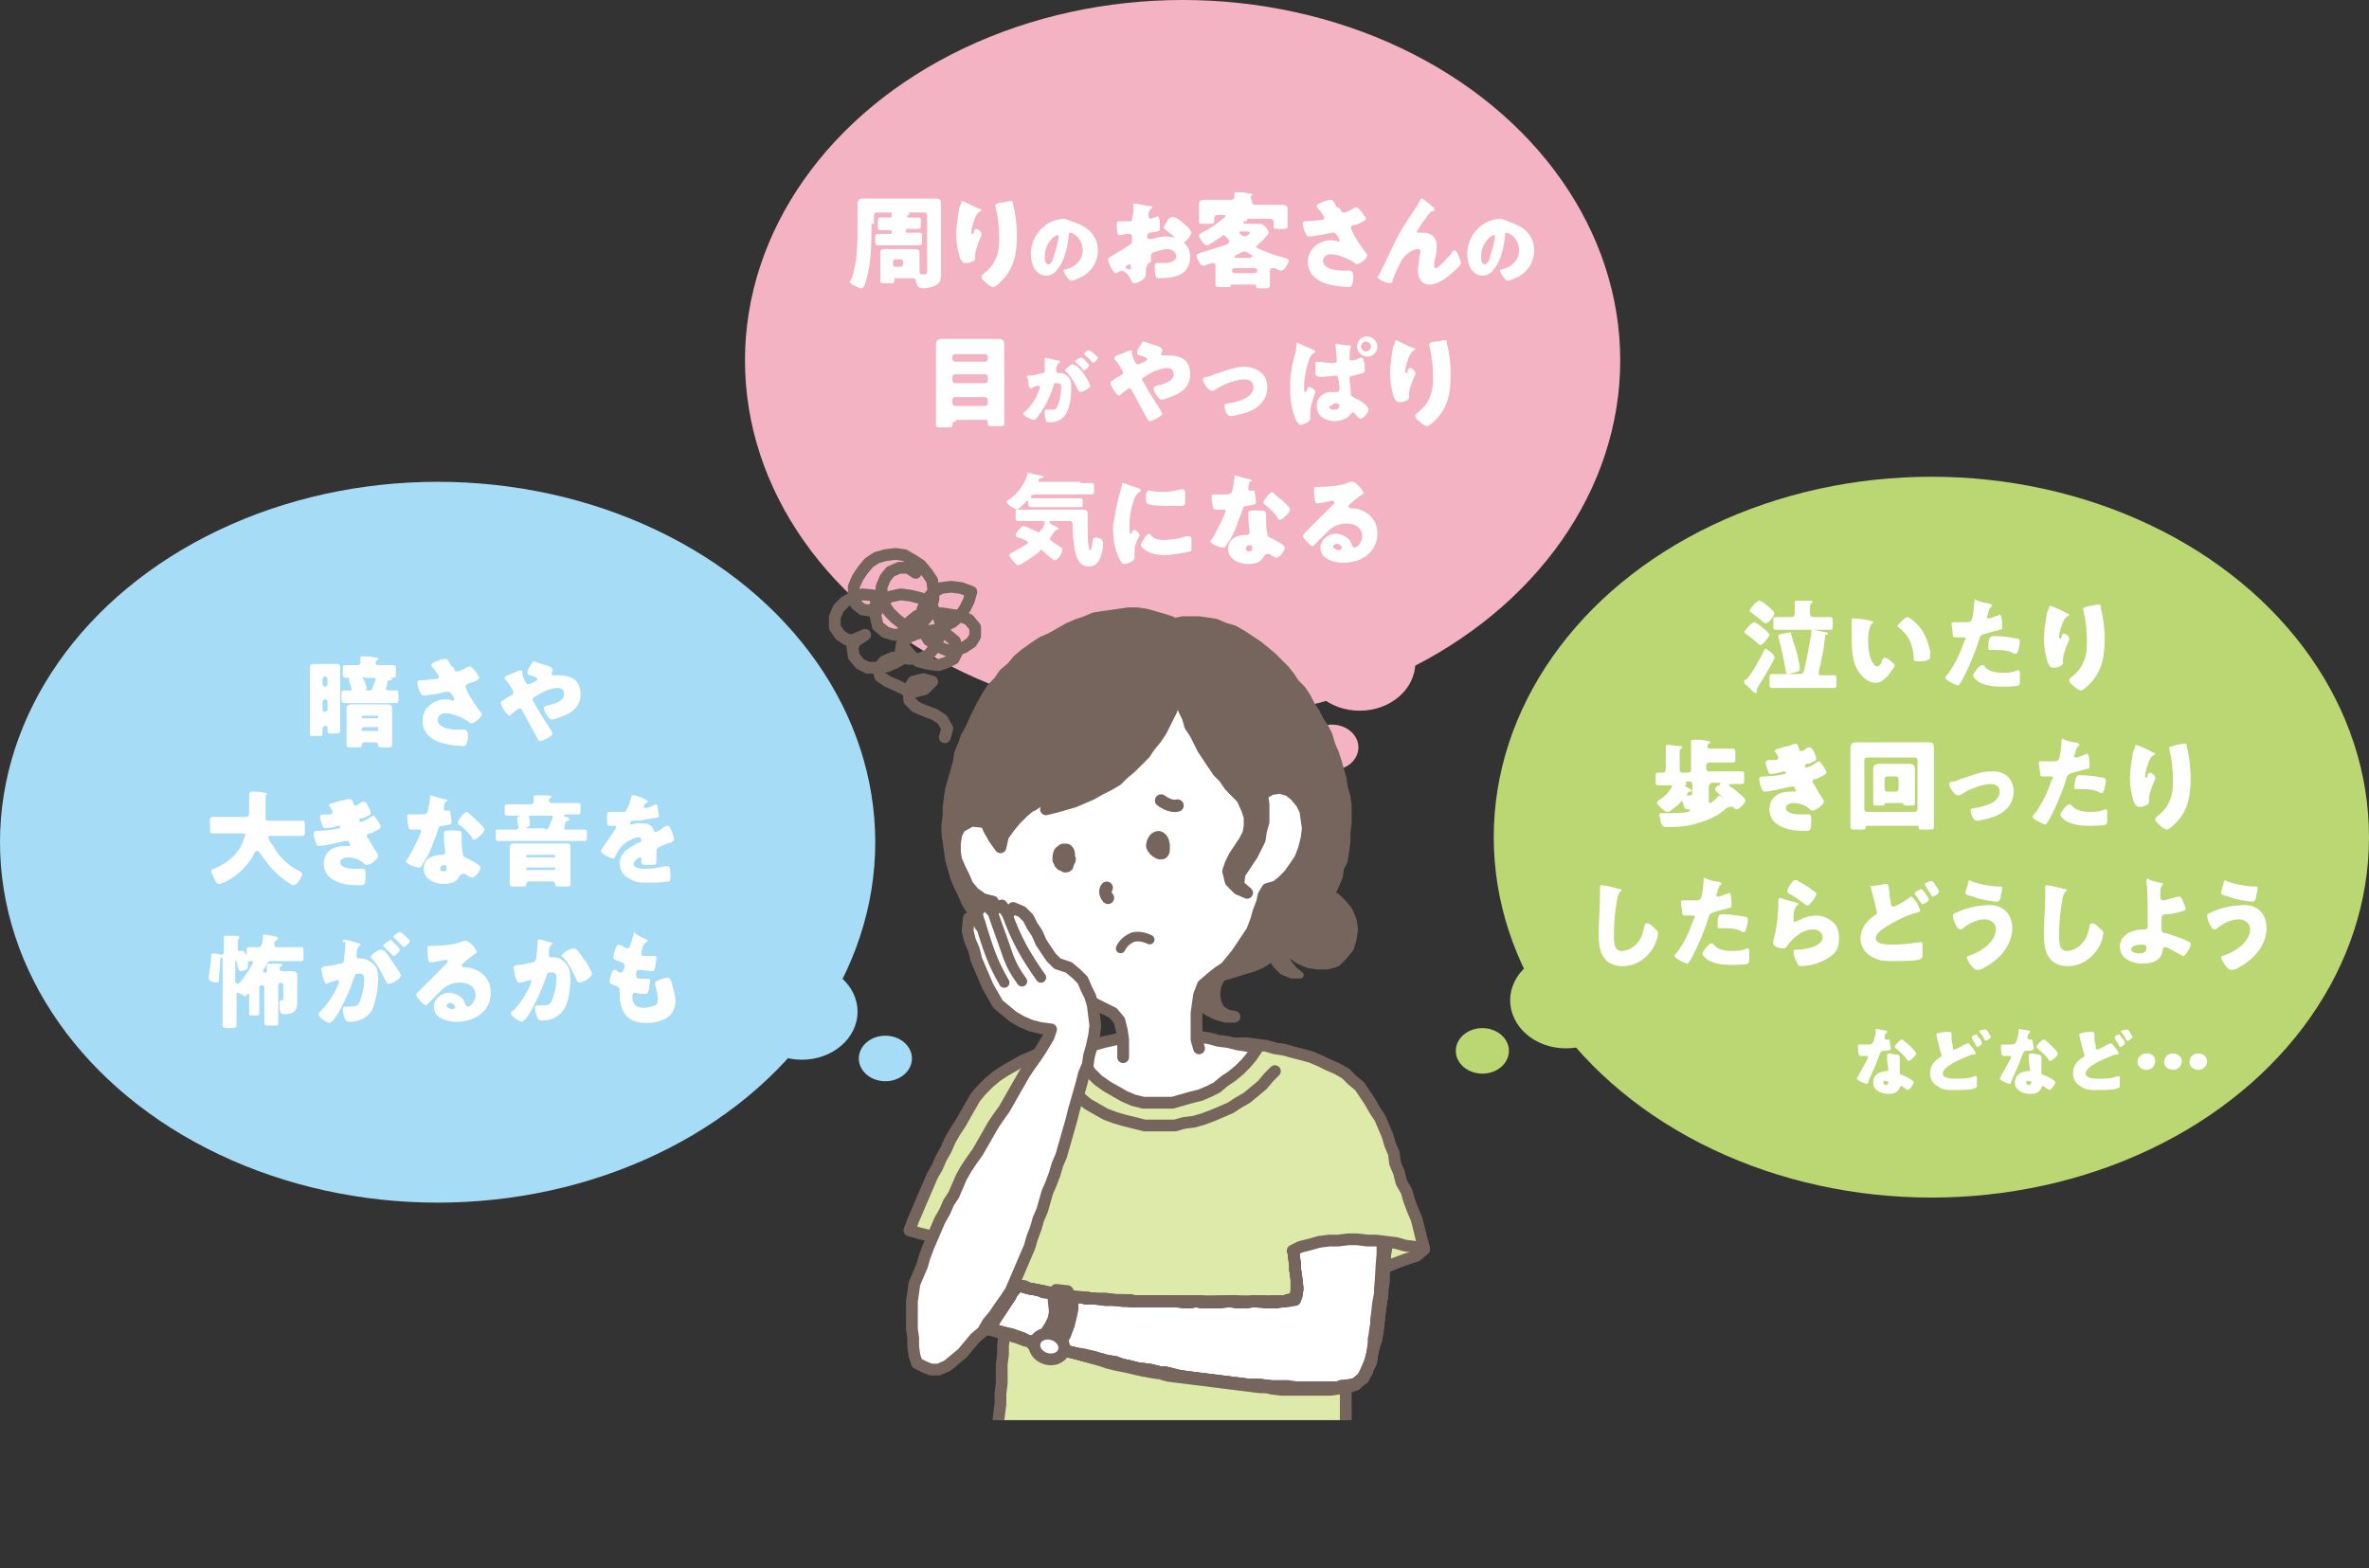<?xml version="1.0" encoding="utf-8"?>
<!-- Generator: Adobe Illustrator 23.0.6, SVG Export Plug-In . SVG Version: 6.00 Build 0)  -->
<svg version="1.1" id="編集モード" xmlns="http://www.w3.org/2000/svg" xmlns:xlink="http://www.w3.org/1999/xlink" x="0px"
	 y="0px" width="187.3px" height="124px" viewBox="0 0 187.3 124" style="enable-background:new 0 0 187.3 124;"
	 xml:space="preserve">
<rect x="0" y="0" width="187.3" height="124" fill="#333333" stroke="none"/>
<style type="text/css">
	.st0{fill:#BAD773;}
	.st1{fill:#FFFFFF;}
	.st2{fill:#A7DCF7;}
	.st3{fill:#F4B3C2;}
	.st4{clip-path:url(#SVGID_2_);}
	.st5{fill:#DEEAAA;}
	.st6{fill:none;stroke:#75655D;stroke-width:0.93;stroke-linecap:round;stroke-linejoin:round;stroke-miterlimit:10;}
	.st7{fill:#75655D;}
	.st8{fill:#FFFFFF;stroke:#75655D;stroke-width:0.93;stroke-linecap:round;stroke-linejoin:round;stroke-miterlimit:10;}
	.st9{fill:none;stroke:#75655D;stroke-width:0.976;stroke-linecap:round;stroke-linejoin:round;stroke-miterlimit:10;}
	.st10{fill:none;stroke:#75655D;stroke-width:0.981;stroke-linecap:round;stroke-linejoin:round;stroke-miterlimit:10;}
	.st11{fill:none;stroke:#75655D;stroke-width:0.548;stroke-linecap:round;stroke-linejoin:round;stroke-miterlimit:10;}
	.st12{fill:none;stroke:#75655D;stroke-width:0.755;stroke-linecap:round;stroke-linejoin:round;stroke-miterlimit:10;}
	.st13{fill:none;stroke:#75655D;stroke-width:0.822;stroke-linecap:round;stroke-linejoin:round;stroke-miterlimit:10;}
</style>
<g>
	<g>
		<ellipse class="st0" cx="152.7" cy="66.2" rx="34.6" ry="28.5"/>
		<g>
			<ellipse class="st0" cx="123.8" cy="79.1" rx="4.4" ry="3.8"/>
			<ellipse class="st0" cx="117.2" cy="83.1" rx="2.1" ry="1.8"/>
		</g>
		<g>
			<g>
				<path class="st1" d="M140.3,52c0,0.2-1.1,2-1.3,2.3c0,0.1-0.1,0.1-0.1,0.2s0,0.1,0,0.2c0,0.1-0.1,0.1-0.1,0.1
					c-0.1,0-0.2-0.1-0.7-0.6c-0.2-0.1-0.2-0.2-0.2-0.3c0-0.1,0-0.1,0.2-0.2c0.4-0.4,1.1-1.7,1.4-2.3c0,0,0-0.1,0.1-0.1
					C139.6,51.3,140.3,51.7,140.3,52z M138.7,49.2c0.1,0,0.5,0.3,0.6,0.4c0.3,0.2,0.6,0.5,0.6,0.6c0,0.1-0.5,0.8-0.7,0.8
					c-0.1,0-0.1,0-0.2-0.1c-0.2-0.2-0.7-0.6-1-0.8c0,0-0.1-0.1-0.1-0.1C137.9,49.9,138.5,49.2,138.7,49.2z M139.1,47.5
					c0.2,0,1.2,0.8,1.2,1c0,0.2-0.5,0.8-0.7,0.8c-0.1,0-0.1-0.1-0.2-0.1c-0.3-0.3-0.6-0.5-1-0.8c0,0-0.1-0.1-0.1-0.1
					C138.4,48.1,138.9,47.5,139.1,47.5z M143.8,53.1c0,0.1,0,0.1,0,0.2c0,0.1,0.1,0.1,0.2,0.1h0.2c0.3,0,0.5,0,0.8,0
					c0.2,0,0.2,0.1,0.2,0.3v0.4c0,0.2,0,0.3-0.2,0.3c-0.3,0-0.6,0-0.9,0h-3c-0.3,0-0.6,0-1,0c-0.2,0-0.2-0.1-0.2-0.3v-0.5
					c0-0.2,0-0.3,0.2-0.3c0.3,0,0.6,0,0.9,0h1.2c0.2,0,0.3,0,0.4-0.2c0.2-0.6,0.5-2.4,0.6-3c0-0.2,0-0.3,0.1-0.3
					c0.1,0,1,0.2,1.1,0.2c0.1,0,0.1,0,0.1,0.1c0,0.1,0,0.1-0.1,0.1c-0.1,0-0.1,0-0.1,0.1C144.2,51.4,144,52.3,143.8,53.1z
					 M141.9,48.3c0-0.2,0-0.4,0-0.6c0,0,0-0.1,0-0.1c0-0.1,0.1-0.1,0.2-0.1c0.3,0,0.7,0,1,0c0.1,0,0.2,0,0.2,0.1c0,0,0,0.1-0.1,0.1
					c-0.1,0.1-0.1,0.2-0.1,0.4v0.4c0,0.2,0.1,0.3,0.3,0.3h0.4c0.3,0,0.6,0,0.9,0c0.2,0,0.2,0.1,0.2,0.3v0.4c0,0.2,0,0.3-0.2,0.3
					c-0.3,0-0.6,0-1,0h-2.4c-0.3,0-0.6,0-0.9,0c-0.2,0-0.2-0.1-0.2-0.3v-0.4c0-0.2,0-0.3,0.2-0.3c0.3,0,0.6,0,0.9,0h0.3
					c0.2,0,0.3-0.1,0.3-0.3V48.3z M141.6,50.1c0.1,0.4,0.3,1,0.4,1.3c0.1,0.3,0.3,1.2,0.3,1.5c0,0.1,0,0.2-0.5,0.3
					c-0.1,0-0.3,0.1-0.4,0.1c-0.1,0-0.2-0.1-0.2-0.2c-0.1-0.6-0.4-2.1-0.6-2.7c0,0,0-0.1,0-0.1c0-0.1,0.2-0.2,0.4-0.2
					c0.1,0,0.5-0.1,0.6-0.1C141.6,50,141.6,50,141.6,50.1z"/>
				<path class="st1" d="M147.9,49.1c0.1,0,0.2,0,0.2,0.1c0,0,0,0.1-0.1,0.1c-0.1,0.1-0.1,0.2-0.2,0.4c-0.1,0.4-0.1,0.8-0.1,1.1
					c0,0.5,0.1,1.1,0.3,1.5c0.1,0.1,0.2,0.4,0.4,0.4c0.2,0,0.4-0.3,0.4-0.5c0.1-0.1,0.1-0.2,0.2-0.2c0.2,0,0.8,0.5,0.8,0.6
					c0,0.2-0.4,0.6-0.5,0.8c-0.3,0.3-0.6,0.6-1,0.6c-0.5,0-1-0.4-1.3-0.8c-0.6-0.8-0.6-2-0.6-3c0-0.2,0-1.1,0-1.2
					c0-0.1,0-0.1,0.1-0.1C146.8,48.9,147.7,49,147.9,49.1z M150.8,48.8c0.2,0,0.8,0.5,1.2,1.1c0.3,0.5,0.5,1.1,0.6,1.6
					c0,0.1,0,0.3,0,0.4c0,0.2,0,0.2-0.2,0.3c-0.2,0.1-0.5,0.1-0.8,0.1c-0.3,0-0.3-0.1-0.3-0.4c-0.1-1-0.4-1.7-1.2-2.3
					c0,0-0.1-0.1-0.1-0.1C150.1,49.4,150.6,48.8,150.8,48.8z"/>
				<path class="st1" d="M157.1,47.7c0.2,0,0.4,0.1,0.4,0.2c0,0,0,0.1-0.1,0.1c-0.1,0.1-0.1,0.2-0.2,0.4c0,0.1,0,0.2-0.1,0.3
					c0,0,0,0.1,0,0.1c0,0.1,0.1,0.1,0.2,0.1c0.1,0,0.5-0.2,0.6-0.2c0.1,0,0.1-0.1,0.2-0.1c0.2,0,0.2,0.8,0.2,1c0,0.1,0,0.2-0.2,0.2
					c-0.3,0.1-0.8,0.2-1.1,0.3c-0.3,0.1-0.4,0.1-0.5,0.4c-0.3,1-1,2.7-1.5,3.5c-0.1,0.1-0.1,0.2-0.2,0.2s-1-0.4-1-0.6
					c0-0.1,0.1-0.2,0.2-0.3c0.6-0.8,1-1.7,1.3-2.6c0,0,0.1-0.1,0.1-0.2c0-0.1-0.1-0.1-0.2-0.1c-0.2,0-0.4,0-0.5,0
					c-0.2,0-0.3,0-0.3-0.2c0-0.2-0.1-0.7-0.1-0.8c0-0.1,0-0.2,0.1-0.2c0.1,0,0.4,0,0.9,0c0.4,0,0.5,0,0.6-0.2
					c0.1-0.3,0.2-1.2,0.2-1.5c0,0,0-0.1,0.1-0.1C156.2,47.5,157,47.7,157.1,47.7z M156.9,52.7c0.3,0.4,0.9,0.5,1.4,0.5
					c0.4,0,0.8,0,1.2-0.2c0,0,0.1,0,0.1,0c0.1,0,0.1,0.2,0.1,0.4v0.2c0,0.4,0,0.5-0.1,0.6c-0.2,0.1-1.1,0.1-1.4,0.1
					c-0.6,0-1.3-0.1-1.8-0.4c-0.1-0.1-0.4-0.3-0.4-0.5c0-0.1,0.3-0.5,0.4-0.6c0.1-0.1,0.2-0.2,0.3-0.2
					C156.8,52.6,156.9,52.6,156.9,52.7z M157.7,50.3c0.7,0,1.2,0.1,1.8,0.2c0.1,0,0.2,0.1,0.2,0.2c0,0.2-0.1,0.7-0.2,0.9
					c0,0.1-0.1,0.1-0.2,0.1c-0.1,0-0.1,0-0.2-0.1c-0.5-0.2-0.9-0.2-1.4-0.2h-0.3c-0.2,0-0.2,0-0.2-0.2
					C157.2,50.3,157.4,50.3,157.7,50.3z"/>
				<path class="st1" d="M163.4,48.5c0.1,0,0.2,0.1,0.2,0.1c0,0,0,0.1-0.1,0.1c-0.2,0.1-0.3,0.3-0.4,0.5c-0.1,0.3-0.3,0.8-0.3,1.2
					c0,0,0,0.1,0.1,0.1c0,0,0.1,0,0.1-0.2c0-0.1,0.1-0.2,0.2-0.2c0.1,0,0.4,0.2,0.4,0.4c0,0,0,0.1,0,0.1c-0.2,0.4-0.5,1.2-0.5,1.6
					v0.2c0,0.2-0.2,0.3-0.3,0.3c-0.1,0.1-0.3,0.1-0.5,0.1c-0.2,0-0.3-0.2-0.4-0.4c-0.2-0.6-0.3-1.3-0.3-1.9c0-0.5,0.1-1.2,0.2-1.8
					c0-0.2,0.1-0.4,0.2-0.6c0-0.1,0-0.2,0.1-0.2C162.4,48,163.1,48.3,163.4,48.5z M165.3,47.9c0.2,0,0.4-0.1,0.6-0.1
					c0.2,0,0.2,0.1,0.2,0.3c0.2,0.7,0.3,1.7,0.3,2.4c0,1.4-0.2,2.6-1.2,3.6c-0.2,0.2-0.5,0.5-0.7,0.5c-0.1,0-0.4-0.2-0.5-0.3
					c-0.2-0.2-0.4-0.3-0.4-0.5c0,0,0-0.1,0.1-0.2c0.4-0.3,0.8-0.7,1-1.2c0.3-0.6,0.3-1.2,0.3-1.8c0-0.8-0.1-1.6-0.3-2.4
					c0,0,0-0.1,0-0.1C164.8,48,164.9,48,165.3,47.9z"/>
				<path class="st1" d="M133.3,62.1c-0.1,0-0.1,0-0.1,0c0,0,0,0.1,0.1,0.1c0.3,0.2,0.5,0.3,0.5,0.3s-0.1,0.1-0.2,0.1
					c-0.1,0-0.2,0.1-0.2,0.2c-0.3,0.4-0.7,0.9-1.2,1.2c-0.1,0.1-0.2,0.2-0.4,0.2c-0.2,0-0.8-0.6-0.8-0.7c0-0.1,0.1-0.1,0.1-0.2
					c0.4-0.2,0.7-0.5,0.9-0.8c0,0,0,0,0,0c0.1-0.1,0.2-0.3,0.2-0.3c0-0.1-0.1-0.1-0.1-0.1c-0.3,0-0.6,0-1,0c-0.2,0-0.2-0.1-0.2-0.3
					v-0.4c0-0.2,0-0.3,0.2-0.3c0.1,0,0.3,0,0.4,0c0.1,0,0.2-0.1,0.2-0.3v-0.9c0-0.6,0-0.8,0-0.9c0-0.1,0.1-0.1,0.2-0.1
					c0.1,0,0.8,0.1,0.9,0.1c0.1,0,0.2,0,0.2,0.1c0,0,0,0.1-0.1,0.1c-0.1,0.1-0.1,0.2-0.1,0.5v1.2c0,0.1,0.1,0.2,0.2,0.2h0.5
					c0.1,0,0.2-0.1,0.2-0.2v-1.6c0-0.2,0-0.4,0-0.6c0,0,0-0.1,0-0.1c0-0.1,0.1-0.1,0.2-0.1c0.1,0,0.2,0,0.2,0c0.3,0,0.6,0,0.9,0.1
					c0.1,0,0.2,0,0.2,0.1c0,0.1,0,0.1-0.1,0.1c-0.1,0.1-0.1,0.1-0.1,0.2c0,0.2,0.1,0.2,0.3,0.2h0.8c0.3,0,0.6,0,0.9,0
					c0.2,0,0.2,0.1,0.2,0.3V60c0,0.3,0,0.3-0.3,0.3c-0.2,0-0.4,0-0.9,0h-0.9c-0.1,0-0.2,0.1-0.2,0.2v0.3c0,0.1,0.1,0.2,0.2,0.2h1.5
					c0.4,0,0.7,0,1.1,0c0.2,0,0.2,0.1,0.2,0.3v0.4c0,0.2,0,0.3-0.2,0.3c-0.3,0-0.6,0-0.9,0c0,0-0.1,0-0.1,0.1c0,0,0.1,0.1,0.2,0.2
					c0,0,0,0,0.1,0c0.2,0.2,0.6,0.5,0.8,0.7c0,0,0,0,0,0c0.1,0.1,0.2,0.2,0.2,0.3c0,0.2-0.5,0.7-0.7,0.7c-0.1,0-0.2-0.1-0.3-0.2
					c-0.4-0.4-0.8-0.8-1.3-1.2c0,0-0.1-0.1-0.1-0.2c0-0.1,0.2-0.3,0.3-0.3c0,0,0.1,0,0.1-0.1c0-0.1,0-0.1-0.1-0.1h-0.5
					c0,0-0.1,0-0.1,0c0,0,0,0,0,0v0c0,0-0.1,0.1-0.1,0.1c-0.1,0.1-0.1,0.1-0.1,0.3v0.3c0,0.2,0,0.4,0,0.6c0,0.1,0,0.1,0,0.2v0
					c0,0,0,0.1,0.1,0.1c0.1,0,0.6-0.4,0.6-0.5c0,0,0.1-0.1,0.1-0.1c0.1,0,0.4,0.2,0.6,0.4c0,0,0.1,0,0.1,0.1
					c0.2,0.2,0.4,0.2,0.4,0.3c0,0.1-0.1,0.1-0.1,0.1c0,0-0.1,0-0.1,0c0,0,0,0-0.1,0c0,0-0.1,0.1-0.2,0.1c-0.5,0.5-1.3,0.9-2,1.1
					c-0.8,0.3-1.6,0.4-2.4,0.4c-0.1,0-0.3,0-0.4,0c-0.2,0-0.3-0.1-0.4-0.4c0-0.2-0.1-0.4-0.1-0.6c0-0.1,0.1-0.1,0.2-0.1
					c0.2,0,0.4,0,0.6,0c0.6,0,1,0,1.5-0.1c0,0,0.1,0,0.1-0.1s0-0.1-0.1-0.1c-0.1,0-0.2,0-0.3-0.1c-0.1-0.2-0.2-0.5-0.2-0.7
					c0-0.2,0-0.3,0.2-0.3c0,0,0.2,0,0.3,0c0.3,0,0.3,0,0.3-0.4v-0.3c0-0.2,0-0.4-0.2-0.4H133.3z"/>
				<path class="st1" d="M142.2,59.1c0.1,0.3,0.1,0.3,0.2,0.3c0.1,0,0.3-0.1,0.4-0.2c0.1-0.1,0.2-0.1,0.3-0.1c0.2,0,0.5,0.7,0.5,0.9
					c0,0.1-0.1,0.2-0.2,0.2c-0.2,0.1-0.3,0.2-0.5,0.2c-0.1,0-0.2,0.1-0.2,0.1c0,0,0,0.2,0.1,0.2c0.2,0,0.7-0.3,0.8-0.4
					c0.1,0,0.2-0.1,0.2-0.1c0.1,0,0.2,0.2,0.3,0.3c0.1,0.2,0.3,0.4,0.3,0.6c0,0.1-0.2,0.2-0.4,0.3c-0.2,0.1-0.3,0.2-0.5,0.2
					c-0.1,0-0.2,0.1-0.2,0.2c0,0.1,0,0.1,0.1,0.2c0.2,0.3,0.4,0.7,0.6,1c0.1,0.1,0.2,0.3,0.2,0.4c0,0.2-0.6,0.7-0.9,0.7
					c-0.1,0-0.1,0-0.2-0.1c-0.3-0.3-0.8-0.5-1.3-0.5c-0.2,0-0.6,0.1-0.6,0.4c0,0.4,0.7,0.5,1,0.5c0.1,0,0.4,0,0.5,0
					c0.1,0,0.2,0,0.3,0c0.2,0,0.2,0.1,0.2,0.5c0,0.8-0.1,0.8-0.4,0.8c-0.4,0-0.9,0-1.3-0.1c-0.8-0.2-1.6-0.6-1.6-1.6
					c0-1,0.8-1.4,1.6-1.4c0.1,0,0.3,0,0.4,0h0c0,0,0.1,0,0.1-0.1c0,0-0.1-0.1-0.1-0.2c0-0.1-0.1-0.1-0.2-0.1c0,0,0,0-0.1,0
					c-0.5,0.1-1.6,0.4-2.1,0.4c-0.1,0-0.2-0.1-0.2-0.2c-0.1-0.2-0.2-0.5-0.2-0.8c0-0.1,0-0.2,0.4-0.2c0.4,0,1.3-0.1,1.6-0.2
					c0.1,0,0.1-0.1,0.1-0.1c0-0.1-0.1-0.1-0.1-0.1c0,0-0.1,0-0.1,0c-0.2,0.1-0.8,0.2-1,0.2c-0.1,0-0.2-0.1-0.2-0.2
					c-0.1-0.2-0.2-0.6-0.2-0.7c0-0.1,0.1-0.2,0.3-0.2c0.1,0,0.3,0,0.5,0c0.1,0,0.2-0.1,0.2-0.2c0-0.1-0.1-0.2-0.1-0.2
					c0-0.1-0.2-0.3-0.2-0.3c0-0.1,0.2-0.2,0.4-0.2c0.2-0.1,0.5-0.2,0.7-0.2C142.1,58.7,142.1,58.8,142.2,59.1z"/>
				<path class="st1" d="M147.6,65.3c-0.1,0-0.1,0.1-0.1,0.1c0,0,0,0,0,0c0,0.2-0.1,0.2-0.3,0.2h-0.5c-0.3,0-0.4,0-0.4-0.2
					c0-0.4,0-0.8,0-1.2v-4.3c0-0.3,0-0.6,0-0.8c0-0.3,0.2-0.4,0.5-0.4c0.3,0,0.5,0,0.8,0h4c0.3,0,0.5,0,0.8,0c0.3,0,0.5,0,0.5,0.4
					c0,0.3,0,0.6,0,0.8v4.3c0,0.4,0,0.8,0,1.2c0,0.2-0.1,0.2-0.4,0.2H152c-0.3,0-0.3,0-0.3-0.2v0c0-0.1-0.1-0.1-0.1-0.1H147.6z
					 M147.4,64c0,0.1,0.1,0.2,0.2,0.2h3.8c0.1,0,0.2-0.1,0.2-0.2v-3.9c0-0.1-0.1-0.2-0.2-0.2h-3.8c-0.1,0-0.2,0.1-0.2,0.2V64z
					 M149.1,63.5c-0.1,0-0.1,0-0.1,0.1c0,0.1-0.1,0.1-0.3,0.1c-0.1,0-0.2,0-0.3,0c0,0-0.1,0-0.1,0c-0.1,0-0.2,0-0.2-0.2
					c0-0.1,0-0.5,0-0.7v-1.4c0-0.2,0-0.5,0-0.6c0-0.4,0.3-0.4,0.6-0.4c0.2,0,0.4,0,0.7,0h0.7c0.2,0,0.4,0,0.7,0c0.3,0,0.6,0,0.6,0.4
					c0,0.1,0,0.4,0,0.6v1.4c0,0.3,0,0.6,0,0.7c0,0.2-0.1,0.2-0.3,0.2h-0.1c-0.1,0-0.2,0-0.3,0h0c-0.2,0-0.2-0.1-0.2-0.1
					c0-0.1-0.1-0.1-0.1-0.1H149.1z M149,62.4c0,0.1,0.1,0.2,0.2,0.2h0.7c0.1,0,0.2-0.1,0.2-0.2v-0.8c0-0.1-0.1-0.2-0.2-0.2h-0.7
					c-0.1,0-0.2,0.1-0.2,0.2V62.4z"/>
				<path class="st1" d="M159.2,62.6c0,1-0.7,1.7-1.6,2c-0.3,0.1-1,0.3-1.3,0.3c-0.2,0-0.2-0.1-0.3-0.2c-0.1-0.1-0.2-0.5-0.2-0.6
					c0-0.1,0.1-0.2,0.3-0.2c0.7-0.1,2-0.4,2-1.3c0-0.4-0.3-0.6-0.7-0.6c-0.7,0-1.7,0.4-2.3,0.8c-0.1,0.1-0.2,0.1-0.3,0.1
					c-0.3,0-0.7-0.7-0.7-0.9c0-0.1,0.1-0.2,0.3-0.2c0.2,0,0.4-0.1,0.6-0.2c0.7-0.2,1.6-0.6,2.3-0.6
					C158.4,60.9,159.2,61.5,159.2,62.6z"/>
				<path class="st1" d="M164,58.7c0.2,0,0.4,0.1,0.4,0.2c0,0,0,0.1-0.1,0.1c-0.1,0.1-0.1,0.2-0.2,0.4c0,0.1,0,0.2-0.1,0.3
					c0,0,0,0.1,0,0.1c0,0.1,0.1,0.1,0.2,0.1c0.1,0,0.5-0.2,0.6-0.2c0.1,0,0.1-0.1,0.2-0.1c0.2,0,0.2,0.8,0.2,1c0,0.1,0,0.2-0.2,0.2
					c-0.3,0.1-0.8,0.2-1.1,0.3c-0.3,0.1-0.4,0.1-0.5,0.4c-0.3,1-1,2.7-1.5,3.5c-0.1,0.1-0.1,0.2-0.2,0.2s-1-0.4-1-0.6
					c0-0.1,0.1-0.2,0.2-0.3c0.6-0.8,1-1.7,1.3-2.6c0,0,0.1-0.1,0.1-0.2c0-0.1-0.1-0.1-0.2-0.1c-0.2,0-0.4,0-0.5,0
					c-0.2,0-0.3,0-0.3-0.2c0-0.2-0.1-0.7-0.1-0.8c0-0.1,0-0.2,0.1-0.2c0.1,0,0.4,0,0.9,0c0.4,0,0.5,0,0.6-0.2
					c0.1-0.3,0.2-1.2,0.2-1.5c0,0,0-0.1,0.1-0.1C163.1,58.5,163.8,58.7,164,58.7z M163.8,63.7c0.3,0.4,0.9,0.5,1.4,0.5
					c0.4,0,0.8,0,1.2-0.2c0,0,0.1,0,0.1,0c0.1,0,0.1,0.2,0.1,0.4v0.2c0,0.4,0,0.5-0.1,0.6c-0.2,0.1-1.1,0.1-1.4,0.1
					c-0.6,0-1.3-0.1-1.8-0.4c-0.1-0.1-0.4-0.3-0.4-0.5c0-0.1,0.3-0.5,0.4-0.6c0.1-0.1,0.2-0.2,0.3-0.2
					C163.7,63.6,163.7,63.6,163.8,63.7z M164.5,61.3c0.7,0,1.2,0.1,1.8,0.2c0.1,0,0.2,0.1,0.2,0.2c0,0.2-0.1,0.7-0.2,0.9
					c0,0.1-0.1,0.1-0.2,0.1c-0.1,0-0.1,0-0.2-0.1c-0.5-0.2-0.9-0.2-1.4-0.2h-0.3c-0.2,0-0.2,0-0.2-0.2
					C164.1,61.3,164.2,61.3,164.5,61.3z"/>
				<path class="st1" d="M170.2,59.5c0.1,0,0.2,0.1,0.2,0.1c0,0,0,0.1-0.1,0.1c-0.2,0.1-0.3,0.3-0.4,0.5c-0.1,0.3-0.3,0.8-0.3,1.2
					c0,0,0,0.1,0.1,0.1c0,0,0.1,0,0.1-0.2c0-0.1,0.1-0.2,0.2-0.2c0.1,0,0.4,0.2,0.4,0.4c0,0,0,0.1,0,0.1c-0.2,0.4-0.5,1.2-0.5,1.6
					v0.2c0,0.2-0.2,0.3-0.3,0.3c-0.1,0.1-0.3,0.1-0.5,0.1c-0.2,0-0.3-0.2-0.4-0.4c-0.2-0.6-0.3-1.3-0.3-1.9c0-0.5,0.1-1.2,0.2-1.8
					c0-0.2,0.1-0.4,0.2-0.6c0-0.1,0-0.2,0.1-0.2C169.2,59,169.9,59.3,170.2,59.5z M172.1,58.9c0.2,0,0.4-0.1,0.6-0.1
					c0.2,0,0.2,0.1,0.2,0.3c0.2,0.7,0.3,1.7,0.3,2.4c0,1.4-0.2,2.6-1.2,3.6c-0.2,0.2-0.5,0.5-0.7,0.5c-0.1,0-0.4-0.2-0.5-0.3
					c-0.2-0.2-0.4-0.3-0.4-0.5c0,0,0-0.1,0.1-0.2c0.4-0.3,0.8-0.7,1-1.2c0.3-0.6,0.3-1.2,0.3-1.8c0-0.8-0.1-1.6-0.3-2.4
					c0,0,0-0.1,0-0.1C171.7,59,171.8,59,172.1,58.9z"/>
				<path class="st1" d="M128,70.3c0.1,0,0.2,0,0.2,0.1c0,0,0,0.1-0.1,0.1c-0.1,0.1-0.1,0.2-0.2,0.4c-0.2,1-0.3,2-0.3,3
					c0,0.6,0,1.3,0.6,1.3c0.5,0,1-0.3,1.3-0.7c0.3-0.3,0.4-0.8,0.5-1.2c0-0.2,0.1-0.3,0.2-0.3c0.2,0,0.4,0.2,0.5,0.3
					c0.1,0.1,0.4,0.3,0.4,0.5c0,0.2-0.2,0.8-0.3,1c-0.5,0.9-1.4,1.6-2.5,1.6c-0.6,0-1.2-0.2-1.5-0.7c-0.4-0.5-0.4-1.4-0.4-2
					c0-0.9,0.1-1.9,0.1-2.8c0-0.2,0-0.4,0-0.6c0-0.2,0-0.3,0.1-0.3C126.9,70,127.7,70.2,128,70.3z"/>
				<path class="st1" d="M135.7,69.7c0.2,0,0.4,0.1,0.4,0.2c0,0,0,0.1-0.1,0.1c-0.1,0.1-0.1,0.2-0.2,0.4c0,0.1,0,0.2-0.1,0.3
					c0,0,0,0.1,0,0.1c0,0.1,0.1,0.1,0.2,0.1c0.1,0,0.5-0.2,0.6-0.2c0.1,0,0.1-0.1,0.2-0.1c0.2,0,0.2,0.8,0.2,1c0,0.1,0,0.2-0.2,0.2
					c-0.3,0.1-0.8,0.2-1.1,0.3c-0.3,0.1-0.4,0.1-0.5,0.4c-0.3,1-1,2.7-1.5,3.5c-0.1,0.1-0.1,0.2-0.2,0.2c-0.1,0-1-0.4-1-0.6
					c0-0.1,0.1-0.2,0.2-0.3c0.6-0.8,1-1.7,1.3-2.6c0,0,0.1-0.1,0.1-0.2c0-0.1-0.1-0.1-0.2-0.1c-0.2,0-0.4,0-0.5,0
					c-0.2,0-0.3,0-0.3-0.2c0-0.2-0.1-0.7-0.1-0.8c0-0.1,0-0.2,0.1-0.2c0.1,0,0.4,0,0.9,0c0.4,0,0.5,0,0.6-0.2
					c0.1-0.3,0.2-1.2,0.2-1.5c0,0,0-0.1,0.1-0.1C134.8,69.5,135.5,69.7,135.7,69.7z M135.5,74.7c0.3,0.4,0.9,0.5,1.4,0.5
					c0.4,0,0.8,0,1.2-0.2c0,0,0.1,0,0.1,0c0.1,0,0.1,0.2,0.1,0.4v0.2c0,0.4,0,0.5-0.1,0.6c-0.2,0.1-1.1,0.1-1.4,0.1
					c-0.6,0-1.3-0.1-1.8-0.4c-0.1-0.1-0.4-0.3-0.4-0.5c0-0.1,0.3-0.5,0.4-0.6c0.1-0.1,0.2-0.2,0.3-0.2
					C135.4,74.6,135.4,74.6,135.5,74.7z M136.2,72.3c0.7,0,1.2,0.1,1.8,0.2c0.1,0,0.2,0.1,0.2,0.2c0,0.2-0.1,0.7-0.2,0.9
					c0,0.1-0.1,0.1-0.2,0.1c-0.1,0-0.1,0-0.2-0.1c-0.5-0.2-0.9-0.2-1.4-0.2H136c-0.2,0-0.2,0-0.2-0.2
					C135.8,72.3,135.9,72.3,136.2,72.3z"/>
				<path class="st1" d="M141.8,71.3c0.2,0.1,0.4,0.1,0.4,0.2c0,0-0.1,0.1-0.1,0.1c-0.1,0-0.1,0.1-0.2,0.3c-0.1,0.2-0.1,0.5-0.1,0.7
					c0,0.1,0,0.1,0,0.2c0,0.1,0,0.1,0.1,0.1s0.4-0.2,0.5-0.2c0.3-0.2,0.8-0.3,1.2-0.3c0.5,0,1,0.2,1.4,0.6c0.3,0.3,0.4,0.7,0.4,1.2
					c0,0.5-0.1,0.9-0.4,1.2c-0.4,0.4-0.9,0.6-1.4,0.8c-0.3,0.1-0.9,0.2-1.2,0.2c-0.1,0-0.2,0-0.3-0.2c-0.1-0.2-0.3-0.7-0.3-0.9
					c0-0.2,0.1-0.2,0.2-0.2c0.6,0,2.1-0.2,2.1-1c0-0.4-0.4-0.6-0.8-0.6c-0.8,0-1.6,0.7-2,1.3c-0.1,0.1-0.1,0.2-0.3,0.2
					s-0.8-0.1-0.8-0.4c0-0.1,0-0.1,0-0.2c0.3-1,0.4-2.3,0.4-3c0-0.3,0-0.4,0.2-0.4C141,71.1,141.6,71.3,141.8,71.3z M141.9,69.6
					c0.1,0,0.2,0,0.3,0.1c0.4,0.2,0.9,0.5,1.1,0.7c0.2,0.1,0.3,0.2,0.3,0.3c0,0.2-0.5,0.9-0.7,0.9c-0.1,0-0.2-0.1-0.2-0.1
					c-0.4-0.3-0.8-0.6-1.2-0.8c-0.1-0.1-0.2-0.1-0.2-0.2C141.3,70.3,141.7,69.6,141.9,69.6z"/>
				<path class="st1" d="M148.5,70c0.2,0,0.4-0.1,0.6-0.1c0.2,0,0.2,0,0.3,0.8c0,0.4,0.1,0.6,0.1,0.8c0,0.1,0.1,0.2,0.2,0.2
					c0.1,0,0.7-0.3,1.1-0.6c0.1,0,0.2-0.2,0.3-0.2c0.1,0,0.3,0.3,0.4,0.4c0.1,0.2,0.3,0.5,0.3,0.7c0,0.1-0.1,0.1-0.3,0.2
					c0,0-0.1,0-0.1,0c-0.7,0.2-1.7,0.7-2.3,1.1c-0.3,0.2-0.8,0.5-0.8,0.9c0,0.5,1,0.5,1.4,0.5c0.6,0,1.5-0.1,2.1-0.2
					c0,0,0.1,0,0.1,0c0.1,0,0.1,0.1,0.1,0.2c0,0.2,0,0.6,0,0.8c0,0.3-0.1,0.3-0.3,0.4c-0.5,0.1-1.6,0.1-2,0.1c-0.6,0-1.2,0-1.8-0.4
					c-0.5-0.3-0.8-0.8-0.8-1.4c0-0.8,0.5-1.4,1.1-1.8c0.1-0.1,0.2-0.1,0.2-0.2c0-0.1-0.1-0.4-0.1-0.5c-0.1-0.5-0.3-1.1-0.4-1.6
					c0,0,0-0.1,0-0.1C147.7,70.1,147.9,70.1,148.5,70z M152.2,70.6c0.1,0.2,0.3,0.4,0.3,0.5c0,0.2-0.4,0.4-0.5,0.4
					c0,0-0.1,0-0.2-0.2c-0.1-0.2-0.3-0.4-0.4-0.6c0,0,0-0.1,0-0.1c0-0.1,0.5-0.3,0.5-0.3C151.9,70.2,152.2,70.6,152.2,70.6z
					 M152.8,69.7c0.1,0.1,0.2,0.2,0.2,0.3c0.1,0.1,0.3,0.4,0.3,0.5c0,0.2-0.4,0.4-0.5,0.4c-0.1,0-0.1-0.1-0.1-0.1
					c-0.2-0.3-0.3-0.5-0.5-0.8c0,0,0,0,0-0.1C152.2,69.8,152.7,69.6,152.8,69.7C152.8,69.6,152.8,69.6,152.8,69.7z"/>
				<path class="st1" d="M159.1,73.4c0,1.3-1,2.5-2.2,3.1c-0.1,0.1-0.4,0.2-0.6,0.2c-0.3,0-0.8-0.8-0.8-1c0-0.1,0.1-0.1,0.1-0.1
					c0.6-0.2,1-0.4,1.5-0.8c0.4-0.4,0.7-0.8,0.7-1.3c0-0.5-0.4-0.8-0.9-0.8c-0.6,0-1.2,0.3-1.7,0.7c0,0-0.1,0.1-0.2,0.1
					c-0.3,0-0.6-0.8-0.6-1.1c0-0.1,0.1-0.2,0.2-0.2c0.6-0.3,1.6-0.6,2.3-0.6C158.1,71.4,159.1,72.1,159.1,73.4z M155.9,69.7
					c0.5,0.2,1.5,0.4,2.1,0.4c0.2,0,0.3,0,0.3,0.1c0,0.1,0,0.3-0.1,0.5c0,0.3-0.1,0.6-0.3,0.6c-0.4,0-1.5-0.2-1.9-0.4
					c-0.5-0.1-0.6-0.2-0.6-0.3c0-0.2,0.2-0.6,0.2-0.8c0-0.1,0.1-0.2,0.2-0.2C155.8,69.7,155.9,69.7,155.9,69.7z"/>
				<path class="st1" d="M163.2,70.3c0.1,0,0.2,0,0.2,0.1c0,0,0,0.1-0.1,0.1c-0.1,0.1-0.1,0.2-0.2,0.4c-0.2,1-0.3,2-0.3,3
					c0,0.6,0,1.3,0.6,1.3c0.5,0,1-0.3,1.3-0.7c0.3-0.3,0.4-0.8,0.5-1.2c0-0.2,0.1-0.3,0.2-0.3c0.2,0,0.4,0.2,0.5,0.3
					c0.1,0.1,0.4,0.3,0.4,0.5c0,0.2-0.2,0.8-0.3,1c-0.5,0.9-1.4,1.6-2.5,1.6c-0.6,0-1.2-0.2-1.5-0.7c-0.4-0.5-0.4-1.4-0.4-2
					c0-0.9,0.1-1.9,0.1-2.8c0-0.2,0-0.4,0-0.6c0-0.2,0-0.3,0.1-0.3C162,70,162.9,70.2,163.2,70.3z"/>
				<path class="st1" d="M170.7,69.8c0.1,0,0.3,0,0.3,0.1c0,0.1-0.1,0.1-0.1,0.2c-0.1,0.1-0.1,0.3-0.1,0.9c0,0.1,0.1,0.2,0.2,0.2
					c0.2,0,0.7-0.2,0.9-0.2c0.2-0.1,0.3-0.1,0.4-0.1c0.1,0,0.2,0.1,0.3,0.4c0.1,0.2,0.2,0.4,0.2,0.6c0,0.1-0.1,0.1-0.4,0.2
					c-0.4,0.1-0.8,0.2-1.2,0.2c-0.2,0-0.3,0.1-0.3,0.3c0,0.1,0,0.7,0,0.9c0,0.2,0.1,0.3,0.4,0.3c0.5,0.2,1.3,0.4,1.8,0.7
					c0.1,0,0.1,0.1,0.1,0.2c0,0.2-0.4,0.9-0.6,0.9c-0.1,0-0.1-0.1-0.2-0.1c-0.2-0.1-1-0.6-1.2-0.6c-0.1,0-0.2,0-0.2,0.2
					c-0.1,0.9-0.9,1.1-1.6,1.1c-0.8,0-1.8-0.4-1.8-1.3c0-1,1-1.4,1.9-1.4h0.1c0.1,0,0.2-0.1,0.2-0.2c0-0.1,0-0.9,0-1.1
					c0-0.8,0-1.7-0.1-2.5c0,0,0-0.1,0-0.1c0-0.1,0.1-0.1,0.2-0.1C169.8,69.6,170.5,69.7,170.7,69.8z M169.4,74.7
					c-0.2,0-0.9,0-0.9,0.4c0,0.2,0.4,0.3,0.6,0.3c0.3,0,0.6-0.1,0.6-0.4C169.7,74.7,169.6,74.7,169.4,74.7z"/>
				<path class="st1" d="M179.2,73.4c0,1.3-1,2.5-2.2,3.1c-0.1,0.1-0.4,0.2-0.6,0.2c-0.3,0-0.8-0.8-0.8-1c0-0.1,0.1-0.1,0.1-0.1
					c0.6-0.2,1-0.4,1.5-0.8c0.4-0.4,0.7-0.8,0.7-1.3c0-0.5-0.4-0.8-0.9-0.8c-0.6,0-1.2,0.3-1.7,0.7c0,0-0.1,0.1-0.2,0.1
					c-0.3,0-0.6-0.8-0.6-1.1c0-0.1,0.1-0.2,0.2-0.2c0.6-0.3,1.6-0.6,2.3-0.6C178.3,71.4,179.2,72.1,179.2,73.4z M176.1,69.7
					c0.5,0.2,1.5,0.4,2.1,0.4c0.2,0,0.3,0,0.3,0.1c0,0.1,0,0.3-0.1,0.5c0,0.3-0.1,0.6-0.3,0.6c-0.4,0-1.5-0.2-1.9-0.4
					c-0.5-0.1-0.6-0.2-0.6-0.3c0-0.2,0.2-0.6,0.2-0.8c0-0.1,0.1-0.2,0.2-0.2C176,69.7,176,69.7,176.1,69.7z"/>
			</g>
		</g>
		<g>
			<g>
				<path class="st1" d="M149.1,81.5c0.1,0,0.1,0,0.1,0.1c0,0,0,0.1-0.1,0.1c0,0-0.1,0.2-0.1,0.3c0,0,0,0,0,0c0,0,0,0,0,0.1
					c0,0,0,0.1,0.1,0.1c0,0,0.1,0,0.1,0c0,0,0.1,0,0.1,0c0.1,0,0.1,0,0.1,0.1c0,0.1,0.1,0.5,0.1,0.6c0,0.1-0.1,0.2-0.6,0.2
					c-0.2,0-0.2,0.1-0.3,0.3c-0.1,0.3-0.2,0.5-0.3,0.8c-0.2,0.4-0.3,0.7-0.5,1.1c0,0.1-0.1,0.2-0.1,0.3c0,0.1-0.1,0.1-0.1,0.1
					c-0.2,0-0.8-0.3-0.8-0.4c0,0,0.1-0.2,0.1-0.2c0.1-0.2,0.8-1.4,0.8-1.5c0-0.1-0.1-0.1-0.1-0.1c0,0-0.2,0-0.2,0
					c-0.1,0-0.2,0-0.3,0c-0.1,0-0.2-0.1-0.2-0.6c0,0,0-0.2,0-0.2c0-0.1,0-0.1,0.1-0.1c0.1,0,0.2,0,0.4,0c0.5,0,0.6,0,0.7-0.2
					c0.1-0.2,0.2-0.7,0.2-0.9c0,0,0-0.1,0-0.1C148.3,81.3,149,81.5,149.1,81.5z M150,83.4c0.1,0,0.2,0.1,0.2,0.2c0,0.1,0,0.2,0,0.3
					c0,0.3,0,0.6,0,0.9c0,0.1,0,0.2,0.2,0.2c0.2,0.1,0.9,0.4,0.9,0.6c0,0.1-0.3,0.6-0.5,0.6c0,0-0.1-0.1-0.3-0.2
					c0,0-0.1-0.1-0.1-0.1c0,0-0.1,0-0.1,0c-0.1,0-0.1,0.1-0.1,0.1c0,0.1-0.1,0.2-0.2,0.3c-0.2,0.2-0.5,0.2-0.7,0.2
					c-0.6,0-1.2-0.3-1.2-0.9c0-0.6,0.5-0.9,1.1-0.9h0c0.1,0,0.1-0.1,0.1-0.1c0-0.1-0.1-0.6-0.1-0.8c0-0.1,0-0.2,0-0.3
					c0-0.1,0-0.2,0.2-0.2C149.5,83.3,149.8,83.4,150,83.4z M148.9,85.6c0,0.1,0.1,0.2,0.2,0.2c0.1,0,0.2-0.1,0.2-0.2
					c0-0.1,0-0.1-0.2-0.1C149,85.4,148.9,85.5,148.9,85.6z M151,82.7c0.1,0.1,0.5,0.5,0.5,0.6c0,0.2-0.5,0.6-0.6,0.6
					c-0.1,0-0.1-0.1-0.2-0.2c-0.2-0.3-0.5-0.5-0.8-0.8c0,0-0.1-0.1-0.1-0.1c0-0.1,0.4-0.6,0.6-0.6C150.5,82.3,150.9,82.6,151,82.7z"
					/>
				<path class="st1" d="M153.7,81.6c0.1,0,0.3,0,0.4,0c0.2,0,0.2,0,0.2,0.6c0,0.3,0.1,0.4,0.1,0.6c0,0.1,0,0.2,0.1,0.2
					c0.1,0,0.5-0.2,0.8-0.4c0.1,0,0.2-0.1,0.3-0.1c0.1,0,0.2,0.2,0.3,0.3c0.1,0.1,0.3,0.4,0.3,0.5c0,0.1-0.1,0.1-0.2,0.1
					c0,0-0.1,0-0.1,0c-0.5,0.2-1.3,0.5-1.7,0.8c-0.2,0.1-0.6,0.4-0.6,0.7c0,0.4,0.8,0.4,1,0.4c0.5,0,1.1,0,1.5-0.2c0,0,0,0,0.1,0
					c0,0,0.1,0,0.1,0.1c0,0.2,0,0.4,0,0.6c0,0.2,0,0.2-0.3,0.3c-0.3,0.1-1.2,0.1-1.5,0.1c-0.5,0-0.9,0-1.3-0.3
					c-0.4-0.2-0.6-0.6-0.6-1c0-0.6,0.3-1,0.8-1.3c0.1,0,0.1-0.1,0.1-0.2c0,0-0.1-0.3-0.1-0.3c-0.1-0.4-0.2-0.8-0.3-1.2
					c0,0,0-0.1,0-0.1C153.1,81.7,153.2,81.7,153.7,81.6z M156.5,82.1c0.1,0.1,0.2,0.3,0.2,0.4c0,0.1-0.3,0.3-0.4,0.3
					c0,0,0,0-0.1-0.2c-0.1-0.2-0.2-0.3-0.3-0.5c0,0,0-0.1,0-0.1c0-0.1,0.3-0.2,0.4-0.2C156.3,81.8,156.4,82.1,156.5,82.1z M157,81.4
					c0.1,0.1,0.1,0.1,0.2,0.2c0,0.1,0.2,0.3,0.2,0.4c0,0.1-0.3,0.3-0.4,0.3c0,0-0.1,0-0.1-0.1c-0.1-0.2-0.2-0.4-0.4-0.6
					c0,0,0,0,0-0.1C156.5,81.5,156.8,81.4,157,81.4C156.9,81.4,156.9,81.4,157,81.4z"/>
				<path class="st1" d="M160.4,81.5c0.1,0,0.1,0,0.1,0.1c0,0,0,0.1-0.1,0.1c0,0-0.1,0.2-0.1,0.3c0,0,0,0,0,0c0,0,0,0,0,0.1
					c0,0,0,0.1,0.1,0.1c0,0,0.1,0,0.1,0c0,0,0.1,0,0.1,0c0.1,0,0.1,0,0.1,0.1c0,0.1,0.1,0.5,0.1,0.6c0,0.1-0.1,0.2-0.6,0.2
					c-0.2,0-0.2,0.1-0.3,0.3c-0.1,0.3-0.2,0.5-0.3,0.8c-0.2,0.4-0.3,0.7-0.5,1.1c0,0.1-0.1,0.2-0.1,0.3c0,0.1-0.1,0.1-0.1,0.1
					c-0.2,0-0.8-0.3-0.8-0.4c0,0,0.1-0.2,0.1-0.2c0.1-0.2,0.8-1.4,0.8-1.5c0-0.1-0.1-0.1-0.1-0.1c0,0-0.2,0-0.2,0
					c-0.1,0-0.2,0-0.3,0c-0.1,0-0.2-0.1-0.2-0.6c0,0,0-0.2,0-0.2c0-0.1,0-0.1,0.1-0.1c0.1,0,0.2,0,0.4,0c0.5,0,0.6,0,0.7-0.2
					c0.1-0.2,0.2-0.7,0.2-0.9c0,0,0-0.1,0-0.1C159.6,81.3,160.3,81.5,160.4,81.5z M161.2,83.4c0.1,0,0.2,0.1,0.2,0.2
					c0,0.1,0,0.2,0,0.3c0,0.3,0,0.6,0,0.9c0,0.1,0,0.2,0.2,0.2c0.2,0.1,0.9,0.4,0.9,0.6c0,0.1-0.3,0.6-0.5,0.6c0,0-0.1-0.1-0.3-0.2
					c0,0-0.1-0.1-0.1-0.1c0,0-0.1,0-0.1,0c-0.1,0-0.1,0.1-0.1,0.1c0,0.1-0.1,0.2-0.2,0.3c-0.2,0.2-0.5,0.2-0.7,0.2
					c-0.6,0-1.2-0.3-1.2-0.9c0-0.6,0.5-0.9,1.1-0.9h0c0.1,0,0.1-0.1,0.1-0.1c0-0.1-0.1-0.6-0.1-0.8c0-0.1,0-0.2,0-0.3
					c0-0.1,0-0.2,0.2-0.2C160.8,83.3,161.1,83.4,161.2,83.4z M160.2,85.6c0,0.1,0.1,0.2,0.2,0.2c0.1,0,0.2-0.1,0.2-0.2
					c0-0.1,0-0.1-0.2-0.1C160.3,85.4,160.2,85.5,160.2,85.6z M162.2,82.7c0.1,0.1,0.5,0.5,0.5,0.6c0,0.2-0.5,0.6-0.6,0.6
					c-0.1,0-0.1-0.1-0.2-0.2c-0.2-0.3-0.5-0.5-0.8-0.8c0,0-0.1-0.1-0.1-0.1c0-0.1,0.4-0.6,0.6-0.6C161.8,82.3,162.1,82.6,162.2,82.7
					z"/>
				<path class="st1" d="M165,81.6c0.1,0,0.3,0,0.4,0c0.2,0,0.2,0,0.2,0.6c0,0.3,0.1,0.4,0.1,0.6c0,0.1,0,0.2,0.1,0.2
					c0.1,0,0.5-0.2,0.8-0.4c0.1,0,0.2-0.1,0.3-0.1c0.1,0,0.2,0.2,0.3,0.3c0.1,0.1,0.3,0.4,0.3,0.5c0,0.1-0.1,0.1-0.2,0.1
					c0,0-0.1,0-0.1,0c-0.5,0.2-1.3,0.5-1.7,0.8c-0.2,0.1-0.6,0.4-0.6,0.7c0,0.4,0.8,0.4,1,0.4c0.5,0,1.1,0,1.5-0.2c0,0,0,0,0.1,0
					c0,0,0.1,0,0.1,0.1c0,0.2,0,0.4,0,0.6c0,0.2,0,0.2-0.3,0.3c-0.3,0.1-1.2,0.1-1.5,0.1c-0.5,0-0.9,0-1.3-0.3
					c-0.4-0.2-0.6-0.6-0.6-1c0-0.6,0.3-1,0.8-1.3c0.1,0,0.1-0.1,0.1-0.2c0,0-0.1-0.3-0.1-0.3c-0.1-0.4-0.2-0.8-0.3-1.2
					c0,0,0-0.1,0-0.1C164.4,81.7,164.5,81.7,165,81.6z M167.8,82.1c0.1,0.1,0.2,0.3,0.2,0.4c0,0.1-0.3,0.3-0.4,0.3c0,0,0,0-0.1-0.2
					c-0.1-0.2-0.2-0.3-0.3-0.5c0,0,0-0.1,0-0.1c0-0.1,0.3-0.2,0.4-0.2C167.6,81.8,167.7,82.1,167.8,82.1z M168.2,81.4
					c0.1,0.1,0.1,0.1,0.2,0.2c0,0.1,0.2,0.3,0.2,0.4c0,0.1-0.3,0.3-0.4,0.3c0,0-0.1,0-0.1-0.1c-0.1-0.2-0.2-0.4-0.4-0.6
					c0,0,0,0,0-0.1C167.8,81.5,168.1,81.4,168.2,81.4C168.2,81.4,168.2,81.4,168.2,81.4z"/>
				<path class="st1" d="M170.4,83.9c0,0.4-0.3,0.7-0.7,0.7c-0.4,0-0.7-0.3-0.7-0.6c0-0.4,0.3-0.7,0.7-0.7
					C170.2,83.3,170.4,83.6,170.4,83.9z"/>
				<path class="st1" d="M172.5,83.9c0,0.4-0.3,0.7-0.7,0.7c-0.4,0-0.7-0.3-0.7-0.6c0-0.4,0.3-0.7,0.7-0.7
					C172.2,83.3,172.5,83.6,172.5,83.9z"/>
				<path class="st1" d="M174.5,83.9c0,0.4-0.3,0.7-0.7,0.7c-0.4,0-0.7-0.3-0.7-0.6c0-0.4,0.3-0.7,0.7-0.7
					C174.2,83.3,174.5,83.6,174.5,83.9z"/>
			</g>
		</g>
	</g>
	<g>
		<ellipse class="st2" cx="34.6" cy="66.6" rx="34.6" ry="28.5"/>
		<g>
			<g>
				<path class="st1" d="M24.5,53.4c0-0.2,0-0.4,0-0.6c0-0.2,0.1-0.3,0.3-0.3c0.2,0,0.4,0,0.6,0H26c0.2,0,0.4,0,0.6,0
					c0.2,0,0.3,0.1,0.3,0.3c0,0.2,0,0.4,0,0.6v3.5c0,0.3,0,0.6,0,0.9c0,0.1-0.1,0.2-0.2,0.2h-0.5c-0.2,0-0.3,0-0.3-0.2
					c0-0.1,0-0.1,0-0.2c0-0.2-0.1-0.2-0.2-0.2h0c-0.1,0-0.2,0.1-0.2,0.2c0,0.1,0,0.2,0,0.4c0,0.2-0.1,0.2-0.2,0.2h-0.5
					c-0.2,0-0.3,0-0.3-0.1c0-0.3,0-0.6,0-0.9V53.4z M25.5,54.1c0,0.1,0.1,0.2,0.2,0.2h0c0.1,0,0.2-0.1,0.2-0.2v-0.4
					c0-0.1-0.1-0.2-0.2-0.2h0c-0.1,0-0.2,0.1-0.2,0.2V54.1z M25.5,56.1c0,0.1,0.1,0.2,0.2,0.2h0c0.1,0,0.2-0.1,0.2-0.2v-0.6
					c0-0.1-0.1-0.2-0.2-0.2h0c-0.1,0-0.2,0.1-0.2,0.2V56.1z M30.5,54.5c0,0,0.1,0.1,0.2,0.1c0.1,0,0.5,0,0.6,0
					c0.2,0,0.2,0.1,0.2,0.4v0.3c0,0.3-0.1,0.3-0.2,0.3c-0.3,0-0.5,0-0.8,0H28c-0.3,0-0.6,0-0.7,0c-0.3,0-0.3-0.1-0.3-0.4v-0.3
					c0-0.2,0-0.3,0.2-0.3c0.2,0,0.4,0,0.5,0c0.1,0,0.1,0,0.1-0.1c0-0.1-0.2-0.6-0.2-0.7c0-0.1,0-0.1,0-0.2c0,0,0,0,0,0c0,0,0,0,0,0
					c0,0,0,0-0.1,0h-0.1c-0.2,0-0.3,0-0.3-0.3v-0.4c0-0.2,0-0.3,0.2-0.3c0.3,0,0.5,0,0.8,0h0.2c0.1,0,0.2-0.1,0.2-0.2
					c0-0.1,0-0.3,0-0.4c0-0.1,0.1-0.1,0.2-0.1c0.2,0,0.6,0,0.9,0.1c0.2,0,0.3,0,0.3,0.1c0,0,0,0.1-0.1,0.1c-0.1,0.1-0.1,0.1-0.1,0.2
					c0,0.2,0.1,0.2,0.3,0.2h0.3c0.3,0,0.5,0,0.8,0c0.2,0,0.2,0.1,0.2,0.3v0.4c0,0.3-0.1,0.3-0.3,0.3c-0.1,0-0.1,0-0.2,0
					c0,0-0.1,0-0.1,0c0,0,0,0,0.1,0c0.1,0,0.2,0.1,0.2,0.1c0,0.1-0.1,0.1-0.2,0.1c-0.1,0-0.1,0-0.2,0.1C30.7,54,30.5,54.4,30.5,54.5
					z M28.8,58.7c-0.1,0-0.2,0.1-0.2,0.2c0,0.2-0.1,0.2-0.4,0.2h-0.5c-0.2,0-0.3,0-0.3-0.2c0-0.2,0-0.5,0-0.7v-1.6
					c0-0.2,0-0.4,0-0.6c0-0.3,0.3-0.3,0.5-0.3c0.2,0,0.5,0,0.7,0h1.1c0.2,0,0.5,0,0.8,0c0.2,0,0.5,0,0.5,0.3c0,0.2,0,0.4,0,0.6v1.6
					c0,0.2,0,0.6,0,0.7c0,0.2-0.1,0.2-0.3,0.2h-0.4c-0.3,0-0.4,0-0.4-0.2c0-0.1-0.1-0.2-0.2-0.2H28.8z M28.6,56.7
					c0,0.1,0,0.1,0.1,0.1h1.1c0.1,0,0.1,0,0.1-0.1v0c0-0.1,0-0.1-0.1-0.1h-1.1C28.6,56.6,28.6,56.7,28.6,56.7L28.6,56.7z M28.6,57.7
					c0,0.1,0,0.1,0.1,0.1h1.1c0.1,0,0.1,0,0.1-0.1v-0.1c0-0.1,0-0.1-0.1-0.1h-1.1C28.6,57.6,28.6,57.6,28.6,57.7L28.6,57.7z
					 M28.8,53.5c-0.1,0-0.1,0-0.1,0.1c0,0.1,0,0.1,0.1,0.2c0,0.1,0.2,0.5,0.2,0.6c0,0.1,0,0.1-0.1,0.1c0,0,0,0,0,0.1c0,0,0,0,0,0
					h0.3c0.2,0,0.2-0.1,0.3-0.3c0-0.1,0.2-0.5,0.2-0.6c0-0.1-0.1-0.1-0.2-0.1H28.8z"/>
				<path class="st1" d="M35.9,52.9c0.1,0.2,0.1,0.2,0.3,0.2c0.1,0,0.3-0.1,0.5-0.2c0.2-0.1,0.3-0.2,0.4-0.2c0.2,0,0.3,0.2,0.5,0.4
					c0.1,0.2,0.3,0.4,0.3,0.5c0,0.1-0.2,0.2-0.4,0.3C37.3,54,37.1,54,37,54.1c-0.1,0-0.2,0.1-0.2,0.2c0,0.1,0.1,0.2,0.1,0.3
					c0.2,0.4,0.5,0.9,0.8,1.3c0.2,0.3,0.4,0.5,0.4,0.6c0,0.2-0.6,0.7-0.8,0.7c0,0-0.2,0-0.2-0.1c-0.4-0.3-1.3-0.7-1.9-0.7
					c-0.3,0-0.6,0.2-0.6,0.5c0,0.7,1.1,0.8,1.6,0.8c0.2,0,0.3,0,0.5,0c0.2,0,0.3,0.2,0.3,0.4c0,0.2,0,0.4-0.1,0.7
					c0,0.1-0.1,0.2-0.3,0.2c-0.4,0-1.1-0.1-1.5-0.2c-0.9-0.2-1.7-0.8-1.7-1.8s0.9-1.7,1.8-1.7c0.3,0,0.6,0.1,0.6,0.1
					c0.1,0,0.1,0,0.1-0.1c0-0.1-0.1-0.3-0.2-0.4c-0.1-0.1-0.1-0.2-0.3-0.2c0,0-0.1,0-0.1,0c-0.4,0.1-1.4,0.3-1.8,0.3
					c-0.2,0-0.2-0.1-0.3-0.3C33.1,54.5,33,54.2,33,54c0-0.1,0-0.2,0.2-0.2c0.3,0,1.1-0.1,1.3-0.1c0.1,0,0.2-0.1,0.2-0.2
					c0-0.1-0.2-0.3-0.3-0.5c-0.1-0.1-0.3-0.3-0.3-0.4c0-0.1,0.1-0.2,0.2-0.2c0.3-0.2,0.8-0.3,0.9-0.3c0.2,0,0.2,0.1,0.5,0.6
					C35.8,52.7,35.9,52.8,35.9,52.9z"/>
				<path class="st1" d="M45.5,53.8c0.3,0.3,0.4,0.7,0.4,1.1c0,1-0.7,1.5-1.6,1.8c-0.2,0.1-0.5,0.2-0.7,0.2c-0.1,0-0.2-0.1-0.4-0.4
					c-0.1-0.1-0.2-0.4-0.2-0.5c0-0.1,0.1-0.1,0.2-0.2c0.5-0.1,1.4-0.3,1.4-0.9c0-0.3-0.2-0.5-0.5-0.5c-0.6,0-1.4,0.4-1.8,0.7
					c-0.1,0-0.2,0.1-0.2,0.2c0,0.1,0,0.1,0.1,0.2c0.4,0.8,0.9,1.5,1.4,2.3c0,0.1,0.1,0.2,0.1,0.2c0,0.2-0.8,0.6-1,0.6
					c-0.1,0-0.1,0-0.2-0.2c-0.2-0.3-0.3-0.6-0.5-0.9c-0.2-0.4-0.5-0.9-0.7-1.3c-0.1-0.1-0.1-0.2-0.2-0.2c-0.1,0-0.6,0.4-0.7,0.5
					c0,0-0.1,0.1-0.1,0.1c-0.2,0-0.7-0.8-0.7-1c0-0.1,0-0.1,0.3-0.3c0.1-0.1,0.3-0.2,0.5-0.3c0.1-0.1,0.2-0.1,0.2-0.2
					c0-0.2-0.4-0.8-0.6-1c-0.1-0.1-0.1-0.1-0.1-0.2c0-0.1,0.2-0.2,0.5-0.3c0.2-0.1,0.7-0.3,0.8-0.3c0,0,0.1,0,0.1,0.1
					c0,0,0,0.1,0,0.1c0,0,0,0,0,0.1c0,0.1,0.2,0.6,0.3,0.7c0,0.1,0.1,0.1,0.2,0.1c0.1,0,0.2-0.1,0.3-0.1c0.1,0,0.1-0.1,0.2-0.1
					c0.1-0.1,0.2-0.1,0.2-0.2c0-0.1-0.2-0.2-0.6-0.3c-0.1,0-0.2-0.1-0.2-0.2c0-0.1,0.1-0.4,0.2-0.5c0.2-0.3,0.2-0.4,0.3-0.4
					c0.1,0,0.8,0.3,1,0.3c0.2,0.1,0.5,0.2,0.5,0.4c0,0.1-0.1,0.2-0.1,0.3c0,0.1,0.1,0.1,0.1,0.1c0,0,0.1,0,0.1,0c0.1,0,0.3,0,0.4,0
					C44.6,53.4,45.2,53.5,45.5,53.8z"/>
				<path class="st1" d="M21,63.5c0,0.4,0,0.8,0,1.2c0,0.2,0.1,0.2,0.3,0.2h1.6c0.3,0,0.6,0,1,0c0.2,0,0.2,0.1,0.2,0.3v0.6
					c0,0.2,0,0.3-0.2,0.3c-0.3,0-0.6,0-1,0h-1.5c-0.1,0-0.2,0-0.2,0.1c0,0.1,0.2,0.5,0.4,0.7c0.5,0.9,1.1,1.5,2.1,2
					c0.1,0.1,0.2,0.1,0.2,0.2c0,0.2-0.4,0.9-0.7,0.9c-0.1,0-0.1,0-0.2-0.1c-0.6-0.3-1.1-0.8-1.6-1.3c-0.3-0.4-0.6-0.8-0.9-1.2
					c0-0.1-0.1-0.1-0.2-0.1c-0.1,0-0.2,0.1-0.2,0.2c-0.5,1-1.4,1.8-2.4,2.3c0,0,0,0-0.1,0c-0.1,0.1-0.2,0.1-0.3,0.1
					c-0.2,0-0.3-0.3-0.4-0.5c0-0.1-0.2-0.4-0.2-0.5c0-0.1,0.1-0.2,0.2-0.2c1-0.4,1.9-1.1,2.3-2.1c0-0.1,0.2-0.5,0.2-0.6
					c0-0.1-0.1-0.1-0.2-0.1h-1.4c-0.3,0-0.6,0-1,0c-0.2,0-0.2-0.1-0.2-0.4v-0.5c0-0.3,0-0.4,0.2-0.4c0.3,0,0.6,0,1,0h1.6
					c0.3,0,0.3-0.1,0.3-0.8c0-0.3,0-0.7,0-1c0-0.1,0.1-0.2,0.2-0.2c0.2,0,0.8,0,1,0.1c0.1,0,0.2,0,0.2,0.1c0,0,0,0.1-0.1,0.1
					C21,63.3,21,63.4,21,63.5z"/>
				<path class="st1" d="M27.9,63.4c0.1,0.3,0.1,0.3,0.2,0.3c0.1,0,0.3-0.1,0.4-0.2c0.1-0.1,0.2-0.1,0.3-0.1c0.2,0,0.5,0.7,0.5,0.9
					c0,0.1-0.1,0.2-0.2,0.2c-0.2,0.1-0.3,0.2-0.5,0.2c-0.1,0-0.2,0.1-0.2,0.1c0,0,0,0.2,0.1,0.2c0.2,0,0.7-0.3,0.8-0.4
					c0.1,0,0.2-0.1,0.2-0.1c0.1,0,0.2,0.2,0.3,0.3c0.1,0.2,0.3,0.4,0.3,0.6c0,0.1-0.2,0.2-0.4,0.3c-0.2,0.1-0.3,0.2-0.5,0.2
					c-0.1,0-0.2,0.1-0.2,0.2c0,0.1,0,0.1,0.1,0.2c0.2,0.3,0.4,0.7,0.6,1c0.1,0.1,0.2,0.3,0.2,0.4c0,0.2-0.6,0.7-0.9,0.7
					c-0.1,0-0.1,0-0.2-0.1c-0.3-0.3-0.8-0.5-1.3-0.5c-0.2,0-0.6,0.1-0.6,0.4c0,0.4,0.7,0.5,1,0.5c0.1,0,0.4,0,0.5,0
					c0.1,0,0.2,0,0.3,0c0.2,0,0.2,0.1,0.2,0.5c0,0.8-0.1,0.8-0.4,0.8c-0.4,0-0.9,0-1.3-0.1c-0.8-0.2-1.6-0.6-1.6-1.6
					c0-1,0.8-1.4,1.6-1.4c0.1,0,0.3,0,0.4,0h0c0,0,0.1,0,0.1-0.1c0,0-0.1-0.1-0.1-0.2c0-0.1-0.1-0.1-0.2-0.1c0,0,0,0-0.1,0
					c-0.5,0.1-1.6,0.4-2.1,0.4c-0.1,0-0.2-0.1-0.2-0.2c-0.1-0.2-0.2-0.5-0.2-0.8c0-0.1,0-0.2,0.4-0.2c0.4,0,1.3-0.1,1.6-0.2
					c0.1,0,0.1-0.1,0.1-0.1c0-0.1-0.1-0.1-0.1-0.1c0,0-0.1,0-0.1,0c-0.2,0.1-0.8,0.2-1,0.2c-0.1,0-0.2-0.1-0.2-0.2
					c-0.1-0.2-0.2-0.6-0.2-0.7c0-0.1,0.1-0.2,0.3-0.2c0.1,0,0.3,0,0.5,0c0.1,0,0.2-0.1,0.2-0.2c0-0.1-0.1-0.2-0.1-0.2
					c0-0.1-0.2-0.3-0.2-0.3c0-0.1,0.2-0.2,0.4-0.2c0.2-0.1,0.5-0.2,0.7-0.2C27.7,63.1,27.8,63.2,27.9,63.4z"/>
				<path class="st1" d="M35.2,63.2c0.1,0,0.2,0.1,0.2,0.1c0,0-0.1,0.1-0.2,0.1c0,0-0.1,0.3-0.1,0.4c0,0,0,0,0,0.1c0,0,0,0.1,0,0.1
					c0,0,0,0.1,0.1,0.1c0,0,0.1,0,0.2,0c0,0,0.1,0,0.1,0c0.1,0,0.1,0,0.1,0.1c0,0.1,0.1,0.6,0.1,0.8c0,0.2-0.1,0.2-0.7,0.3
					c-0.3,0-0.3,0.1-0.4,0.4c-0.1,0.4-0.3,0.7-0.4,1.1c-0.2,0.5-0.4,1-0.7,1.4c-0.1,0.1-0.1,0.2-0.2,0.3c0,0.1-0.1,0.1-0.2,0.1
					c-0.3,0-1-0.3-1-0.5c0,0,0.1-0.2,0.2-0.3c0.2-0.3,1-1.9,1-2.1c0-0.1-0.1-0.1-0.1-0.1c0,0-0.2,0-0.3,0c-0.1,0-0.3,0-0.4,0
					c-0.2,0-0.2-0.1-0.3-0.8c0-0.1,0-0.2,0-0.3c0-0.1,0.1-0.1,0.2-0.1c0.1,0,0.3,0,0.5,0c0.7,0,0.8,0,0.9-0.2c0.1-0.3,0.2-1,0.2-1.2
					c0-0.1,0-0.1,0.1-0.1C34.1,62.9,35,63.2,35.2,63.2z M36.3,65.7c0.1,0,0.2,0.1,0.2,0.2c0,0.1,0,0.2,0,0.4c0,0.4,0,0.8,0.1,1.2
					c0,0.2,0,0.2,0.2,0.3c0.2,0.1,1.2,0.6,1.2,0.8c0,0.2-0.4,0.8-0.7,0.8c-0.1,0-0.2-0.1-0.4-0.2c0,0-0.1-0.1-0.2-0.1
					c0,0-0.1,0-0.1,0c-0.1,0-0.2,0.1-0.2,0.1c-0.1,0.1-0.2,0.3-0.3,0.4c-0.2,0.2-0.6,0.3-1,0.3c-0.8,0-1.6-0.4-1.6-1.2
					c0-0.8,0.7-1.1,1.4-1.1h0.1c0.1,0,0.2-0.1,0.2-0.2c0-0.1-0.1-0.8-0.1-1.1c0-0.1,0-0.3,0-0.4c0-0.2,0.1-0.2,0.2-0.2
					C35.7,65.6,36,65.7,36.3,65.7z M34.8,68.7c0,0.2,0.2,0.2,0.3,0.2c0.2,0,0.2-0.1,0.2-0.3c0-0.1,0-0.2-0.2-0.2
					C35,68.4,34.8,68.5,34.8,68.7z M37.6,64.8c0.2,0.2,0.7,0.6,0.7,0.8c0,0.2-0.6,0.8-0.8,0.8c-0.1,0-0.2-0.1-0.2-0.2
					c-0.3-0.4-0.6-0.7-1-1c-0.1,0-0.1-0.1-0.1-0.2c0-0.1,0.5-0.8,0.7-0.8C37,64.2,37.5,64.7,37.6,64.8z"/>
				<path class="st1" d="M44.6,65.5c0,0.1,0.1,0.1,0.1,0.1h0.5c0.3,0,0.6,0,1,0c0.2,0,0.2,0.1,0.2,0.2v0.4c0,0.2,0,0.3-0.2,0.3
					c-0.3,0-0.6,0-1,0h-4.8c-0.3,0-0.6,0-1,0c-0.2,0-0.2-0.1-0.2-0.3v-0.4c0-0.2,0-0.2,0.2-0.2c0.3,0,0.6,0,1,0h0.4
					c0.1,0,0.2-0.1,0.2-0.2c0-0.1-0.1-0.3-0.1-0.4c0,0,0-0.1,0-0.1c0,0,0-0.1,0-0.2c0-0.1,0.1-0.1,0.2-0.2c0,0,0,0,0,0
					c0,0,0,0-0.1,0h-0.1c-0.3,0-0.6,0-0.8,0c-0.2,0-0.2-0.1-0.2-0.3v-0.2c0-0.3,0-0.4,0.2-0.4c0.3,0,0.6,0,1,0H42
					c0.1,0,0.2-0.1,0.2-0.2c0-0.1,0-0.2,0-0.3c0,0,0,0,0-0.1c0-0.1,0.1-0.1,0.2-0.1c0.2,0,0.6,0,0.8,0c0.2,0,0.4,0,0.4,0.1
					c0,0,0,0.1-0.1,0.1c-0.1,0.1-0.1,0.1-0.1,0.2c0,0.1,0.1,0.2,0.2,0.2h1.1c0.3,0,0.6,0,1,0c0.2,0,0.2,0.1,0.2,0.2v0.4
					c0,0.2,0,0.3-0.2,0.3c-0.3,0-0.6,0-0.9,0c-0.1,0-0.2,0-0.2,0.1c0,0.1,0.1,0.1,0.2,0.1c0.1,0,0.2,0.1,0.2,0.2
					c0,0.1,0,0.1-0.1,0.1c-0.1,0-0.1,0-0.2,0.1C44.7,65.1,44.6,65.5,44.6,65.5z M41.8,69.7c-0.1,0-0.2,0.1-0.2,0.2
					c0,0.2-0.1,0.2-0.3,0.2h-0.6c-0.3,0-0.4,0-0.4-0.2c0-0.2,0-0.4,0-0.6v-1.7c0-0.2,0-0.4,0-0.6c0-0.2,0.1-0.3,0.3-0.3
					c0.3,0,0.5,0,0.8,0H44c0.3,0,0.5,0,0.8,0c0.2,0,0.3,0,0.3,0.3c0,0.2,0,0.4,0,0.6v1.7c0,0.2,0,0.4,0,0.6c0,0.2-0.1,0.2-0.2,0.2
					h-0.6c-0.3,0-0.4,0-0.4-0.2v0c0-0.1-0.1-0.2-0.2-0.2H41.8z M41.6,67.7c0,0.1,0,0.1,0.1,0.1h2.1c0.1,0,0.1,0,0.1-0.1v0
					c0-0.1,0-0.1-0.1-0.1h-2.1C41.7,67.6,41.6,67.6,41.6,67.7L41.6,67.7z M41.6,68.7c0,0.1,0,0.1,0.1,0.1h2.1c0.1,0,0.1,0,0.1-0.1v0
					c0-0.1,0-0.1-0.1-0.1h-2.1C41.7,68.6,41.6,68.6,41.6,68.7L41.6,68.7z M43.1,65.6c0.2,0,0.2-0.1,0.3-0.2c0-0.1,0.3-0.7,0.3-0.8
					c0-0.1-0.1-0.1-0.2-0.1H42c-0.1,0-0.2,0-0.2,0.1c0,0,0.1,0.3,0.1,0.4c0,0,0,0.1,0,0.1c0,0,0,0.1,0,0.1c0,0.1-0.1,0.2-0.2,0.2
					c0,0-0.1,0-0.1,0.1c0,0,0.1,0,0.1,0H43.1z"/>
				<path class="st1" d="M51,63.2c0.1,0.1,0.2,0.1,0.2,0.2c0,0.1-0.1,0.1-0.1,0.1c-0.1,0-0.2,0.2-0.2,0.3c0,0.1,0,0.1,0.1,0.1
					c0.1,0,0.5-0.1,0.6-0.2c0.1,0,0.2-0.1,0.2-0.1c0.2,0,0.2,0.2,0.2,0.3c0,0.2,0.1,0.5,0.1,0.6c0,0.1-0.1,0.2-0.5,0.2
					c-0.4,0.1-1,0.2-1.5,0.2c-0.3,0-0.3,0.2-0.3,0.2c0,0,0,0.1,0.1,0.1c0,0,0.1,0,0.1,0c0.2-0.1,0.4-0.1,0.7-0.1
					c0.2,0,0.4,0,0.6,0.1c0.2,0.1,0.3,0.2,0.4,0.5c0,0.1,0.1,0.1,0.1,0.1c0.1,0,0.5-0.2,0.7-0.4c0.1,0,0.1-0.1,0.2-0.1s0.1,0,0.1,0
					c0.2,0,0.5,0.9,0.5,1.1c0,0.1-0.1,0.1-0.2,0.2c-0.4,0.1-0.6,0.2-1,0.4c-0.2,0.1-0.2,0.2-0.2,0.4c0,0.1,0,0.3,0,0.5
					c0,0.5,0,0.5-0.5,0.5c-0.6,0-0.7,0-0.7-0.3c0-0.1,0-0.1,0-0.2v0c0-0.1,0-0.1-0.1-0.1c-0.1,0-0.5,0.3-0.5,0.5
					c0,0.4,0.7,0.4,1,0.4c0.5,0,1-0.1,1.5-0.2c0.1,0,0.1,0,0.2,0c0.2,0,0.2,0.3,0.2,0.8c0,0.3,0,0.4-0.2,0.4
					c-0.4,0.1-1.2,0.1-1.6,0.1c-0.6,0-0.9,0-1.4-0.3c-0.5-0.2-0.8-0.7-0.8-1.2c0-0.8,0.6-1.2,1.2-1.5c0.1-0.1,0.3-0.2,0.4-0.2
					c0.1,0,0.1-0.1,0.1-0.2c0-0.1-0.1-0.2-0.2-0.2c-0.3,0-0.9,0.3-1.1,0.5c-0.4,0.3-0.6,0.7-0.8,1.1c0,0-0.1,0.1-0.1,0.1
					c-0.2,0-1-0.4-1-0.6c0-0.1,0-0.1,0.1-0.2c0.3-0.4,0.8-1.2,1.1-1.6c0-0.1,0-0.1,0-0.1c0-0.1-0.1-0.1-0.1-0.1c-0.1,0-0.2,0-0.3,0
					c-0.3,0-0.3,0-0.3-0.6c0-0.5,0-0.5,0.3-0.5c0.2,0,0.5,0,0.7,0c0.4,0,0.5,0,0.5-0.1c0.2-0.3,0.3-0.7,0.4-1c0-0.1,0-0.2,0.1-0.2
					C50.1,62.8,50.8,63.1,51,63.2z"/>
				<path class="st1" d="M22.9,74.9c0.3,0,0.6,0,0.9,0c0.2,0,0.2,0.1,0.2,0.4v0.4c0,0.2,0,0.3-0.2,0.3c-0.3,0-0.6,0-0.9,0h-1.4
					c-0.2,0-0.3,0-0.4,0.2c0,0.1-0.2,0.4-0.3,0.5c0,0,0,0,0,0.1c0,0.1,0.1,0.1,0.1,0.1H21c0.1,0,0.1,0,0.1-0.1c0-0.2,0-0.4,0-0.5
					c0-0.1,0.1-0.1,0.2-0.1c0.2,0,0.6,0,0.8,0c0.1,0,0.2,0,0.2,0.1c0,0,0,0.1-0.1,0.1c-0.1,0.1-0.1,0.2-0.1,0.2
					c0,0.1,0.1,0.2,0.2,0.2c0.2,0,0.5,0,0.7,0s0.5,0,0.5,0.3c0,0.2,0,0.4,0,0.7v1c0,0.2,0,0.4,0,0.5c0,0.7-0.4,0.9-1,0.9
					c-0.3,0-0.4-0.1-0.4-0.7c0-0.2,0-0.4,0.1-0.4c0,0,0.1,0,0.1,0c0.1,0,0.1-0.1,0.1-0.2v-1c0-0.1-0.1-0.2-0.2-0.2h0
					c-0.1,0-0.2,0.1-0.2,0.2V80c0,0.3,0,0.6,0,0.9c0,0.2-0.1,0.2-0.3,0.2h-0.5c-0.2,0-0.3,0-0.3-0.2c0-0.3,0-0.6,0-0.9v-1.9
					c0-0.1-0.1-0.2-0.2-0.2h0c-0.1,0-0.2,0.1-0.2,0.2v1.1c0,0.3,0,0.6,0,0.9c0,0.2-0.1,0.2-0.3,0.2H20c-0.3,0-0.3,0-0.3-0.2
					c0-0.3,0-0.6,0-0.9v-0.5c0-0.1,0-0.1-0.1-0.1c0,0-0.1,0-0.1,0.1c0,0-0.1,0.1-0.1,0.1c-0.1,0-0.3-0.2-0.4-0.2
					c0,0-0.1-0.1-0.2-0.1c-0.1,0-0.1,0.1-0.1,0.2v1.6c0,0.3,0,0.5,0,0.8c0,0.1-0.1,0.2-0.4,0.2h-0.3c-0.3,0-0.4-0.1-0.4-0.2
					c0-0.2,0-0.5,0-0.8V76c0-0.2,0-0.3-0.1-0.3c-0.1,0-0.1,0.3-0.1,0.5c0,0.4-0.1,0.9-0.1,1.3c0,0.1,0,0.2-0.2,0.2
					c-0.1,0-0.6-0.1-0.6-0.3c0,0,0-0.1,0-0.2c0.1-0.5,0.2-1.3,0.2-1.6c0-0.2,0-0.2,0.1-0.2c0,0,0.5,0,0.6,0.1c0,0,0.1,0,0.1,0
					c0.1,0,0.2-0.1,0.2-0.2v-0.6c0-0.2,0-0.4,0-0.6c0-0.1,0-0.1,0.2-0.1c0.2,0,0.5,0,0.7,0c0.1,0,0.3,0,0.3,0.1c0,0,0,0.1,0,0.1
					c-0.1,0.1-0.1,0.1-0.1,0.3V75c0,0.1,0,0.2,0.1,0.2c0,0,0.1,0,0.1,0c0,0,0.1,0,0.2,0c0.1,0,0.1,0.1,0.2,0.2c0,0,0,0.1,0.1,0.1
					s0,0,0-0.1v-0.2c0-0.2,0-0.3,0.2-0.3c0.2,0,0.4,0,0.7,0c0.3,0,0.3-0.2,0.4-0.8c0-0.2,0-0.2,0.1-0.2c0.1,0,0.5,0.1,0.6,0.1
					c0.2,0,0.5,0.1,0.5,0.2c0,0.1-0.1,0.1-0.1,0.1c-0.1,0.1-0.1,0.1-0.2,0.2c0,0,0,0.1,0,0.2c0,0,0,0.1,0,0.1c0,0.1,0.1,0.1,0.2,0.1
					H22.9z M18.7,77.7c0,0.1,0,0.1,0.1,0.1c0.2,0,1.2-1.5,1.2-1.7C20,76,20,76,19.9,76c-0.1,0-0.1,0-0.2,0c-0.1,0-0.1,0.1-0.1,0.1
					c0,0,0,0.2,0,0.2c0,0,0,0.1,0,0.2c0,0.2-0.5,0.3-0.6,0.3c-0.1,0-0.1-0.1-0.2-0.3c0-0.1-0.1-0.6-0.2-0.6c0,0,0,0.1,0,0.1V77.7z"
					/>
				<path class="st1" d="M27.1,74.5c0-0.1,0-0.2,0.1-0.2c0.1,0,1,0.2,1.1,0.3c0.1,0,0.2,0,0.2,0.1c0,0.1-0.1,0.1-0.1,0.1
					c-0.1,0.1-0.2,0.3-0.2,0.5l0,0.1c0,0,0,0.1,0,0.2c0,0.2,0.2,0.2,0.3,0.2c0.2,0,0.4,0,0.7,0.2c0.6,0.3,0.7,0.8,0.7,1.4
					c0,0.7-0.2,1.9-0.5,2.5c-0.4,0.6-1,0.9-1.7,0.9c-0.2,0-0.3,0-0.4-0.2c-0.1-0.2-0.2-0.6-0.2-0.8c0-0.1,0-0.2,0.2-0.2
					c0.1,0,0.2,0,0.3,0c0.5,0,0.6,0,0.8-0.3c0.2-0.4,0.4-1.3,0.4-1.8c0-0.4-0.1-0.5-0.4-0.5c-0.3,0-0.3,0-0.4,0.3
					c-0.3,0.9-0.7,1.8-1.2,2.7c-0.1,0.2-0.4,0.7-0.6,0.8c0,0-0.1,0.1-0.1,0.1c-0.2,0-0.9-0.4-0.9-0.7c0-0.1,0.1-0.2,0.2-0.3
					c0.6-0.6,1.1-1.4,1.4-2.2c0,0,0-0.1,0-0.1c0-0.1,0-0.1-0.1-0.1c-0.1,0-0.6,0.2-0.7,0.2c0,0-0.1,0.1-0.2,0.1
					c-0.1,0-0.2-0.3-0.3-0.6c0-0.2-0.1-0.5-0.1-0.6c0-0.1,0.1-0.1,0.3-0.2c0.5,0,0.7-0.1,1.2-0.2c0.2,0,0.3-0.1,0.3-0.3
					c0-0.3,0.1-0.8,0.1-1.1V74.5z M30.4,75.2c0.2,0.2,0.4,0.5,0.6,0.8c0.1,0.2,0.7,1,0.7,1.1c0,0.3-0.7,0.7-1,0.7
					c-0.1,0-0.1-0.1-0.2-0.2c-0.3-0.6-0.6-1.3-1.1-1.8c0,0-0.1-0.1-0.1-0.1c0-0.2,0.6-0.6,0.8-0.6C30.3,75.1,30.3,75.2,30.4,75.2z
					 M31.2,74.6c0.2,0.2,0.4,0.4,0.4,0.5c0,0.2-0.4,0.5-0.5,0.5c0,0-0.1,0-0.1-0.1c-0.2-0.2-0.4-0.4-0.6-0.6c0,0-0.1-0.1-0.1-0.1
					c0-0.1,0.4-0.4,0.5-0.4C30.8,74.2,31,74.4,31.2,74.6z M31.8,73.8c0.1,0.1,0.6,0.5,0.6,0.6c0,0.2-0.4,0.5-0.5,0.5
					c0,0-0.1-0.1-0.1-0.1c-0.2-0.2-0.4-0.4-0.6-0.6c0,0-0.1-0.1-0.1-0.1c0-0.1,0.4-0.4,0.5-0.4C31.6,73.6,31.7,73.8,31.8,73.8z"/>
				<path class="st1" d="M37.7,75.3c0,0,0,0.1-0.1,0.1c-0.3,0.2-0.7,0.5-1,0.8c0,0-0.1,0.1-0.1,0.1c0,0.1,0.1,0.2,0.2,0.2
					c0,0,0.1,0,0.1,0c0.1,0,0.4,0,0.6,0.1c0.9,0.3,1.4,1,1.4,1.9c0,1.5-1.3,2.3-2.7,2.3c-0.8,0-1.8-0.3-1.8-1.2
					c0-0.6,0.6-1.1,1.2-1.1c0.4,0,0.8,0.2,1.1,0.5c0.1,0.2,0.1,0.2,0.2,0.4c0,0.1,0.1,0.2,0.2,0.2c0.2,0,0.6-0.4,0.6-0.9
					c0-0.7-0.6-1-1.2-1c-0.6,0-1.1,0.2-1.5,0.6c-0.3,0.3-0.7,0.7-1,1c-0.1,0.1-0.2,0.2-0.2,0.2c-0.2,0-0.8-0.7-0.8-0.8
					c0-0.1,0.1-0.2,0.2-0.3c0.2-0.2,1.5-1.5,1.8-1.8c0.2-0.2,0.3-0.3,0.4-0.4c0.1-0.1,0.1-0.1,0.1-0.2c0-0.1-0.1-0.1-0.2-0.1
					c0,0-0.9,0.2-1.1,0.2c0,0-0.1,0-0.1,0c-0.2,0-0.2-0.9-0.2-1.1v-0.1c0-0.1,0-0.1,0.3-0.1h0.2c0.5,0,1.7-0.1,2.1-0.3
					c0.2-0.1,0.3-0.1,0.3-0.1C37.1,74.3,37.7,75.1,37.7,75.3z M35.6,79.3c-0.1,0-0.3,0.1-0.3,0.2c0,0.2,0.3,0.3,0.5,0.3
					c0.1,0,0.2-0.1,0.2-0.2C36,79.6,35.8,79.3,35.6,79.3z"/>
				<path class="st1" d="M43.5,74.5c0.1,0,0.2,0.1,0.2,0.1c0,0.1-0.1,0.1-0.1,0.1c-0.1,0.1-0.2,0.3-0.2,0.5l0,0.2c0,0,0,0.1,0,0.1
					c0,0.1,0,0.1,0.1,0.2c0.1,0,0.2,0,0.2,0c0.2,0,0.5,0,0.7,0.2c0.5,0.3,0.7,0.8,0.7,1.4c0,0.7-0.1,1.9-0.5,2.5
					c-0.4,0.6-1,0.9-1.7,0.9c-0.2,0-0.3,0-0.4-0.2c-0.1-0.2-0.2-0.6-0.2-0.8c0-0.1,0-0.2,0.2-0.2s0.2,0,0.3,0c0.5,0,0.6,0,0.8-0.3
					c0.2-0.4,0.4-1.3,0.4-1.8c0-0.4-0.1-0.5-0.4-0.5c-0.3,0-0.3,0-0.4,0.3c-0.3,0.9-0.7,1.8-1.2,2.7c-0.1,0.2-0.4,0.7-0.6,0.8
					c0,0-0.1,0.1-0.1,0.1c-0.2,0-0.9-0.4-0.9-0.7c0-0.1,0.1-0.2,0.2-0.2c0.4-0.4,1-1.2,1.4-2.2c0-0.1,0-0.1,0-0.1
					c0-0.1,0-0.1-0.1-0.1c-0.1,0-0.6,0.2-0.7,0.2c0,0-0.1,0-0.2,0c-0.1,0-0.2-0.3-0.3-0.6c0-0.2-0.1-0.5-0.1-0.6
					c0-0.1,0.1-0.1,0.3-0.2c0.5,0,0.7-0.1,1.2-0.2c0.2,0,0.2-0.1,0.3-0.3c0-0.3,0.1-0.8,0.1-1.2v-0.1c0-0.1,0-0.2,0.1-0.2
					C42.5,74.2,43.4,74.5,43.5,74.5z M45.6,75.1c0.2,0.2,0.4,0.5,0.6,0.8c0,0,0,0.1,0.1,0.1c0.2,0.3,0.5,0.9,0.5,1
					c0,0.3-0.7,0.7-1,0.7c-0.1,0-0.2-0.1-0.2-0.2c-0.3-0.6-0.6-1.3-1.1-1.8c0,0-0.1-0.1-0.1-0.1c0-0.2,0.7-0.6,0.9-0.6
					C45.5,75,45.6,75.1,45.6,75.1z"/>
				<path class="st1" d="M51.1,74.3c0.1,0,0.1,0.1,0.1,0.1c0,0,0,0.1-0.1,0.1c-0.1,0.1-0.2,0.1-0.3,0.4l-0.1,0.4c0,0,0,0.1,0,0.1
					c0,0.2,0.1,0.2,0.4,0.2c0.2,0,0.4,0,0.6,0c0.2,0,0.2,0,0.2,0.2c0,0.2-0.1,0.5-0.1,0.7c-0.1,0.2-0.1,0.3-0.2,0.3
					c-0.2,0-0.8-0.1-1-0.1c0,0,0,0-0.1,0c-0.2,0-0.2,0.2-0.2,0.3l0,0.1c0,0,0,0.1,0,0.1c0,0.2,0.2,0.2,0.8,0.2c0.2,0,0.3,0,0.3,0.1
					c0,0.2-0.1,0.6-0.1,0.8c-0.1,0.2-0.1,0.3-0.3,0.3c-0.2,0-0.5,0-0.7-0.1c0,0,0,0-0.1,0c-0.2,0-0.2,0.2-0.2,0.3v0
					c0,0.2,0,0.4,0.1,0.5c0.1,0.3,0.5,0.4,0.8,0.4c0.3,0,0.6-0.1,0.9-0.2C52,79.4,52,79.2,52,79c0-0.4-0.1-0.8-0.2-1.1
					c0-0.1,0-0.1,0-0.2c0-0.1,0.1-0.1,0.3-0.2c0.2-0.1,0.6-0.2,0.7-0.2c0.1,0,0.2,0.1,0.3,0.4c0.1,0.4,0.3,1,0.3,1.4
					c0,0.6-0.2,1.1-0.7,1.4c-0.5,0.3-1.1,0.4-1.6,0.4c-1.4,0-2.1-0.8-2.1-2.2c0-0.1,0-0.3,0-0.4c0-0.2-0.1-0.2-0.2-0.3
					c-0.5-0.2-0.6-0.2-0.6-0.4s0.1-0.4,0.1-0.5c0.1-0.2,0.1-0.4,0.3-0.4c0.1,0,0.2,0,0.2,0.1c0.1,0.1,0.2,0.1,0.3,0.1
					c0.1,0,0.1,0,0.2-0.2c0-0.1,0.1-0.2,0.1-0.3c0-0.1-0.1-0.2-0.2-0.3c-0.7-0.2-0.7-0.3-0.7-0.4c0-0.2,0.2-1,0.4-1
					c0.1,0,0.2,0.1,0.3,0.1c0.1,0.1,0.4,0.2,0.4,0.2c0.1,0,0.2-0.1,0.2-0.2c0.1-0.2,0.2-0.6,0.3-0.9c0-0.1,0-0.2,0.1-0.2
					C50.1,73.9,51,74.2,51.1,74.3z"/>
			</g>
		</g>
		<g>
			<ellipse class="st2" cx="63.4" cy="80" rx="4.4" ry="3.8"/>
			<ellipse class="st2" cx="70" cy="83.7" rx="2.1" ry="1.8"/>
		</g>
	</g>
	<g>
		<g>
			<ellipse class="st3" cx="93.5" cy="28.5" rx="34.6" ry="28.5"/>
			<g>
				<ellipse class="st3" cx="107.5" cy="52.4" rx="4.4" ry="3.8"/>
				<ellipse class="st3" cx="105.3" cy="59.1" rx="2.1" ry="1.8"/>
			</g>
		</g>
		<g>
			<g>
				<path class="st1" d="M68.9,17.7c0,1.5,0,3-0.4,4.4c-0.1,0.4-0.2,0.7-0.4,0.7c-0.1,0-0.9-0.3-0.9-0.5c0,0,0-0.1,0.1-0.2
					c0.5-1.3,0.5-2.8,0.5-4.5v-0.8c0-0.3,0-0.5,0-0.7c0-0.3,0.2-0.4,0.4-0.4c0.3,0,0.5,0,0.8,0h4.1c0.3,0,0.5,0,0.8,0
					c0.3,0,0.5,0,0.5,0.4c0,0.2,0,0.5,0,0.7V21c0,0.2,0,0.4,0,0.6c0,0.3,0,0.7-0.3,0.9c-0.3,0.2-0.8,0.3-1.1,0.3
					c-0.4,0-0.5-0.2-0.6-0.6c0-0.1,0-0.2-0.2-0.2c-0.3,0-0.6,0-0.9,0h-0.3c-0.3,0-0.3,0-0.3,0.2c0,0.2-0.1,0.2-0.3,0.2h-0.4
					c-0.3,0-0.4,0-0.4-0.2c0-0.2,0-0.3,0-0.5v-1.1c0-0.2,0-0.4,0-0.6c0-0.3,0.2-0.3,0.4-0.3c0.3,0,0.6,0,0.9,0h0.5
					c0.3,0,0.6,0,0.9,0c0.2,0,0.4,0,0.4,0.3c0,0.2,0,0.4,0,0.6v0.6c0,0.5,0,0.5,0.4,0.5c0.2,0,0.2-0.1,0.2-0.2V17
					c0-0.1-0.1-0.2-0.2-0.2h-3.8c-0.1,0-0.2,0.1-0.2,0.2V17.7z M71.7,18.1C71.6,18.1,71.6,18.2,71.7,18.1l-0.1,0.2
					c0,0.1,0,0.1,0.1,0.1h0.1c0.3,0,0.6,0,0.9,0c0.2,0,0.2,0.1,0.2,0.3v0.4c0,0.2,0,0.3-0.2,0.3c-0.3,0-0.6,0-0.9,0h-1.5
					c-0.3,0-0.6,0-0.9,0c-0.2,0-0.2-0.1-0.2-0.3v-0.3c0-0.2,0-0.3,0.2-0.3c0.3,0,0.6,0,0.9,0h0.1c0.1,0,0.1,0,0.1-0.1v-0.1
					c0,0,0-0.1-0.1-0.1h-0.1c-0.2,0-0.5,0-0.7,0c-0.2,0-0.2-0.1-0.2-0.3v-0.4c0-0.2,0-0.3,0.2-0.3c0.2,0,0.5,0,0.7,0
					c0.1,0,0.2,0,0.2-0.1c0,0,0-0.1,0-0.2c0,0,0,0,0-0.1c0-0.1,0.1-0.1,0.2-0.1c0.1,0,0.8,0,1,0.1c0,0,0.2,0,0.2,0.1
					c0,0,0,0.1-0.1,0.1c0,0-0.1,0.1-0.1,0.1c0,0.1,0.1,0.1,0.1,0.1h0.1c0.2,0,0.5,0,0.7,0c0.2,0,0.2,0.1,0.2,0.3v0.3
					c0,0.2,0,0.3-0.2,0.3c-0.2,0-0.4,0-0.7,0H71.7z M70.6,20.9c0,0.1,0.1,0.2,0.2,0.2h0.4c0.1,0,0.2-0.1,0.2-0.2v-0.2
					c0-0.1-0.1-0.2-0.2-0.2h-0.4c-0.1,0-0.2,0.1-0.2,0.2V20.9z"/>
				<path class="st1" d="M77.4,16.5c0.1,0,0.2,0.1,0.2,0.1c0,0,0,0.1-0.1,0.1c-0.2,0.1-0.3,0.3-0.4,0.5c-0.1,0.3-0.3,0.8-0.3,1.2
					c0,0,0,0.1,0.1,0.1c0,0,0.1,0,0.1-0.2c0-0.1,0.1-0.2,0.2-0.2c0.1,0,0.4,0.2,0.4,0.4c0,0,0,0.1,0,0.1c-0.2,0.4-0.5,1.2-0.5,1.6
					v0.2c0,0.2-0.2,0.3-0.3,0.3c-0.1,0.1-0.3,0.1-0.5,0.1c-0.2,0-0.3-0.2-0.4-0.4c-0.2-0.6-0.3-1.3-0.3-1.9c0-0.5,0.1-1.2,0.2-1.8
					c0-0.2,0.1-0.4,0.2-0.6c0-0.1,0-0.2,0.1-0.2C76.4,16,77.1,16.4,77.4,16.5z M79.3,16c0.2,0,0.4-0.1,0.6-0.1
					c0.2,0,0.2,0.1,0.2,0.3c0.2,0.7,0.3,1.7,0.3,2.4c0,1.4-0.2,2.6-1.2,3.6c-0.2,0.2-0.5,0.5-0.7,0.5c-0.1,0-0.4-0.2-0.5-0.3
					c-0.2-0.2-0.4-0.3-0.4-0.5c0,0,0-0.1,0.1-0.2c0.4-0.3,0.8-0.7,1-1.2c0.3-0.6,0.3-1.2,0.3-1.8c0-0.8-0.1-1.6-0.3-2.4
					c0,0,0-0.1,0-0.1C78.8,16.1,78.9,16,79.3,16z"/>
				<path class="st1" d="M86.1,18.2c0.5,0.5,0.7,1,0.7,1.6c0,0.9-0.5,1.7-1.3,2.1c-0.2,0.1-0.6,0.3-0.8,0.3c-0.2,0-0.6-0.6-0.6-0.8
					c0-0.1,0.1-0.1,0.2-0.1c0.7-0.2,1.3-0.7,1.3-1.5c0-1-0.8-1.4-1-1.4c-0.1,0-0.1,0.1-0.1,0.2c-0.1,0.9-0.3,2-0.9,2.7
					c-0.2,0.3-0.5,0.5-0.9,0.5c-0.4,0-0.8-0.3-1-0.7c-0.1-0.3-0.2-0.6-0.2-1c0-1.5,1.2-2.8,2.7-2.8C85,17.6,85.6,17.8,86.1,18.2z
					 M82.6,20.3c0,0.2,0,0.6,0.3,0.6c0.2,0,0.4-0.4,0.4-0.6c0.2-0.5,0.4-1.4,0.4-1.6c0-0.1,0-0.1-0.1-0.1
					C83.4,18.6,82.6,19.2,82.6,20.3z"/>
				<path class="st1" d="M90.6,21.7c0,0.4-0.7,0.7-0.9,0.7c-0.2,0-0.2-0.1-0.3-0.3c-0.1-0.3-0.5-0.7-0.7-0.7c-0.1,0-0.2,0.1-0.3,0.1
					c-0.1,0.1-0.2,0.1-0.2,0.1c-0.2,0-0.6-0.9-0.6-1.1c0-0.1,0.1-0.1,0.2-0.2c0.2-0.1,1.5-0.9,1.6-1c0.1-0.1,0.1-0.2,0.1-0.3v-0.3
					c0-0.1-0.1-0.2-0.2-0.2c0,0-0.2,0-0.3,0c-0.1,0-0.3,0.1-0.4,0.1c-0.2,0-0.3,0-0.3-0.8c0-0.3,0-0.3,0.3-0.3c0.2,0,0.5,0,0.7,0
					c0.1,0,0.2,0,0.2-0.1c0-0.1,0.1-0.5,0.1-0.7v-0.1c0-0.2,0-0.3,0-0.4c0-0.1,0-0.1,0.1-0.1c0.2,0,1,0.2,1.2,0.2
					c0.1,0,0.2,0,0.2,0.1c0,0,0,0.1-0.1,0.1c-0.1,0.1-0.1,0.2-0.2,0.3c0,0.2,0,0.3,0,0.3c0,0.1,0.1,0.2,0.2,0.2c0,0,0.2-0.1,0.3-0.1
					c0.1,0,0.2-0.1,0.2-0.1c0.1,0,0.2,0.2,0.2,0.5c0,0.1,0,0.4,0,0.5c0,0.2-0.1,0.2-0.8,0.3c-0.1,0-0.2,0.1-0.2,0.3
					c0,0.1,0,0.2,0.2,0.2c0,0,0.1,0,0.2,0c0.3-0.1,0.7-0.2,1.1-0.2c1,0,1.9,0.6,1.9,1.6c0,0.5-0.2,1-0.6,1.3
					c-0.4,0.3-1.2,0.4-1.7,0.4c-0.2,0-0.4,0-0.4-0.1c-0.1-0.2-0.1-0.6-0.1-0.8c0-0.1,0-0.3,0.2-0.3c0,0,0.2,0,0.3,0
					c0.1,0,0.2,0,0.3,0c0.3,0,0.9-0.1,0.9-0.5c0-0.4-0.4-0.6-0.7-0.6c-0.3,0-1,0.2-1.2,0.3c-0.1,0.1-0.1,0.2-0.1,0.3s0,0.3,0,0.4
					C90.5,20.9,90.6,21.6,90.6,21.7z M89.4,21.1c0-0.1,0-0.2-0.1-0.2c-0.1,0-0.1,0.1-0.2,0.1c0,0-0.1,0-0.1,0.1c0,0.1,0,0.1,0.2,0.2
					c0,0,0.1,0,0.1,0c0.1,0,0.1,0,0.1-0.1V21.1z M93.5,17.6c0.2,0.2,0.5,0.4,0.6,0.6c0,0,0.1,0.1,0.1,0.2c0,0.2-0.5,0.8-0.7,0.8
					c-0.1,0-0.1-0.1-0.2-0.1c-0.4-0.3-0.7-0.6-1.1-0.9c-0.1-0.1-0.2-0.1-0.2-0.2c0-0.1,0.2-0.4,0.3-0.5c0,0,0,0,0-0.1
					c0.1-0.1,0.2-0.2,0.3-0.2C92.8,17,93.4,17.5,93.5,17.6z"/>
				<path class="st1" d="M100.4,22.1c0,0.2,0,0.4,0,0.5c0,0.1-0.1,0.2-0.3,0.2h-0.5c-0.2,0-0.3,0-0.3-0.2c0,0,0-0.1-0.1-0.1h-1.8
					c-0.1,0-0.1,0-0.1,0.1c0,0.1-0.1,0.1-0.3,0.1h-0.5c-0.3,0-0.4,0-0.4-0.2c0-0.1,0-0.3,0-0.5v-0.9c0-0.2,0-0.3-0.2-0.3
					c-0.1,0-0.5,0.1-0.6,0.2c0,0-0.1,0-0.2,0c-0.2,0-0.5-0.6-0.5-0.8c0-0.1,0.1-0.1,0.3-0.2c0.6-0.2,1.3-0.4,1.9-0.6
					c0.1,0,0.4-0.2,0.4-0.3c0,0,0-0.1-0.1-0.2c0,0-0.1-0.1-0.2-0.2c-0.1-0.1-0.1-0.1-0.2-0.1c0,0-0.1,0-0.1,0.1
					c-0.2,0.1-1,0.7-1.2,0.7c-0.2,0-0.6-0.6-0.6-0.8c0-0.1,0.1-0.1,0.2-0.2c0.7-0.3,1.3-0.8,1.8-1.2c0.1-0.1,0.1-0.1,0.1-0.1
					c0-0.1-0.1-0.1-0.2-0.1h-0.4c-0.2,0-0.3,0.1-0.3,0.2c0,0.1,0,0.3,0,0.3c0,0.2-0.1,0.2-0.4,0.2h-0.5c-0.2,0-0.3,0-0.3-0.2
					c0-0.2,0-0.3,0-0.4v-0.5c0-0.2,0-0.3,0-0.5c0-0.3,0.3-0.3,0.5-0.3c0.3,0,0.6,0,0.9,0h1.1c0.2,0,0.3-0.1,0.3-0.2c0,0,0-0.2,0-0.3
					c0-0.1,0.1-0.1,0.2-0.1c0.2,0,0.7,0,0.9,0.1c0.2,0,0.3,0,0.3,0.1c0,0,0,0.1-0.1,0.1S99,15.9,99,16c0,0.1,0.1,0.2,0.2,0.2h1.2
					c0.3,0,0.6,0,0.9,0c0.2,0,0.5,0,0.5,0.3c0,0.1,0,0.2,0,0.4v0.6c0,0.1,0,0.3,0,0.4c0,0.2-0.1,0.2-0.4,0.2h-0.4
					c-0.2,0-0.3,0-0.3-0.2c0-0.1,0-0.3,0-0.4c0-0.1-0.1-0.2-0.3-0.2h-1.7c-0.1,0-0.1,0-0.1,0.1c0,0.1-0.1,0.1-0.2,0.1
					c0,0-0.1,0-0.1,0.1c0,0.1,0.1,0.1,0.2,0.1h0.7c0.1,0,0.3,0,0.4,0c0.2,0,0.3,0.1,0.5,0.3c0.1,0.1,0.2,0.3,0.2,0.4
					c0,0.2-0.8,0.9-0.9,1c0,0-0.1,0.1-0.1,0.1c0,0.1,0.1,0.1,0.3,0.2c0.4,0.2,1.2,0.5,2,0.7c0.1,0,0.3,0.1,0.3,0.2
					c0,0.1-0.3,0.8-0.6,0.8c-0.1,0-0.4-0.1-0.5-0.2c0,0-0.1,0-0.2,0c-0.2,0-0.2,0.2-0.2,0.3V22.1z M99.2,21.6c0.1,0,0.2-0.1,0.2-0.2
					v0c0-0.1-0.1-0.2-0.2-0.2h-1.6c-0.1,0-0.2,0.1-0.2,0.2v0c0,0.1,0.1,0.2,0.2,0.2H99.2z M98.9,20.3c0.1,0,0.2,0,0.2,0
					c0,0-0.1-0.1-0.1-0.1c-0.2-0.1-0.3-0.2-0.5-0.3c0,0-0.1,0-0.2,0c-0.1,0-0.2,0.1-0.4,0.2c-0.1,0-0.2,0.1-0.2,0.1
					c0,0-0.1,0-0.1,0.1c0,0.1,0.1,0.1,0.2,0.1H98.9z M98.1,18.3c-0.1,0-0.1,0-0.1,0.1c0,0.1,0.3,0.3,0.4,0.3c0.1,0,0.2-0.1,0.4-0.2
					c0,0,0,0,0-0.1c0-0.1-0.2-0.1-0.3-0.1H98.1z"/>
				<path class="st1" d="M106,16.6c0.1,0.2,0.1,0.2,0.3,0.2c0.1,0,0.3-0.1,0.5-0.2c0.2-0.1,0.3-0.2,0.4-0.2c0.2,0,0.3,0.2,0.5,0.4
					c0.1,0.2,0.3,0.4,0.3,0.5c0,0.1-0.2,0.2-0.4,0.3c-0.2,0.1-0.4,0.2-0.6,0.2c-0.1,0-0.2,0.1-0.2,0.2c0,0.1,0.1,0.2,0.1,0.3
					c0.2,0.4,0.5,0.9,0.8,1.3c0.2,0.3,0.4,0.5,0.4,0.6c0,0.2-0.6,0.7-0.8,0.7c0,0-0.2,0-0.2-0.1c-0.4-0.3-1.3-0.7-1.9-0.7
					c-0.3,0-0.6,0.2-0.6,0.5c0,0.7,1.1,0.8,1.6,0.8c0.2,0,0.3,0,0.5,0c0.2,0,0.3,0.2,0.3,0.4c0,0.2,0,0.4-0.1,0.7
					c0,0.1-0.1,0.2-0.3,0.2c-0.4,0-1.1-0.1-1.5-0.2c-0.9-0.2-1.7-0.8-1.7-1.8s0.9-1.7,1.8-1.7c0.3,0,0.6,0.1,0.6,0.1
					c0.1,0,0.1,0,0.1-0.1c0-0.1-0.1-0.3-0.2-0.4c-0.1-0.1-0.1-0.2-0.3-0.2c0,0-0.1,0-0.1,0c-0.4,0.1-1.4,0.3-1.8,0.3
					c-0.2,0-0.2-0.1-0.3-0.3c-0.1-0.2-0.2-0.5-0.2-0.7c0-0.1,0-0.2,0.2-0.2c0.3,0,1.1-0.1,1.3-0.1c0.1,0,0.2-0.1,0.2-0.2
					c0-0.1-0.2-0.3-0.3-0.5c-0.1-0.1-0.3-0.3-0.3-0.4c0-0.1,0.1-0.2,0.2-0.2c0.3-0.2,0.8-0.3,0.9-0.3c0.2,0,0.2,0.1,0.5,0.6
					C105.9,16.4,105.9,16.5,106,16.6z"/>
				<path class="st1" d="M109.4,21c0.6-1.2,1.1-2.5,1.9-3.6c0.3-0.5,0.7-1,1-1.6c0,0,0-0.1,0.1-0.1c0.1,0,0.6,0.4,0.7,0.5l0.1,0.1
					c0.2,0.1,0.2,0.2,0.2,0.3c0,0.1,0,0.1-0.1,0.1c-0.2,0-0.2,0.1-0.4,0.3c-0.3,0.4-0.6,0.8-0.8,1.2c0,0-0.1,0.1-0.1,0.1
					c0,0,0.1,0.1,0.1,0.1c0,0,0.1,0,0.1,0c0.1,0,0.2,0,0.3,0c0.7,0,1.1,0.4,1.1,1.1c0,0.4-0.1,0.8-0.2,1.2c0,0.1,0,0.2,0,0.3
					c0,0.1,0,0.2,0.1,0.2c0.3,0,1-0.9,1.2-1.1c0.1-0.2,0.2-0.3,0.3-0.3c0.2,0,0.5,0.8,0.5,1c0,0.2-0.5,0.6-0.7,0.8
					c-0.5,0.4-1.1,0.9-1.8,0.9c-0.6,0-0.9-0.5-0.9-1.1c0-0.3,0.1-0.6,0.1-0.9c0-0.2,0.1-0.5,0.1-0.6c0-0.1,0-0.2-0.2-0.2
					c-0.2,0-0.4,0.1-0.6,0.2c-0.3,0.2-0.5,0.4-0.7,0.7c-0.2,0.4-0.6,1.2-0.7,1.6c0,0.1-0.1,0.2-0.2,0.2c-0.2,0-0.7-0.2-0.8-0.3
					c-0.1-0.1-0.2-0.1-0.2-0.2C109.1,21.7,109.3,21.1,109.4,21z"/>
				<path class="st1" d="M120.6,18.2c0.5,0.5,0.7,1,0.7,1.6c0,0.9-0.5,1.7-1.3,2.1c-0.2,0.1-0.6,0.3-0.8,0.3c-0.2,0-0.6-0.6-0.6-0.8
					c0-0.1,0.1-0.1,0.2-0.1c0.7-0.2,1.3-0.7,1.3-1.5c0-1-0.8-1.4-1-1.4c-0.1,0-0.1,0.1-0.1,0.2c-0.1,0.9-0.3,2-0.9,2.7
					c-0.2,0.3-0.5,0.5-0.9,0.5c-0.4,0-0.8-0.3-1-0.7c-0.1-0.3-0.2-0.6-0.2-1c0-1.5,1.2-2.8,2.7-2.8
					C119.5,17.6,120.1,17.8,120.6,18.2z M117.1,20.3c0,0.2,0,0.6,0.3,0.6c0.2,0,0.4-0.4,0.4-0.6c0.2-0.5,0.4-1.4,0.4-1.6
					c0-0.1,0-0.1-0.1-0.1C117.9,18.6,117.1,19.2,117.1,20.3z"/>
				<path class="st1" d="M75.6,33.3c-0.1,0-0.3,0.1-0.3,0.2v0.1c0,0.2-0.1,0.2-0.4,0.2h-0.6c-0.2,0-0.3,0-0.3-0.2c0-0.3,0-0.7,0-1
					V28c0-0.3,0-0.6,0-0.8c0-0.3,0.2-0.4,0.5-0.4c0.3,0,0.6,0,0.8,0h2.8c0.3,0,0.6,0,0.8,0c0.3,0,0.5,0.1,0.5,0.4c0,0.3,0,0.6,0,0.8
					v4.5c0,0.4,0,0.7,0,1c0,0.2-0.1,0.2-0.3,0.2h-0.6c-0.3,0-0.4,0-0.4-0.3c0-0.2-0.1-0.2-0.3-0.2H75.6z M75.3,28.4
					c0,0.1,0.1,0.2,0.2,0.2h2.4c0.1,0,0.2-0.1,0.2-0.2v-0.2c0-0.1-0.1-0.2-0.2-0.2h-2.4c-0.1,0-0.2,0.1-0.2,0.2V28.4z M75.3,30.1
					c0,0.1,0.1,0.2,0.2,0.2h2.4c0.1,0,0.2-0.1,0.2-0.2v-0.3c0-0.1-0.1-0.2-0.2-0.2h-2.4c-0.1,0-0.2,0.1-0.2,0.2V30.1z M75.3,31.9
					c0,0.1,0.1,0.2,0.2,0.2h2.4c0.1,0,0.2-0.1,0.2-0.2v-0.3c0-0.1-0.1-0.2-0.2-0.2h-2.4c-0.1,0-0.2,0.1-0.2,0.2V31.9z"/>
				<path class="st1" d="M82.6,28.4c0-0.1,0-0.1,0.1-0.1c0.1,0,0.8,0.2,0.9,0.2c0.1,0,0.2,0,0.2,0.1c0,0,0,0.1-0.1,0.1
					c-0.1,0.1-0.1,0.2-0.2,0.4l0,0.1c0,0,0,0.1,0,0.1c0,0.1,0.1,0.2,0.2,0.2c0.1,0,0.4,0,0.5,0.1c0.5,0.3,0.5,0.6,0.5,1.1
					c0,0.6-0.1,1.5-0.4,2c-0.3,0.5-0.8,0.7-1.3,0.7c-0.2,0-0.3,0-0.3-0.2c-0.1-0.1-0.1-0.5-0.1-0.6c0-0.1,0-0.2,0.1-0.2
					c0.1,0,0.2,0,0.3,0c0.4,0,0.5,0,0.6-0.3c0.2-0.3,0.3-1,0.3-1.4c0-0.3,0-0.4-0.3-0.4c-0.2,0-0.3,0-0.3,0.2
					c-0.2,0.7-0.6,1.5-1,2.1c-0.1,0.1-0.3,0.5-0.5,0.6c0,0-0.1,0-0.1,0c-0.1,0-0.8-0.3-0.8-0.5c0-0.1,0.1-0.1,0.2-0.2
					c0.5-0.5,0.9-1.1,1.1-1.8c0,0,0-0.1,0-0.1c0-0.1,0-0.1-0.1-0.1c-0.1,0-0.5,0.1-0.5,0.2c0,0-0.1,0-0.1,0c-0.1,0-0.2-0.2-0.2-0.5
					c0-0.2-0.1-0.4-0.1-0.4c0-0.1,0-0.1,0.2-0.1c0.4,0,0.6-0.1,1-0.2c0.2,0,0.2-0.1,0.2-0.3C82.6,29.1,82.6,28.7,82.6,28.4
					L82.6,28.4z M85.2,29c0.2,0.2,0.4,0.4,0.5,0.6c0.1,0.1,0.5,0.8,0.5,0.9c0,0.2-0.6,0.5-0.8,0.5c-0.1,0-0.1-0.1-0.2-0.2
					c-0.2-0.5-0.5-1-0.9-1.4c0,0-0.1-0.1-0.1-0.1c0-0.1,0.5-0.5,0.6-0.5C85.1,28.9,85.1,28.9,85.2,29z M85.8,28.5
					c0.2,0.2,0.3,0.3,0.3,0.4c0,0.1-0.3,0.4-0.4,0.4c0,0-0.1,0-0.1-0.1c-0.1-0.2-0.3-0.3-0.5-0.5c0,0-0.1-0.1-0.1-0.1
					c0-0.1,0.3-0.3,0.4-0.3C85.5,28.2,85.7,28.4,85.8,28.5z M86.3,27.8c0.1,0.1,0.5,0.4,0.5,0.5c0,0.1-0.3,0.4-0.4,0.4
					c0,0-0.1-0.1-0.1-0.1c-0.1-0.2-0.3-0.3-0.5-0.5c0,0-0.1-0.1-0.1-0.1c0-0.1,0.3-0.3,0.4-0.3C86.2,27.7,86.2,27.8,86.3,27.8z"/>
				<path class="st1" d="M93.7,28.5c0.3,0.3,0.4,0.7,0.4,1.1c0,1-0.7,1.5-1.6,1.8c-0.2,0.1-0.5,0.2-0.7,0.2c-0.1,0-0.2-0.1-0.4-0.4
					c-0.1-0.1-0.2-0.4-0.2-0.5c0-0.1,0.1-0.1,0.2-0.2c0.5-0.1,1.4-0.3,1.4-0.9c0-0.3-0.2-0.5-0.5-0.5c-0.6,0-1.4,0.4-1.8,0.7
					c-0.1,0-0.2,0.1-0.2,0.2c0,0.1,0,0.1,0.1,0.2c0.4,0.8,0.9,1.5,1.4,2.3c0,0.1,0.1,0.2,0.1,0.2c0,0.2-0.8,0.6-1,0.6
					c-0.1,0-0.1,0-0.2-0.2c-0.2-0.3-0.3-0.6-0.5-0.9c-0.2-0.4-0.5-0.9-0.7-1.3c-0.1-0.1-0.1-0.2-0.2-0.2c-0.1,0-0.6,0.4-0.7,0.5
					c0,0-0.1,0.1-0.1,0.1c-0.2,0-0.7-0.8-0.7-1c0-0.1,0-0.1,0.3-0.3c0.1-0.1,0.3-0.2,0.5-0.3c0.1-0.1,0.2-0.1,0.2-0.2
					c0-0.2-0.4-0.8-0.6-1c-0.1-0.1-0.1-0.1-0.1-0.2c0-0.1,0.2-0.2,0.5-0.3c0.2-0.1,0.7-0.3,0.8-0.3c0,0,0.1,0,0.1,0.1
					c0,0,0,0.1,0,0.1c0,0,0,0,0,0.1c0,0.1,0.2,0.6,0.3,0.7c0,0.1,0.1,0.1,0.2,0.1c0.1,0,0.2-0.1,0.3-0.1c0.1,0,0.1-0.1,0.2-0.1
					c0.1-0.1,0.2-0.1,0.2-0.2c0-0.1-0.2-0.2-0.6-0.3c-0.1,0-0.2-0.1-0.2-0.2c0-0.1,0.1-0.4,0.2-0.5c0.2-0.3,0.2-0.4,0.3-0.4
					c0.1,0,0.8,0.3,1,0.3c0.2,0.1,0.5,0.2,0.5,0.4c0,0.1-0.1,0.2-0.1,0.3c0,0.1,0.1,0.1,0.1,0.1c0,0,0.1,0,0.1,0c0.1,0,0.3,0,0.4,0
					C92.8,28.1,93.4,28.2,93.7,28.5z"/>
				<path class="st1" d="M100.2,30.6c0,1-0.7,1.7-1.6,2c-0.3,0.1-1,0.3-1.3,0.3c-0.2,0-0.2-0.1-0.3-0.2c-0.1-0.1-0.2-0.5-0.2-0.6
					c0-0.1,0.1-0.2,0.3-0.2c0.7-0.1,2-0.4,2-1.3c0-0.4-0.3-0.6-0.7-0.6c-0.7,0-1.7,0.4-2.3,0.8c-0.1,0.1-0.2,0.1-0.3,0.1
					c-0.3,0-0.7-0.7-0.7-0.9c0-0.1,0.1-0.2,0.3-0.2c0.2,0,0.4-0.1,0.6-0.2c0.7-0.2,1.6-0.6,2.3-0.6C99.4,29,100.2,29.6,100.2,30.6z"
					/>
				<path class="st1" d="M103.7,27.6c0.2,0.1,0.3,0.1,0.3,0.2c0,0,0,0.1-0.1,0.1c-0.2,0.1-0.2,0.2-0.3,0.3c-0.3,0.7-0.5,1.7-0.5,2.4
					c0,0.2,0,0.4,0.1,0.4c0.1,0,0.1-0.1,0.2-0.3c0-0.1,0.1-0.1,0.1-0.1c0.1,0,0.5,0.2,0.5,0.4c0,0.1-0.4,1-0.4,1.5
					c0,0.1,0,0.3,0,0.4c0,0,0,0.1,0,0.2c0,0.3-0.7,0.5-0.8,0.5c-0.1,0-0.2-0.2-0.3-0.3c-0.4-0.9-0.5-1.8-0.5-2.7
					c0-0.8,0.1-1.5,0.3-2.3c0.1-0.3,0.2-0.6,0.2-1c0-0.1,0-0.2,0.1-0.2C102.7,27.2,103.5,27.5,103.7,27.6z M106.5,27.3
					c0.3,0,0.3,0,0.3,0.1c0,0.1-0.1,0.2-0.1,0.8v0.1c0,0.1,0,0.2,0.2,0.2c0.1,0,0.5-0.1,0.6-0.2c0.1,0,0.2,0,0.2,0
					c0.1,0,0.1,0.1,0.1,0.2c0.1,0.2,0.1,0.6,0.1,0.8c0,0.2-0.1,0.2-0.9,0.4c-0.2,0-0.3,0.1-0.3,0.2c0,0.1,0.1,1,0.1,1.2
					c0,0.2,0,0.2,0.2,0.3c0,0,0.3,0.2,0.4,0.2c0.3,0.2,0.8,0.5,0.8,0.8c0,0.2-0.4,0.7-0.6,0.7c-0.1,0-0.3-0.1-0.4-0.3
					c-0.1-0.1-0.2-0.2-0.2-0.2c-0.1,0-0.1,0.1-0.2,0.1c-0.2,0.4-0.8,0.6-1.3,0.6c-0.7,0-1.4-0.4-1.4-1.2c0-0.6,0.4-1,1-1.1
					c0.2,0,0.3,0,0.5,0h0.1c0.1,0,0.2-0.1,0.2-0.2c0-0.1,0-0.6-0.1-0.8c0-0.1,0-0.3-0.2-0.3c-0.1,0-0.8,0.1-1.2,0.1
					c-0.1,0-0.3,0-0.4-0.2c0-0.1,0-0.7,0-0.8c0-0.1,0-0.2,0.1-0.2c0.1,0,0.8,0.1,1.2,0.1h0.1c0.1,0,0.3,0,0.3-0.2
					c0-0.1-0.1-1-0.1-1.1c0,0,0-0.1,0-0.1c0-0.1,0-0.1,0.1-0.1C105.8,27.2,106.3,27.3,106.5,27.3z M105.1,32.2
					c0,0.2,0.3,0.2,0.4,0.2c0.2,0,0.4-0.1,0.4-0.3c0-0.2-0.2-0.2-0.4-0.2C105.4,32,105.1,32.1,105.1,32.2z M108.9,27.4
					c0,0.5-0.4,0.8-0.8,0.8c-0.5,0-0.8-0.4-0.8-0.8c0-0.5,0.4-0.8,0.8-0.8C108.5,26.6,108.9,27,108.9,27.4z M107.6,27.4
					c0,0.2,0.2,0.4,0.4,0.4c0.2,0,0.4-0.2,0.4-0.4c0-0.2-0.2-0.4-0.4-0.4C107.8,27,107.6,27.2,107.6,27.4z"/>
				<path class="st1" d="M111.7,27.5c0.1,0,0.2,0.1,0.2,0.1c0,0,0,0.1-0.1,0.1c-0.2,0.1-0.3,0.3-0.4,0.5c-0.1,0.3-0.3,0.8-0.3,1.2
					c0,0,0,0.1,0.1,0.1c0,0,0.1,0,0.1-0.2c0-0.1,0.1-0.2,0.2-0.2c0.1,0,0.4,0.2,0.4,0.4c0,0,0,0.1,0,0.1c-0.2,0.4-0.5,1.2-0.5,1.6
					v0.2c0,0.2-0.2,0.3-0.3,0.3c-0.1,0.1-0.3,0.1-0.5,0.1c-0.2,0-0.3-0.2-0.4-0.4c-0.2-0.6-0.3-1.3-0.3-1.9c0-0.5,0.1-1.2,0.2-1.8
					c0-0.2,0.1-0.4,0.2-0.6c0-0.1,0-0.2,0.1-0.2C110.6,27,111.4,27.4,111.7,27.5z M113.6,27c0.2,0,0.4-0.1,0.6-0.1
					c0.2,0,0.2,0.1,0.2,0.3c0.2,0.7,0.3,1.7,0.3,2.4c0,1.4-0.2,2.6-1.2,3.6c-0.2,0.2-0.5,0.5-0.7,0.5c-0.1,0-0.4-0.2-0.5-0.3
					c-0.2-0.2-0.4-0.3-0.4-0.5c0,0,0-0.1,0.1-0.2c0.4-0.3,0.8-0.7,1-1.2c0.3-0.6,0.3-1.2,0.3-1.8c0-0.8-0.1-1.6-0.3-2.4
					c0,0,0-0.1,0-0.1C113.1,27.1,113.2,27,113.6,27z"/>
				<path class="st1" d="M85.4,38.2c0.3,0,0.6,0,0.9,0c0.2,0,0.2,0.1,0.2,0.3v0.3c0,0.2,0,0.3-0.2,0.3c-0.3,0-0.6,0-0.9,0h-3.6
					c-0.2,0-0.3,0.1-0.3,0.2c0,0,0,0.1,0.1,0.1c0.2,0,0.4,0,0.6,0h2.5c0.2,0,0.5,0,0.7,0c0.2,0,0.2,0.1,0.2,0.2v0.3
					c0,0.2,0,0.2-0.2,0.2c-0.2,0-0.5,0-0.7,0h-2.5c-0.2,0-0.5,0-0.7,0c-0.2,0-0.2-0.1-0.2-0.3v-0.1c0,0,0-0.1-0.1-0.1
					c0,0-0.1,0.1-0.1,0.1c-0.1,0.1-0.6,0.6-0.7,0.6c-0.1,0-0.8-0.4-0.8-0.6c0-0.1,0.1-0.2,0.2-0.2c0.6-0.4,1.2-1.2,1.4-1.9
					c0-0.1,0-0.2,0.1-0.2c0.1,0,0.8,0.2,1,0.2c0.1,0,0.2,0.1,0.2,0.1c0,0.1-0.1,0.1-0.2,0.1c-0.1,0-0.2,0.1-0.2,0.2
					c0,0.1,0,0.1,0.1,0.1H85.4z M83,41.3c0,0-0.1,0-0.1,0c0,0,0.4,0.3,0.5,0.3c0.1,0,0.3,0.2,0.3,0.2c0,0.1-0.1,0.1-0.1,0.1
					c-0.1,0-0.1,0-0.2,0.1c-0.1,0.1-0.2,0.3-0.3,0.4c0,0.1-0.1,0.1-0.1,0.2c0,0.1,0.2,0.2,0.3,0.3c0.1,0.1,0.5,0.3,0.6,0.4
					c0.1,0,0.1,0.1,0.1,0.2c0,0.1-0.3,0.8-0.6,0.8c-0.1,0-0.2-0.1-0.2-0.1c-0.3-0.2-0.6-0.5-0.7-0.6c-0.1-0.1-0.1-0.1-0.2-0.1
					c0,0-0.1,0-0.1,0.1c-0.2,0.2-1.5,1.1-1.7,1.1c-0.2,0-0.7-0.7-0.7-0.8c0-0.1,0.1-0.1,0.2-0.2c0.2-0.1,1.3-0.7,1.3-0.8
					c0-0.1-0.7-0.4-0.8-0.4c-0.1,0-0.2-0.1-0.2-0.2c0-0.2,0.5-0.7,0.6-0.7c0.2,0,0.8,0.3,1,0.4c0.1,0,0.1,0.1,0.2,0.1
					c0.1,0,0.2-0.2,0.3-0.3c0.1-0.1,0.2-0.4,0.2-0.5c0-0.1-0.1-0.1-0.2-0.1h-0.9c-0.3,0-0.7,0-1,0c-0.1,0-0.2,0-0.2-0.2v-0.4
					c0-0.2,0-0.3,0.2-0.3c0.3,0,0.7,0,1,0h3.4c0.2,0,0.5,0,0.7,0c0.3,0,0.4,0.1,0.4,0.4c0,0.3,0,1,0,1.5c0,0.4,0,0.8,0.1,1.1
					c0,0.1,0,0.2,0.1,0.2c0.1,0,0.2-0.7,0.2-0.8c0-0.1,0.1-0.2,0.2-0.2c0.2,0,0.6,0.1,0.6,0.4c0,0.1,0,0.2,0,0.4
					c-0.1,0.6-0.3,1.5-1.1,1.5c-0.5,0-0.8-0.3-1-0.8c-0.2-0.7-0.3-1.7-0.3-2.5v-0.1c0-0.1-0.1-0.2-0.2-0.2H83z"/>
				<path class="st1" d="M88.6,38.8c0-0.2,0.1-0.3,0.1-0.4c0-0.2,0-0.2,0.1-0.2c0.1,0,0.8,0.3,1.2,0.4c0.2,0.1,0.2,0.1,0.2,0.2
					c0,0,0,0-0.1,0.1c-0.2,0.1-0.2,0.2-0.3,0.3c-0.3,0.6-0.5,1.5-0.5,2.3c0,0.4,0,0.7,0.1,0.7c0.1,0,0.1-0.1,0.1-0.1
					c0-0.1,0.1-0.2,0.2-0.2c0.1,0,0.4,0.3,0.4,0.4c0,0.1-0.4,0.7-0.4,1.2c0,0.1,0,0.3,0,0.4c0,0,0,0.2,0,0.2c0,0.3-0.6,0.5-0.8,0.5
					c-0.2,0-0.2-0.1-0.4-0.4c-0.4-0.8-0.5-1.7-0.5-2.6C88.2,40.5,88.3,39.7,88.6,38.8z M90.9,42.2c0.3,0.4,0.6,0.5,1.1,0.5
					c0.6,0,1.2-0.1,1.8-0.3c0.1,0,0.1,0,0.2,0c0.1,0,0.2,0.1,0.2,0.2c0,0.2,0,0.7,0,0.8c0,0.1,0,0.2-0.1,0.2c-0.3,0.1-1.6,0.3-2,0.3
					c-1.3,0-1.9-0.6-1.9-0.8C90.2,43,90.6,42.2,90.9,42.2C90.8,42.2,90.8,42.2,90.9,42.2z M90.8,38.8c0,0,0.2,0,0.2,0
					c0.3,0.1,0.7,0.1,1.1,0.1c0.4,0,0.8-0.1,1.2-0.2c0.1,0,0.1,0,0.2,0c0.2,0,0.2,0.2,0.2,0.3c0,0.2,0,0.5,0,0.7
					c0,0.2,0,0.2-0.2,0.3C93.1,40,92.6,40,92.2,40c-0.2,0-1.3,0-1.5-0.2c-0.1-0.1-0.1-0.3-0.1-0.4C90.6,38.9,90.7,38.8,90.8,38.8z"
					/>
				<path class="st1" d="M98.8,37.9c0.1,0,0.2,0.1,0.2,0.1c0,0-0.1,0.1-0.2,0.1c0,0-0.1,0.3-0.1,0.4c0,0,0,0,0,0.1c0,0,0,0.1,0,0.1
					c0,0,0,0.1,0.1,0.1c0,0,0.1,0,0.2,0s0.1,0,0.1,0c0.1,0,0.1,0,0.1,0.1c0,0.1,0.1,0.6,0.1,0.8c0,0.2-0.1,0.2-0.7,0.3
					c-0.3,0-0.3,0.1-0.4,0.4c-0.1,0.4-0.3,0.7-0.4,1.1c-0.2,0.5-0.4,1-0.7,1.4c-0.1,0.1-0.1,0.2-0.2,0.3c0,0.1-0.1,0.1-0.2,0.1
					c-0.3,0-1-0.3-1-0.5c0,0,0.1-0.2,0.2-0.3c0.2-0.3,1-1.9,1-2.1c0-0.1-0.1-0.1-0.1-0.1c0,0-0.2,0-0.3,0c-0.1,0-0.3,0-0.4,0
					c-0.2,0-0.2-0.1-0.3-0.8c0-0.1,0-0.2,0-0.3c0-0.1,0.1-0.1,0.2-0.1c0.1,0,0.3,0,0.5,0c0.7,0,0.8,0,0.9-0.2c0.1-0.3,0.2-1,0.2-1.2
					c0-0.1,0-0.1,0.1-0.1C97.7,37.6,98.7,37.9,98.8,37.9z M99.9,40.4c0.1,0,0.2,0.1,0.2,0.2c0,0.1,0,0.2,0,0.4c0,0.4,0,0.8,0.1,1.2
					c0,0.2,0,0.2,0.2,0.3c0.2,0.1,1.2,0.6,1.2,0.8c0,0.2-0.4,0.8-0.7,0.8c-0.1,0-0.2-0.1-0.4-0.2c0,0-0.1-0.1-0.2-0.1
					c0,0-0.1,0-0.1,0c-0.1,0-0.2,0.1-0.2,0.1c-0.1,0.1-0.2,0.3-0.3,0.4c-0.2,0.2-0.6,0.3-1,0.3c-0.8,0-1.6-0.4-1.6-1.2
					c0-0.8,0.7-1.1,1.4-1.1h0.1c0.1,0,0.2-0.1,0.2-0.2c0-0.1-0.1-0.8-0.1-1.1c0-0.1,0-0.3,0-0.4c0-0.2,0.1-0.2,0.2-0.2
					C99.3,40.3,99.7,40.4,99.9,40.4z M98.5,43.4c0,0.2,0.2,0.2,0.3,0.2c0.2,0,0.2-0.1,0.2-0.3c0-0.1,0-0.2-0.2-0.2
					C98.7,43.1,98.5,43.2,98.5,43.4z M101.3,39.5c0.2,0.2,0.7,0.6,0.7,0.8c0,0.2-0.6,0.8-0.8,0.8c-0.1,0-0.2-0.1-0.2-0.2
					c-0.3-0.4-0.6-0.7-1-1c-0.1,0-0.1-0.1-0.1-0.2c0-0.1,0.5-0.8,0.7-0.8C100.6,38.9,101.1,39.4,101.3,39.5z"/>
				<path class="st1" d="M107.8,39c0,0,0,0.1-0.1,0.1c-0.3,0.2-0.7,0.5-1,0.8c0,0-0.1,0.1-0.1,0.1c0,0.1,0.1,0.2,0.2,0.2
					c0,0,0.1,0,0.1,0c0.1,0,0.4,0,0.6,0.1c0.9,0.3,1.4,1,1.4,1.9c0,1.5-1.3,2.3-2.7,2.3c-0.8,0-1.8-0.3-1.8-1.2
					c0-0.6,0.6-1.1,1.2-1.1c0.4,0,0.8,0.2,1.1,0.5c0.1,0.2,0.1,0.2,0.2,0.4c0,0.1,0.1,0.2,0.2,0.2c0.2,0,0.6-0.4,0.6-0.9
					c0-0.7-0.6-1-1.2-1c-0.6,0-1.1,0.2-1.5,0.6c-0.3,0.3-0.7,0.7-1,1c-0.1,0.1-0.2,0.2-0.2,0.2c-0.2,0-0.8-0.7-0.8-0.8
					c0-0.1,0.1-0.2,0.2-0.3c0.2-0.2,1.5-1.5,1.8-1.8c0.2-0.2,0.3-0.3,0.4-0.4c0.1-0.1,0.1-0.1,0.1-0.2c0-0.1-0.1-0.1-0.2-0.1
					c0,0-0.9,0.2-1.1,0.2c0,0-0.1,0-0.1,0c-0.2,0-0.2-0.9-0.2-1.1v-0.1c0-0.1,0-0.1,0.3-0.1h0.2c0.5,0,1.7-0.1,2.1-0.3
					c0.2-0.1,0.3-0.1,0.3-0.1C107.2,38,107.8,38.8,107.8,39z M105.7,43c-0.1,0-0.3,0.1-0.3,0.2c0,0.2,0.3,0.3,0.5,0.3
					c0.1,0,0.2-0.1,0.2-0.2C106.1,43.2,105.9,43,105.7,43z"/>
			</g>
		</g>
	</g>
	<g>
		<defs>
			<rect id="SVGID_1_" x="48.2" y="36.8" width="81.5" height="75.5"/>
		</defs>
		<clipPath id="SVGID_2_">
			<use xlink:href="#SVGID_1_"  style="overflow:visible;"/>
		</clipPath>
		<g class="st4">
			<g>
				<path class="st5" d="M79.9,93.3c-0.3,6.2-0.5,11.8-0.7,16.8c-0.1,2.4-0.5,4.2-0.6,6.4c0,1-0.4,2.4-0.4,3.4
					c0,0.8-0.3,1.6,0.6,1.6c0.5,0,1.1,0,1.6,0c2.2,0,5,0.4,7.1,0.8c2.8,0.6,5.6,1.3,8.5,1.2c2.6-0.1,6.1-0.7,8.7-1.9
					c0.7-0.3,1.6-0.7,2.2-1.2c0.3-0.2,0.2-0.1,0.2-0.4c0-0.2-0.1-0.4-0.1-0.5c-0.1-0.4-0.2-0.7-0.2-1.1c-0.2-1.6-0.3-3.3-0.3-5
					c0-2.3-0.1-4.7,0-7.2c0-1.3,0.1-2.7,0.1-4.1c0-0.7,0-1.4,0.2-2.1c0.1-0.6,0.3-1,0.3-1.6"/>
				<polyline class="st6" points="79.9,93.3 79.8,94.1 79.8,94.9 79.8,95.6 79.8,96.4 79.7,97.2 79.6,97.9 79.6,98.7 79.6,99.5 
					79.6,100.2 79.5,101 79.5,101.8 79.5,102.5 79.4,103.3 79.4,104.1 79.4,104.8 79.4,105.6 79.3,106.4 79.3,107.1 79.2,107.9 
					79.2,108.6 79.2,109.4 79.1,110.2 79.1,111 79,111.8 78.9,112.6 78.8,113.4 78.7,114.2 78.6,115 78.6,115.8 78.5,116.6 
					78.4,117.4 78.3,118.3 78.2,119.1 78.1,120 78.1,120.6 78.1,121.3 78.7,121.6 79.5,121.5 80.3,121.6 81.1,121.6 81.9,121.6 
					82.7,121.7 83.5,121.7 84.3,121.8 85.1,122 85.8,122.1 86.6,122.2 87.4,122.4 88.2,122.6 88.9,122.7 89.7,122.9 90.5,123 
					91.2,123.2 92,123.3 92.8,123.4 93.6,123.5 94.3,123.5 95.1,123.6 95.9,123.6 96.6,123.6 97.4,123.5 98.1,123.4 98.9,123.3 
					99.6,123.2 100.3,123 101.1,122.9 101.8,122.7 102.5,122.5 103.2,122.3 103.9,122 104.6,121.7 105.4,121.4 106.1,121 
					106.8,120.5 107.1,120.2 107,119.7 106.8,118.6 106.7,117.8 106.5,117.1 106.5,116.4 106.5,115.7 106.5,115 106.5,114.3 
					106.4,113.6 106.4,112.8 106.4,112 106.4,111.2 106.4,110.4 106.4,109.6 106.4,108.8 106.4,108 106.4,107.2 106.4,106.3 
					106.4,105.5 106.4,104.7 106.5,103.9 106.5,103.1 106.5,102.3 106.6,101.6 106.5,100.9 106.7,100.2 106.8,99.4 107,98.6 				"/>
			</g>
			<g>
				<path class="st5" d="M110.3,99.9c-2.3,1.1-5,1.2-7.4,0.4c-0.2-0.1-0.3-0.1-0.4-0.3c0-0.2,0.1-0.4,0.3-0.5
					c0.7-0.5,1.4-0.9,2.2-1.2c1.6-0.7,3.4-1,5-0.5c0.3,0.1,1.5,0.3,1.8,0.4c0.2,0.1,0.8,0.4,0.9,0.6
					C112.8,99.3,110.6,99.7,110.3,99.9z"/>
				<polygon class="st6" points="110.3,99.9 109.6,100.2 108.9,100.4 108.1,100.6 107.4,100.7 106.6,100.8 105.9,100.8 105.1,100.8 
					104.4,100.7 103.6,100.5 102.9,100.3 102.5,99.9 102.8,99.5 103.5,99 104.2,98.6 105,98.3 105.7,98 106.4,97.8 107.1,97.7 
					107.8,97.6 108.6,97.6 109.3,97.7 110,97.8 110.9,98 111.8,98.2 112.6,98.8 112,99.3 111.1,99.6 				"/>
			</g>
			<g>
				<g>
					<g>
						<g>
							<path class="st1" d="M109.5,97.8l0-0.2c0-0.3,0-0.6,0-0.8l0-0.5l0-0.8l0-0.8l-0.1-0.5c0-0.1,0-0.2,0-0.2l0.1-0.1c0,0,0,0,0,0
								l0,0l-0.8,0l-0.4,0c-0.7,0-1.4,0.1-2.1,0.2l-0.6,0.1l-0.5,0.1c-0.5,0.1-0.9,0.2-1.4,0.3l-0.4,0.1l-0.4,0.1
								c-0.3,0.1-0.7,0.2-1,0.3l-0.1,0l0,0.1c0.1,0.4,0.1,0.8,0.2,1.2l0,0.2l0,0.2c0,0.3,0.1,0.7,0.1,1l0,0.3l0.1,0.5
								c0.1,0.5,0.1,1,0.2,1.5l0,0.3l0.1,0.8l0,0.8c0,0.2-0.1,0.3-0.1,0.6l0,0.2l-0.6,0.1c-0.1,0-0.2,0-0.2,0c0,0,0,0-0.1,0l-0.5,0
								c-0.2,0-0.5,0-0.7,0l-0.2,0l-0.1,0c-0.3,0-0.6,0-0.9,0l-0.5,0l-0.8,0l-0.5,0c-0.8,0-1.5,0-2.3,0l-0.4,0l-0.3,0
								c-0.7,0-1.4,0-2.1,0l0,0h0c-0.7,0-1.4,0-2.2,0l-0.2,0l-0.4,0c-0.2,0-0.4,0-0.6,0l-0.6-0.1l-0.8,0l-0.8-0.1l-0.8-0.1h0
								c-1.2-0.1-2.3-0.3-3.3-0.5L82,102l-0.6-0.1c-0.1,0-0.3-0.1-0.4-0.1l-0.2-0.1c-0.1,0-0.2-0.1-0.4-0.1l-0.2,0.3l-0.3,0.4
								l-0.2,0.3l-0.6,0.9l-0.2,0.2l-0.4,0.7l-0.5,0.7c0,0,0,0,0,0l0,0l0,0c0.5,0.1,1.5,0.4,2.5,0.7l0.5,0.2l0.8,0.2l0.7,0.2
								c0,0,0,0,0.1,0l0.7,0.2l0.7,0.2L85,107l0.7,0.2l0.7,0.2l0.7,0.2l0.3,0.1c0.2,0.1,0.4,0.1,0.7,0.2l0.5,0.1l0.5,0.1
								c0.8,0.2,1.7,0.4,2.5,0.5c0.1,0,0.2,0,0.4,0.1l0.4,0.1l0.8,0.1l0.8,0.1l0.8,0.1l0.8,0.1l0.8,0.1l0.8,0.1l0.8,0.1l0.8,0.1
								l0.8,0.1l0.1,0c0.3,0,0.5,0,0.8,0.1l0.8,0.1l0.6,0c0.2,0,0.4,0,0.6,0l0.3,0l0.5,0c0.2,0,0.4,0,0.6,0l0.5,0l0.8,0l0.7-0.1
								c0,0,0,0,0.1,0c0.3,0,0.6-0.1,0.9-0.2l0.3-0.1l0.5-0.5l0.3-0.6c0,0,0,0,0,0l0,0l0.3-0.7l0.2-0.7l0.1-0.8l0-0.3
								c0.1-0.4,0.1-0.8,0.2-1.2l0-0.1l0-0.3c0.1-0.5,0.1-1,0.2-1.5l0.1-0.5l0-0.4c0.1-0.9,0.1-1.8,0.2-2.7l0,0l0-0.8L109.5,97.8z"
								/>
						</g>
						<g>
							<path class="st1" d="M109.5,97.8l0-0.2c0-0.3,0-0.6,0-0.8l0-0.5l0-0.8l0-0.8l-0.1-0.5c0-0.1,0-0.2,0-0.2l0.1-0.1c0,0,0,0,0,0
								l0,0l-0.8,0l-0.4,0c-0.7,0-1.4,0.1-2.1,0.2l-0.6,0.1l-0.5,0.1c-0.5,0.1-0.9,0.2-1.4,0.3l-0.4,0.1l-0.4,0.1
								c-0.3,0.1-0.7,0.2-1,0.3l-0.1,0l0,0.1c0.1,0.4,0.1,0.8,0.2,1.2l0,0.2l0,0.2c0,0.3,0.1,0.7,0.1,1l0,0.3l0.1,0.5
								c0.1,0.5,0.1,1,0.2,1.5l0,0.3l0.1,0.8l0,0.8c0,0.2-0.1,0.3-0.1,0.6l0,0.2l-0.6,0.1c-0.1,0-0.2,0-0.2,0c0,0,0,0-0.1,0l-0.5,0
								c-0.2,0-0.5,0-0.7,0l-0.2,0l-0.1,0c-0.3,0-0.6,0-0.9,0l-0.5,0l-0.8,0l-0.5,0c-0.8,0-1.5,0-2.3,0l-0.4,0l-0.3,0
								c-0.7,0-1.4,0-2.1,0l0,0h0c-0.7,0-1.4,0-2.2,0l-0.2,0l-0.4,0c-0.2,0-0.4,0-0.6,0l-0.6-0.1l-0.8,0l-0.8-0.1l-0.8-0.1h0
								c-1.2-0.1-2.3-0.3-3.3-0.5L82,102l-0.6-0.1c-0.1,0-0.3-0.1-0.4-0.1l-0.2-0.1c-0.1,0-0.2-0.1-0.4-0.1l-0.2,0.3l-0.3,0.4
								l-0.2,0.3l-0.6,0.9l-0.2,0.2l-0.4,0.7l-0.5,0.7c0,0,0,0,0,0l0,0l0,0c0.5,0.1,1.5,0.4,2.5,0.7l0.5,0.2l0.8,0.2l0.7,0.2
								c0,0,0,0,0.1,0l0.7,0.2l0.7,0.2L85,107l0.7,0.2l0.7,0.2l0.7,0.2l0.3,0.1c0.2,0.1,0.4,0.1,0.7,0.2l0.5,0.1l0.5,0.1
								c0.8,0.2,1.7,0.4,2.5,0.5c0.1,0,0.2,0,0.4,0.1l0.4,0.1l0.8,0.1l0.8,0.1l0.8,0.1l0.8,0.1l0.8,0.1l0.8,0.1l0.8,0.1l0.8,0.1
								l0.8,0.1l0.1,0c0.3,0,0.5,0,0.8,0.1l0.8,0.1l0.6,0c0.2,0,0.4,0,0.6,0l0.3,0l0.5,0c0.2,0,0.4,0,0.6,0l0.5,0l0.8,0l0.7-0.1
								c0,0,0,0,0.1,0c0.3,0,0.6-0.1,0.9-0.2l0.3-0.1l0.5-0.5l0.3-0.6c0,0,0,0,0,0l0,0l0.3-0.7l0.2-0.7l0.1-0.8l0-0.3
								c0.1-0.4,0.1-0.8,0.2-1.2l0-0.1l0-0.3c0.1-0.5,0.1-1,0.2-1.5l0.1-0.5l0-0.4c0.1-0.9,0.1-1.8,0.2-2.7l0,0l0-0.8L109.5,97.8z"
								/>
						</g>
						<g>
							<path class="st1" d="M109.5,97.8l0-0.2c0-0.3,0-0.6,0-0.8l0-0.5l0-0.8l0-0.8l-0.1-0.5c0-0.1,0-0.2,0-0.2l0.1-0.1c0,0,0,0,0,0
								l0,0l-0.8,0l-0.4,0c-0.7,0-1.4,0.1-2.1,0.2l-0.6,0.1l-0.5,0.1c-0.5,0.1-0.9,0.2-1.4,0.3l-0.4,0.1l-0.4,0.1
								c-0.3,0.1-0.7,0.2-1,0.3l-0.1,0l0,0.1c0.1,0.4,0.1,0.8,0.2,1.2l0,0.2l0,0.2c0,0.3,0.1,0.7,0.1,1l0,0.3l0.1,0.5
								c0.1,0.5,0.1,1,0.2,1.5l0,0.3l0.1,0.8l0,0.8c0,0.2-0.1,0.3-0.1,0.6l0,0.2l-0.6,0.1c-0.1,0-0.2,0-0.2,0c0,0,0,0-0.1,0l-0.5,0
								c-0.2,0-0.5,0-0.7,0l-0.2,0l-0.1,0c-0.3,0-0.6,0-0.9,0l-0.5,0l-0.8,0l-0.5,0c-0.8,0-1.5,0-2.3,0l-0.4,0l-0.3,0
								c-0.7,0-1.4,0-2.1,0l0,0h0c-0.7,0-1.4,0-2.2,0l-0.2,0l-0.4,0c-0.2,0-0.4,0-0.6,0l-0.6-0.1l-0.8,0l-0.8-0.1l-0.8-0.1h0
								c-1.2-0.1-2.3-0.3-3.3-0.5L82,102l-0.6-0.1c-0.1,0-0.3-0.1-0.4-0.1l-0.2-0.1c-0.1,0-0.2-0.1-0.4-0.1l-0.2,0.3l-0.3,0.4
								l-0.2,0.3l-0.6,0.9l-0.2,0.2l-0.4,0.7l-0.5,0.7c0,0,0,0,0,0l0,0l0,0c0.5,0.1,1.5,0.4,2.5,0.7l0.5,0.2l0.8,0.2l0.7,0.2
								c0,0,0,0,0.1,0l0.7,0.2l0.7,0.2L85,107l0.7,0.2l0.7,0.2l0.7,0.2l0.3,0.1c0.2,0.1,0.4,0.1,0.7,0.2l0.5,0.1l0.5,0.1
								c0.8,0.2,1.7,0.4,2.5,0.5c0.1,0,0.2,0,0.4,0.1l0.4,0.1l0.8,0.1l0.8,0.1l0.8,0.1l0.8,0.1l0.8,0.1l0.8,0.1l0.8,0.1l0.8,0.1
								l0.8,0.1l0.1,0c0.3,0,0.5,0,0.8,0.1l0.8,0.1l0.6,0c0.2,0,0.4,0,0.6,0l0.3,0l0.5,0c0.2,0,0.4,0,0.6,0l0.5,0l0.8,0l0.7-0.1
								c0,0,0,0,0.1,0c0.3,0,0.6-0.1,0.9-0.2l0.3-0.1l0.5-0.5l0.3-0.6c0,0,0,0,0,0l0,0l0.3-0.7l0.2-0.7l0.1-0.8l0-0.3
								c0.1-0.4,0.1-0.8,0.2-1.2l0-0.1l0-0.3c0.1-0.5,0.1-1,0.2-1.5l0.1-0.5l0-0.4c0.1-0.9,0.1-1.8,0.2-2.7l0,0l0-0.8L109.5,97.8z"
								/>
						</g>
					</g>
					<g>
						<g>
							<path class="st1" d="M109.5,97.8l0-0.2c0-0.3,0-0.6,0-0.8l0-0.5l0-0.8l0-0.8l-0.1-0.5c0-0.1,0-0.2,0-0.2l0.1-0.1c0,0,0,0,0,0
								l0,0l-0.8,0l-0.4,0c-0.7,0-1.4,0.1-2.1,0.2l-0.6,0.1l-0.5,0.1c-0.5,0.1-0.9,0.2-1.4,0.3l-0.4,0.1l-0.4,0.1
								c-0.3,0.1-0.7,0.2-1,0.3l-0.1,0l0,0.1c0.1,0.4,0.1,0.8,0.2,1.2l0,0.2l0,0.2c0,0.3,0.1,0.7,0.1,1l0,0.3l0.1,0.5
								c0.1,0.5,0.1,1,0.2,1.5l0,0.3l0.1,0.8l0,0.8c0,0.2-0.1,0.3-0.1,0.6l0,0.2l-0.6,0.1c-0.1,0-0.2,0-0.2,0c0,0,0,0-0.1,0l-0.5,0
								c-0.2,0-0.5,0-0.7,0l-0.2,0l-0.1,0c-0.3,0-0.6,0-0.9,0l-0.5,0l-0.8,0l-0.5,0c-0.8,0-1.5,0-2.3,0l-0.4,0l-0.3,0
								c-0.7,0-1.4,0-2.1,0l0,0h0c-0.7,0-1.4,0-2.2,0l-0.2,0l-0.4,0c-0.2,0-0.4,0-0.6,0l-0.6-0.1l-0.8,0l-0.8-0.1l-0.8-0.1h0
								c-1.2-0.1-2.3-0.3-3.3-0.5L82,102l-0.6-0.1c-0.1,0-0.3-0.1-0.4-0.1l-0.2-0.1c-0.1,0-0.2-0.1-0.4-0.1l-0.2,0.3l-0.3,0.4
								l-0.2,0.3l-0.6,0.9l-0.2,0.2l-0.4,0.7l-0.5,0.7c0,0,0,0,0,0l0,0l0,0c0.5,0.1,1.5,0.4,2.5,0.7l0.5,0.2l0.8,0.2l0.7,0.2
								c0,0,0,0,0.1,0l0.7,0.2l0.7,0.2L85,107l0.7,0.2l0.7,0.2l0.7,0.2l0.3,0.1c0.2,0.1,0.4,0.1,0.7,0.2l0.5,0.1l0.5,0.1
								c0.8,0.2,1.7,0.4,2.5,0.5c0.1,0,0.2,0,0.4,0.1l0.4,0.1l0.8,0.1l0.8,0.1l0.8,0.1l0.8,0.1l0.8,0.1l0.8,0.1l0.8,0.1l0.8,0.1
								l0.8,0.1l0.1,0c0.3,0,0.5,0,0.8,0.1l0.8,0.1l0.6,0c0.2,0,0.4,0,0.6,0l0.3,0l0.5,0c0.2,0,0.4,0,0.6,0l0.5,0l0.8,0l0.7-0.1
								c0,0,0,0,0.1,0c0.3,0,0.6-0.1,0.9-0.2l0.3-0.1l0.5-0.5l0.3-0.6c0,0,0,0,0,0l0,0l0.3-0.7l0.2-0.7l0.1-0.8l0-0.3
								c0.1-0.4,0.1-0.8,0.2-1.2l0-0.1l0-0.3c0.1-0.5,0.1-1,0.2-1.5l0.1-0.5l0-0.4c0.1-0.9,0.1-1.8,0.2-2.7l0,0l0-0.8L109.5,97.8z"
								/>
						</g>
						<g>
							<path class="st6" d="M109.5,97.8l0-0.2c0-0.3,0-0.6,0-0.8l0-0.5l0-0.8l0-0.8l-0.1-0.5c0-0.1,0-0.2,0-0.2l0.1-0.1c0,0,0,0,0,0
								l0,0l-0.8,0l-0.4,0c-0.7,0-1.4,0.1-2.1,0.2l-0.6,0.1l-0.5,0.1c-0.5,0.1-0.9,0.2-1.4,0.3l-0.4,0.1l-0.4,0.1
								c-0.3,0.1-0.7,0.2-1,0.3l-0.1,0l0,0.1c0.1,0.4,0.1,0.8,0.2,1.2l0,0.2l0,0.2c0,0.3,0.1,0.7,0.1,1l0,0.3l0.1,0.5
								c0.1,0.5,0.1,1,0.2,1.5l0,0.3l0.1,0.8l0,0.8c0,0.2-0.1,0.3-0.1,0.6l0,0.2l-0.6,0.1c-0.1,0-0.2,0-0.2,0c0,0,0,0-0.1,0l-0.5,0
								c-0.2,0-0.5,0-0.7,0l-0.2,0l-0.1,0c-0.3,0-0.6,0-0.9,0l-0.5,0l-0.8,0l-0.5,0c-0.8,0-1.5,0-2.3,0l-0.4,0l-0.3,0
								c-0.7,0-1.4,0-2.1,0l0,0h0c-0.7,0-1.4,0-2.2,0l-0.2,0l-0.4,0c-0.2,0-0.4,0-0.6,0l-0.6-0.1l-0.8,0l-0.8-0.1l-0.8-0.1h0
								c-1.2-0.1-2.3-0.3-3.3-0.5L82,102l-0.6-0.1c-0.1,0-0.3-0.1-0.4-0.1l-0.2-0.1c-0.1,0-0.2-0.1-0.4-0.1l-0.2,0.3l-0.3,0.4
								l-0.2,0.3l-0.6,0.9l-0.2,0.2l-0.4,0.7l-0.5,0.7c0,0,0,0,0,0l0,0l0,0c0.5,0.1,1.5,0.4,2.5,0.7l0.5,0.2l0.8,0.2l0.7,0.2
								c0,0,0,0,0.1,0l0.7,0.2l0.7,0.2L85,107l0.7,0.2l0.7,0.2l0.7,0.2l0.3,0.1c0.2,0.1,0.4,0.1,0.7,0.2l0.5,0.1l0.5,0.1
								c0.8,0.2,1.7,0.4,2.5,0.5c0.1,0,0.2,0,0.4,0.1l0.4,0.1l0.8,0.1l0.8,0.1l0.8,0.1l0.8,0.1l0.8,0.1l0.8,0.1l0.8,0.1l0.8,0.1
								l0.8,0.1l0.1,0c0.3,0,0.5,0,0.8,0.1l0.8,0.1l0.6,0c0.2,0,0.4,0,0.6,0l0.3,0l0.5,0c0.2,0,0.4,0,0.6,0l0.5,0l0.8,0l0.7-0.1
								c0,0,0,0,0.1,0c0.3,0,0.6-0.1,0.9-0.2l0.3-0.1l0.5-0.5l0.3-0.6c0,0,0,0,0,0l0,0l0.3-0.7l0.2-0.7l0.1-0.8l0-0.3
								c0.1-0.4,0.1-0.8,0.2-1.2l0-0.1l0-0.3c0.1-0.5,0.1-1,0.2-1.5l0.1-0.5l0-0.4c0.1-0.9,0.1-1.8,0.2-2.7l0,0l0-0.8L109.5,97.8z"
								/>
						</g>
					</g>
					<g>
						<g>
							<polygon class="st6" points="109.5,97.8 109.5,97.6 109.5,96.7 109.5,96.2 109.5,95.5 109.4,94.7 109.4,94.1 109.4,93.9 
								109.5,93.8 109.4,93.8 109.5,93.8 108.7,93.8 108.2,93.8 107.5,93.9 106.8,94 106.1,94.1 105.6,94.2 105,94.3 104.3,94.4 
								103.6,94.6 103.3,94.7 102.9,94.8 101.9,95 101.7,95 101.8,95.1 101.8,95.7 101.9,96.3 101.9,96.6 101.9,96.8 102.1,97.8 
								102.1,98.1 102.2,98.5 102.3,99.3 102.4,100.1 102.4,100.4 102.5,101.1 102.6,101.9 102.5,102.5 102.4,102.7 101.8,102.8 
								101.6,102.9 101.5,102.9 101,103 100.4,103 100.1,103 100,103 99.1,102.9 98.5,103 97.7,102.9 97.2,102.9 96.4,103 95.7,103 
								94.9,103 94.6,102.9 94.2,102.9 93.5,102.9 92.9,102.9 92.2,102.9 92.2,102.9 92.2,102.9 91.4,102.9 90.7,102.9 90,102.9 
								89.8,102.9 89.4,102.8 88.9,102.8 88.2,102.8 87.4,102.8 86.6,102.7 85.8,102.6 85.8,102.6 85.2,102.6 84.5,102.5 
								83.8,102.4 83.2,102.3 82.5,102.1 82,102 81.4,101.9 81,101.8 80.8,101.7 80.5,101.6 80.3,101.9 80,102.2 79.9,102.5 
								79.3,103.4 79.1,103.7 78.7,104.3 78.2,105.1 78.3,105.1 78.3,105.1 78.3,105.1 79.1,105.3 79.9,105.6 80.8,105.8 81.2,106 
								82,106.2 82.7,106.3 82.8,106.4 83.5,106.5 84.2,106.8 85,107 85.7,107.2 86.5,107.4 87.2,107.5 87.5,107.6 88.2,107.8 
								88.7,107.9 89.2,108 90,108.2 90.9,108.3 91.7,108.5 92.1,108.5 92.5,108.6 93.3,108.8 94,108.9 94.8,109 95.6,109.1 
								96.4,109.2 97.2,109.3 98,109.4 98.8,109.5 99.6,109.5 99.6,109.5 100.4,109.6 101.2,109.7 101.8,109.7 102.5,109.7 
								102.8,109.7 103.3,109.8 103.9,109.7 104.4,109.7 105.2,109.7 105.9,109.7 106,109.7 106.9,109.5 107.2,109.4 107.8,108.9 
								108.1,108.4 108.1,108.4 108.1,108.3 108.4,107.7 108.5,107 108.7,106.2 108.8,106 108.9,105.4 108.9,104.8 108.9,104.7 
								109,104.5 109.1,103.7 109.2,102.9 109.3,102.4 109.3,102 109.4,101.4 109.4,100.7 109.5,100 109.5,99.4 109.5,99.3 
								109.6,98.5 							"/>
						</g>
						<g>
							<polygon class="st6" points="109.5,97.8 109.5,97.6 109.5,96.7 109.5,96.2 109.5,95.5 109.4,94.7 109.4,94.1 109.3,93.9 
								109.5,93.8 109.4,93.8 109.5,93.8 108.7,93.8 108.2,93.9 107.5,93.9 106.8,94 106.1,94.1 105.6,94.2 105,94.3 104.3,94.4 
								103.6,94.6 103.3,94.6 102.8,94.7 101.9,95 101.7,95.1 101.7,95.1 101.8,95.7 101.9,96.3 101.9,96.6 102,96.8 102.1,97.8 
								102.1,98.1 102.2,98.5 102.3,99.3 102.4,100.1 102.4,100.4 102.5,101.1 102.5,101.9 102.5,102.5 102.4,102.7 101.8,102.8 
								101.6,102.9 101.5,102.9 101,102.9 100.4,102.9 100.1,103 100,102.9 99.1,102.9 98.5,103 97.7,102.9 97.2,102.9 96.4,102.9 
								95.7,103 94.9,102.9 94.6,102.9 94.2,103 93.5,103 92.9,102.9 92.2,102.9 92.2,102.9 92.2,102.9 91.4,102.9 90.7,102.9 
								90,102.9 89.8,102.9 89.4,102.9 88.9,102.8 88.2,102.8 87.4,102.7 86.6,102.7 85.8,102.7 85.8,102.6 85.2,102.6 84.5,102.5 
								83.8,102.4 83.2,102.3 82.5,102.2 82,102 81.4,101.9 81,101.8 80.8,101.7 80.5,101.6 80.3,101.9 80,102.3 79.9,102.5 
								79.3,103.4 79.1,103.7 78.7,104.3 78.3,105.1 78.2,105.1 78.3,105.1 78.3,105.1 79.1,105.3 80,105.5 80.8,105.8 81.2,106 
								82,106.2 82.7,106.3 82.8,106.4 83.5,106.6 84.2,106.8 85,107 85.7,107.1 86.5,107.3 87.2,107.5 87.5,107.6 88.2,107.7 
								88.7,107.9 89.2,108 90,108.2 90.8,108.3 91.7,108.5 92.1,108.5 92.5,108.7 93.3,108.8 94,108.9 94.8,109 95.6,109.1 
								96.4,109.2 97.2,109.3 98,109.4 98.8,109.5 99.6,109.5 99.6,109.5 100.4,109.6 101.2,109.7 101.8,109.7 102.5,109.7 
								102.8,109.7 103.3,109.7 103.9,109.7 104.4,109.8 105.2,109.7 105.9,109.7 106,109.6 106.9,109.5 107.2,109.4 107.8,108.9 
								108.1,108.4 108.1,108.4 108.1,108.3 108.4,107.7 108.5,107 108.7,106.2 108.7,106 108.8,105.4 109,104.8 109,104.7 
								109,104.5 109.1,103.7 109.2,102.9 109.3,102.4 109.3,102 109.3,101.4 109.4,100.7 109.5,100 109.5,99.4 109.5,99.3 
								109.6,98.5 							"/>
						</g>
						<g>
							<polygon class="st6" points="109.5,97.8 109.5,97.6 109.5,96.7 109.5,96.2 109.5,95.5 109.5,94.7 109.3,94.1 109.4,93.9 
								109.4,93.8 109.4,93.8 109.5,93.8 108.7,93.8 108.2,93.8 107.5,93.9 106.8,94 106.1,94.1 105.6,94.2 105,94.3 104.3,94.4 
								103.6,94.6 103.3,94.7 102.9,94.8 101.9,95 101.7,95.1 101.7,95.1 101.8,95.7 101.9,96.3 101.9,96.6 102,96.8 102.1,97.8 
								102.1,98.1 102.2,98.5 102.3,99.3 102.4,100.1 102.4,100.4 102.5,101.1 102.6,101.9 102.5,102.5 102.4,102.7 101.8,102.8 
								101.6,102.9 101.5,102.9 101,102.9 100.4,103 100.1,103 100,102.9 99.1,102.9 98.5,103 97.7,103 97.2,102.9 96.4,103 
								95.7,103 94.9,102.9 94.6,102.9 94.2,102.9 93.5,102.9 92.9,102.9 92.2,102.9 92.2,102.9 92.2,102.9 91.4,102.9 90.7,102.9 
								90,102.9 89.8,102.9 89.4,102.9 88.9,102.8 88.2,102.8 87.4,102.7 86.6,102.7 85.8,102.6 85.8,102.6 85.2,102.6 84.5,102.5 
								83.8,102.4 83.2,102.3 82.5,102.1 82,102 81.4,101.9 81,101.7 80.8,101.7 80.5,101.6 80.3,101.9 80,102.2 79.8,102.5 
								79.3,103.4 79.1,103.7 78.7,104.3 78.2,105.1 78.3,105.1 78.2,105.1 78.3,105.1 79.1,105.3 79.9,105.6 80.8,105.8 81.2,106 
								82,106.2 82.7,106.4 82.8,106.3 83.5,106.6 84.2,106.8 85,107 85.7,107.2 86.5,107.3 87.2,107.6 87.5,107.6 88.2,107.7 
								88.7,107.9 89.2,108 90,108.2 90.9,108.3 91.7,108.5 92.1,108.6 92.5,108.6 93.2,108.8 94,108.9 94.8,109 95.6,109.1 
								96.4,109.2 97.2,109.3 98,109.4 98.8,109.5 99.6,109.5 99.6,109.5 100.4,109.6 101.2,109.6 101.8,109.6 102.5,109.7 
								102.8,109.7 103.3,109.7 103.9,109.8 104.4,109.8 105.2,109.8 105.9,109.7 106,109.6 106.9,109.5 107.2,109.4 107.8,109 
								108.1,108.4 108.1,108.4 108.1,108.3 108.4,107.7 108.5,107 108.7,106.2 108.8,106 108.9,105.4 109,104.8 109,104.7 
								109,104.5 109.1,103.7 109.2,102.9 109.3,102.4 109.3,102 109.4,101.4 109.4,100.7 109.5,100 109.5,99.4 109.5,99.3 
								109.6,98.6 							"/>
						</g>
					</g>
				</g>
				<g>
					<path class="st7" d="M83.4,103.7c-0.1,1.1-0.9,2.2-1.9,2.7c0.2,0.6,0.9,0.8,1.5,0.5c0.5-0.2,0.9-0.7,1.1-1.3
						c0.2-0.5,0.4-1,0.6-1.6c0.1-0.4,0.1-0.8,0.1-1.1c-0.1-0.5-0.7-1.3-1.3-0.9C83.1,102.3,83.5,103.2,83.4,103.7z"/>
					<polygon class="st6" points="83.4,103.7 83.3,104.3 83,104.9 82.6,105.5 82.1,106 81.6,106.3 82.2,106.9 83,106.9 83.7,106.3 
						84.2,105.6 84.5,104.8 84.7,104 84.8,103.5 84.8,102.9 84.4,102.1 83.5,102 83.3,102.8 					"/>
				</g>
				<ellipse transform="matrix(0.298 -0.955 0.955 0.298 -43.449 153.91)" class="st8" cx="82.9" cy="106.5" rx="1" ry="1.2"/>
			</g>
			<polyline class="st6" points="74.7,58.3 74.9,57.6 74.5,56.9 73.9,56.5 73.1,56.2 72.4,55.9 71.9,55.4 71.8,54.6 72.2,53.9 
				73,53.7 73.7,53.9 73.1,54.5 72.3,54.7 71.5,54.5 70.9,54.2 70.2,53.9 69.6,53.5 69.4,52.9 69.9,52.3 70.6,52 71.5,52 70.8,52.4 
				70.1,52.7 69.4,52.8 68.6,52.8 68,52.5 67.5,51.9 67.4,51.2 67.7,50.5 68.4,50.2 67.8,50.6 67,50.6 66.4,50.2 66,49.6 66,48.8 
				66.3,48.1 66.8,47.6 67.5,47.2 68.2,47 69.2,47.1 69.3,47.8 68.9,48.3 68.2,48.2 67.7,47.8 67.5,47.1 67.5,46.4 67.8,45.7 
				68.2,45.1 68.7,44.5 69.3,44.1 70,43.9 70.8,43.8 71.5,43.9 72.2,44.3 72.8,44.7 73.3,45.3 73.7,45.9 73.8,46.7 73.8,47.4 
				73.6,48.1 73.3,48.8 72.8,49.4 72.2,49.8 71.5,50.1 70.7,50.2 70,50 69.4,49.5 69.2,48.6 69.6,47.8 70.3,47.2 71.2,47 72,47.1 
				72.8,47.3 73.4,47.7 73.9,48.3 74.3,49 74.4,49.8 74.2,50.5 73.9,51.2 73.4,51.8 72.7,52.1 71.8,52.1 71.2,51.6 71.3,50.9 
				71.8,50.4 72.5,50.1 73.2,50 74.1,50 74.9,50.2 75.5,50.7 75.7,51.5 75.4,52.1 74.8,52.4 74.2,52.6 73.4,52.5 72.6,52.3 72,51.8 
				71.5,51.2 71.4,50.4 71.5,49.6 72,49.1 72.5,48.7 73.1,48.5 73.8,48.5 74.5,48.5 75.1,48.6 75.9,48.7 76.6,49 77.1,49.6 
				77.1,50.3 76.8,50.8 76.2,51.2 75.6,51.4 74.8,51.4 74.1,51.1 73.4,50.6 73,49.9 72.8,49.1 72.9,48.3 73.2,47.5 73.7,46.9 
				74.4,46.5 75.2,46.4 76,46.5 76.8,46.8 76.6,47.5 76.3,48.1 75.9,48.7 75.3,49.2 74.7,49.5 74.1,49.8 73.4,49.9 72.6,49.8 
				72,49.6 71.3,49.3 70.8,48.9 70.3,48.4 69.9,47.8 69.7,47.1 69.7,46.4 70,45.7 70.4,45.2 71.1,44.9 71.8,44.9 72.4,45.3 			"/>
			<g>
				<path class="st5" d="M102.2,98.9c2.7-1.5,7.4-0.9,10.4-0.2c-0.6-2.9-1.6-4.4-2.4-7.5c-0.5-1.8-1.7-4.4-3.2-5.8
					c-1.4-1.4-5.8-2.6-8.4-2.9c0,0-14.9,0.5-14.9,0.5c-1.5,0.1-3.1,0.9-4.3,1.7c-1.4,1-2.3,2-3.1,3.5c-2,3.5-2.9,5.4-4.4,9.1
					c1.9,0.7,3.9,1.3,5.8,2"/>
				<polyline class="st6" points="102.2,98.9 102.8,98.6 103.6,98.4 104.3,98.2 105.1,98.1 105.8,98.1 106.6,98 107.3,98 
					108.1,98.1 108.8,98.1 109.6,98.2 110.4,98.3 111.1,98.5 111.9,98.6 112.6,98.7 112.4,98 112.2,97.2 112,96.4 111.7,95.7 
					111.4,94.9 111.2,94.2 110.8,93.5 110.6,92.7 110.3,92 110.2,91.2 109.9,90.5 109.7,89.8 109.4,89.1 109.1,88.4 108.7,87.8 
					108.3,87.1 107.9,86.5 107.5,85.9 106.9,85.4 106.4,84.9 105.7,84.5 105,84.2 104.4,83.9 103.7,83.6 103,83.4 102.2,83.2 
					101.5,83 100.8,82.9 100.1,82.7 99.3,82.6 98.6,82.5 97.8,82.5 97,82.6 96.2,82.5 95.5,82.6 94.7,82.6 93.9,82.6 93.1,82.6 
					92.3,82.6 91.6,82.7 90.8,82.8 90,82.8 89.2,82.8 88.4,82.8 87.6,82.8 86.8,82.9 86.1,82.9 85.3,82.9 84.5,82.9 83.7,83 
					82.9,83 82.2,83.3 81.5,83.6 80.8,83.9 80.1,84.3 79.4,84.7 78.8,85.1 78.2,85.6 77.6,86.2 77.1,86.8 76.7,87.5 76.3,88.2 
					75.9,88.9 75.5,89.5 75.1,90.2 74.8,90.9 74.4,91.6 74.1,92.3 73.7,93 73.4,93.7 73.1,94.4 72.8,95.1 72.5,95.8 72.2,96.5 
					71.9,97.3 72.6,97.5 73.4,97.7 74.1,98 74.8,98.2 75.6,98.5 76.3,98.7 77,99 77.7,99.3 				"/>
			</g>
			<g>
				<g>
					<g>
						<path class="st1" d="M86,82.8c-0.2,0.1-0.3,0.2-0.3,0.5c0,1.7,1.9,2.8,3.2,3.4c1.7,0.9,4.2,0.6,6-0.1c1.9-0.7,3.5-2,4.5-3.7
							c-2-0.4-4.1-0.8-6.1-1.2c-1.6-0.3-3.5,0-5.1,0.5c-0.5,0.1-1.1,0.3-1.6,0.5C86.3,82.7,86.1,82.7,86,82.8z"/>
						<polygon class="st6" points="86,82.8 85.7,83.3 85.8,84.1 86.2,84.8 86.8,85.4 87.5,85.9 88.2,86.3 88.9,86.7 89.6,87 
							90.4,87.2 91.1,87.2 91.9,87.2 92.7,87.2 93.4,87 94.1,86.8 94.9,86.6 95.6,86.3 96.2,86 96.8,85.5 97.4,85.1 98,84.6 
							98.5,84.1 99,83.5 99.4,82.9 98.6,82.7 97.9,82.6 97.1,82.4 96.3,82.3 95.6,82.1 94.8,82 94,81.8 93.3,81.7 92.5,81.6 
							91.8,81.6 91.1,81.6 90.3,81.7 89.6,81.8 88.9,82 88.2,82.2 87.3,82.4 86.6,82.6 						"/>
					</g>
					<g>
						<g>
							<path class="st7" d="M96.4,77.3c-0.4,0.6-0.5,1.3-0.3,1.9c0.2,0.6,0.8,1.2,1.5,1.1c-0.9,0.1-1.9-0.3-2.6-0.9
								s-1.2-1.5-1.3-2.5c0.6-0.3,3.3-1.5,3.7-0.9C97.2,76.6,96.7,76.9,96.4,77.3z"/>
							<polygon class="st6" points="96.4,77.3 96.1,77.9 96,78.6 96.1,79.3 96.4,79.9 97,80.3 97.6,80.4 96.9,80.4 96.2,80.2 
								95.6,79.9 95,79.5 94.5,79 94.1,78.4 93.9,77.8 93.8,77.1 94.4,76.8 95,76.5 95.6,76.3 96.2,76.1 96.9,76 97.5,76.2 
								96.9,76.7 							"/>
						</g>
						<g>
							<g>
								<path class="st7" d="M93.5,49.2c0.9-0.1,1.8,0,2.6,0.2c1.6,0.4,3.1,1.4,4.3,2.6c1.9,1.8,3.3,3.9,4.4,6.3
									c1.2,2.6,1.8,5.5,1.5,8.3c-0.3,2.6-1.5,5.1-3.3,7s-4.2,3.2-6.7,3.6c0.3-0.1,0.5-2.7,0.5-3c0.1-1.1,0-2.1-0.1-3.2
									c-0.2-1.1-0.6-1.9-1.1-2.9c-0.5-1-0.9-2.1-1.3-3.2c-0.6-1.7-1.2-3.4-1.7-5.1c-0.7-2.6-1.3-5.3-1.4-8.1c0-0.5-0.2-1.2,0-1.7
									c0.2-0.4,0.9-0.6,1.3-0.7C92.9,49.3,93.2,49.3,93.5,49.2z"/>
								<polygon class="st6" points="93.5,49.2 94.2,49.2 94.8,49.2 95.5,49.3 96.1,49.4 96.8,49.7 97.5,49.9 98.2,50.3 98.8,50.7 
									99.4,51.1 99.9,51.5 100.5,52 101,52.5 101.5,53 101.9,53.5 102.3,54.1 102.8,54.6 103.2,55.2 103.5,55.8 103.9,56.4 
									104.2,57 104.6,57.6 104.9,58.2 105.1,58.9 105.4,59.6 105.6,60.2 105.8,60.9 106,61.6 106.1,62.3 106.3,63 106.4,63.7 
									106.4,64.4 106.4,65.1 106.3,65.9 106.3,66.6 106.2,67.3 106.1,68 105.8,68.6 105.7,69.3 105.4,70 105.1,70.6 104.7,71.3 
									104.3,71.8 103.9,72.4 103.5,73 103,73.5 102.5,74 102,74.5 101.4,74.9 100.9,75.3 100.3,75.7 99.7,76.1 99,76.4 98.3,76.6 
									97.7,76.8 97,77 96.3,77.2 96.5,76.5 96.7,75.7 96.8,74.9 96.8,74.2 96.9,73.4 96.8,72.6 96.8,71.8 96.7,71 96.5,70.2 
									96.3,69.5 95.9,68.8 95.6,68.1 95.3,67.5 95.1,66.8 94.8,66.2 94.6,65.6 94.3,64.9 94,64.2 93.8,63.5 93.5,62.8 93.3,62.1 
									93.1,61.3 92.9,60.6 92.7,59.9 92.5,59.1 92.3,58.4 92.1,57.7 91.9,57 91.8,56.2 91.6,55.5 91.5,54.8 91.4,54 91.4,53.3 
									91.3,52.5 91.3,51.8 91.2,51 91.3,50.1 91.9,49.7 92.6,49.4 								"/>
							</g>
							<g>
								<path class="st7" d="M81.1,51.7c-0.6,0.5-1.2,1.1-1.7,1.6c-1.5,1.6-2.5,3.6-3.2,5.6c-1.1,2.9-1.7,6-1,9.1
									c0.9,4.3,4.4,7.8,8.4,9.5c-0.3-0.1-0.4-1.7-0.4-2c0-0.7,0.1-1.4,0.2-2c0.2-1.4,0.6-2.7,1-4c1-2.8,2.5-5.3,3.8-7.9
									c0.5-1,1.1-2,1.6-3.1c0.3-0.5,0.5-1.1,0.7-1.6c0.1-0.4,0.2-0.7,0.5-1c0.7-0.8,1.4-1.6,2.3-2.2c0.2-0.2,2.4-1.8,2.5-1.7
									c-1.2-2-3.6-3.2-5.8-3.4c-1.6-0.1-3.2,0.3-4.7,0.9c-1.2,0.5-2.3,1.1-3.4,1.8C81.6,51.4,81.3,51.5,81.1,51.7z"/>
								<polygon class="st6" points="81.1,51.7 80.5,52.2 80,52.8 79.4,53.3 79,53.9 78.5,54.4 78.1,55 77.7,55.7 77.4,56.3 
									77.1,56.9 76.8,57.6 76.4,58.3 76.2,58.9 75.9,59.6 75.8,60.3 75.6,61 75.4,61.7 75.2,62.4 75.1,63 75,63.8 75,64.5 
									74.9,65.2 74.9,65.9 75,66.6 75.1,67.3 75.2,68 75.4,68.7 75.6,69.4 75.9,70.1 76.2,70.7 76.5,71.4 76.9,72 77.3,72.6 
									77.8,73.2 78.3,73.7 78.8,74.2 79.3,74.7 79.9,75.2 80.4,75.7 81,76.1 81.6,76.5 82.3,76.8 82.9,77.2 83.6,77.5 83.3,76.9 
									83.3,76.2 83.2,75.5 83.2,74.8 83.3,74.2 83.4,73.5 83.5,72.8 83.6,72.1 83.8,71.5 84,70.8 84.2,70.2 84.4,69.5 84.7,68.8 
									84.9,68.1 85.2,67.5 85.6,66.8 85.9,66.1 86.2,65.5 86.6,64.8 86.9,64.2 87.2,63.5 87.6,62.9 87.9,62.2 88.3,61.6 88.6,61 
									88.9,60.4 89.2,59.7 89.5,59.1 89.8,58.5 90.2,57.7 90.6,56.9 90.8,56.4 91,55.9 91.5,55.3 92.1,54.7 92.7,54.2 93.3,53.6 
									93.9,53.2 94.5,52.8 95.1,52.3 95.7,51.9 95.4,51.3 94.9,50.8 94.4,50.3 93.8,49.9 93.2,49.6 92.6,49.2 92,49 91.3,48.8 
									90.6,48.6 89.9,48.5 89.2,48.5 88.5,48.6 87.8,48.7 87.1,48.8 86.5,48.9 85.8,49.2 85.2,49.4 84.5,49.7 83.8,50.1 
									83.1,50.5 82.4,50.8 81.8,51.2 								"/>
							</g>
							<g>
								<path class="st1" d="M94.7,82.9c-0.2-1.4-0.2-2.8,0-4.2c0.1-0.3,0.1-0.6,0.3-0.8c0.2-0.2,0.4-0.4,0.7-0.6
									c1.4-0.9,2.5-2.2,3.2-3.7c0.3-0.7,0.6-1.5,0.8-2.3c0.1-0.3,0.1-0.9,0.4-1c0.2-0.1,0.4-0.1,0.6-0.2c0.2-0.1,0.4-0.2,0.5-0.4
									c1.2-1,2-2.6,2-4.2c0-0.7-0.1-1.4-0.5-2c-0.4-0.6-1-1.1-1.7-1.2c-0.9-0.1-1.3,0.4-1.8,1c-0.1-0.7,0-1.5-0.1-2.2
									c-0.1-0.8-0.4-1.5-0.7-2.2c-0.7-1.4-1.7-2.6-3.1-3.4c-2.7-1.6-7.2-3-10.1-1.4l-1.1,0.6c-1,0-1.9,1.1-2.6,1.7
									c-0.8,0.6-1.1,1.8-1.6,2.6c-0.6,0.9-1.2,1.9-1.6,3c-0.2,0.5-0.3,1-0.4,1.5c-0.1,0.4,0.1,1.4-0.4,1.5c-0.2,0.1-0.7-0.1-1-0.1
									c-0.3,0.1-0.7,0.3-0.9,0.5c-0.4,0.5-0.5,1.3-0.4,1.9c0.1,0.7,0.4,1.3,0.7,1.9c0.2,0.5,0.5,1,0.9,1.4
									c0.4,0.4,0.9,0.7,1.4,0.7c0.1,0,0.3,1.7,0.4,1.9c0.4,1.3,1.2,2.5,2.1,3.5c0.7,0.8,1.6,1.4,2.6,1.8c0.5,0.2,0.9,0.4,1.4,0.5
									c0.5,0.1,1,0.1,1.5,0.3c0.3,0.1,0.7,0.3,1,0.4c0.2,0.1,0.4,0.2,0.6,0.3c0.4,0.3,0.6,0.9,0.7,1.4c0.1,0.7,0.1,1.4,0,2.1"/>
								<polyline class="st6" points="94.8,82.9 94.6,82.2 94.6,81.5 94.6,80.8 94.6,80.1 94.7,79.4 94.8,78.7 95.1,77.9 95.8,77.3 
									96.3,76.9 96.9,76.5 97.4,75.9 97.8,75.4 98.2,74.8 98.6,74.2 99,73.6 99.3,72.8 99.5,72.1 99.8,71.3 99.9,70.8 100.2,70.3 
									100.9,70.1 101.4,69.7 101.9,69.2 102.4,68.5 102.8,67.9 103.1,67.1 103.3,66.3 103.4,65.5 103.3,64.8 103.2,64.1 
									102.9,63.5 102.4,62.9 101.9,62.5 101.2,62.3 100.5,62.4 99.8,62.8 99.4,63.4 99.3,62.6 99.3,61.8 99.2,61.1 99.1,60.3 
									98.8,59.6 98.6,58.9 98.2,58.2 97.8,57.5 97.3,56.9 96.8,56.4 96.1,55.9 95.5,55.5 94.8,55.1 94.1,54.8 93.5,54.5 
									92.8,54.2 92,54 91.3,53.8 90.6,53.6 89.8,53.5 89.1,53.4 88.3,53.4 87.6,53.4 86.8,53.5 86.1,53.8 85.4,54.1 84.9,54.4 
									84.3,54.6 83.5,54.8 82.9,55.3 82.3,55.8 81.7,56.4 81.1,56.9 80.8,57.6 80.4,58.3 80.1,59 79.7,59.7 79.3,60.4 78.9,61.2 
									78.6,61.9 78.3,62.7 78.1,63.4 78.1,64.3 77.8,65 76.8,64.9 75.9,65.4 75.6,66 75.5,66.7 75.5,67.4 75.6,68 75.9,68.7 
									76.2,69.3 76.5,70 77,70.6 77.7,71.1 78.5,71.3 78.6,71.9 78.7,72.5 78.8,73.2 79.1,73.8 79.3,74.4 79.7,75 80.1,75.6 
									80.5,76.1 80.9,76.7 81.5,77.2 82.2,77.7 82.8,78.1 83.5,78.5 84.2,78.8 85,79 85.7,79.1 86.4,79.3 87.4,79.8 88,80.1 
									88.5,80.7 88.7,81.5 88.8,82.2 88.8,82.9 88.8,83.6 								"/>
							</g>
							<g>
								<path class="st7" d="M81.5,63.7c-0.9,0.6-1.6,1.3-2.2,2.3c-0.1,0.3-0.2,0.6-0.3,0.9c-0.5-0.6-0.9-1.3-1.2-2.1
									c-0.3-0.7-0.4-1.5-0.4-2.3c0-0.5,0.1-1,0.2-1.6c0.1-0.4,0.2-0.8,0.3-1.1c0.8-2.3,2.4-4.3,4.2-6c1.3-1.3,2.8-2.4,4.5-3
									c2.1-0.7,4.5-0.6,6.5,0.3s3.8,2.5,4.9,4.4c0.8,1.3,1,2.7,1.3,4.2c0.1,0.7,0,1.3,0,2c0,0.4-0.1,0.8-0.1,1.2
									c0,0.2-0.2,1-0.1,1.1c-1.4-1.2-2.6-2.7-3.7-4.2c-0.5-0.8-1-1.6-1.4-2.5c-0.4-0.8-0.6-1.8-1-2.6c-0.1,0.2-0.2,0.4-0.2,0.6
									c-0.1,0.3-0.2,0.6-0.3,0.8c-0.2,0.5-0.5,1.1-0.8,1.6c-1.6,2.6-4,4.6-6.8,5.6c-0.7,0.3-1.5,0.4-2.2,0.6c0.5-0.5,0.9-1.2,1-2
									c-0.6,0.7-1.4,1.2-2.1,1.7C81.6,63.7,81.6,63.7,81.5,63.7z"/>
								<polygon class="st6" points="81.5,63.7 80.9,64.2 80.3,64.8 79.8,65.4 79.3,66.1 79.1,67 78.6,66.3 78.2,65.6 77.9,64.9 
									77.6,64.2 77.5,63.4 77.5,62.6 77.5,61.8 77.6,61 77.8,60.4 77.9,59.9 78.2,59.2 78.5,58.5 78.9,57.9 79.2,57.2 79.6,56.6 
									80.1,56 80.6,55.5 81.1,54.9 81.6,54.4 82.1,53.9 82.6,53.4 83.2,53 83.7,52.5 84.3,52.2 84.8,51.8 85.4,51.4 86,51.1 
									86.7,50.9 87.4,50.7 88.1,50.5 88.8,50.4 89.6,50.4 90.3,50.4 91.1,50.5 91.8,50.7 92.5,50.9 93.2,51.1 93.8,51.5 
									94.5,51.8 95.1,52.3 95.7,52.7 96.2,53.2 96.8,53.8 97.2,54.3 97.6,55 98.1,55.6 98.4,56.3 98.7,56.9 98.9,57.6 99.1,58.3 
									99.3,59 99.4,59.8 99.5,60.4 99.4,61.1 99.4,61.8 99.3,62.4 99.3,63 99.2,63.5 99.2,64 98.7,63.6 98.2,63.1 97.7,62.6 
									97.2,62.1 96.8,61.5 96.3,61 95.9,60.4 95.5,59.8 95.1,59.2 94.8,58.6 94.5,58 94.1,57.4 93.9,56.7 93.6,56.1 93.4,55.4 
									93.1,54.8 92.9,55.4 92.6,56.2 92.2,57 91.8,57.8 91.4,58.4 90.9,59 90.5,59.6 89.9,60.2 89.4,60.7 88.8,61.2 88.3,61.7 
									87.6,62.1 87,62.4 86.3,62.8 85.6,63.1 84.9,63.4 84.2,63.6 83.5,63.8 82.7,64 83.2,63.4 83.5,62.7 83.7,62 83.3,62.5 
									82.8,62.9 82.2,63.3 81.6,63.7 								"/>
							</g>
							<path class="st9" d="M87.5,70.2c-0.2,0.2-0.1,0.6,0.1,0.8"/>
							<path class="st10" d="M91.9,66.8c-0.1-0.1-0.1-0.1-0.1-0.2c0-0.1-0.1-0.2-0.2-0.1c-0.1,0-0.1,0.1-0.1,0.2
								c0,0.1,0,0.3,0.1,0.4c0,0.1,0.1,0.1,0.1,0.2c0.1,0,0.1,0.1,0.2,0c0.1,0,0.1-0.1,0.1-0.2c0-0.3,0-0.8-0.4-0.9
								c-0.3,0-0.5,0.4-0.5,0.7c0.1,0.4,0.9,0.9,0.9,0.3C92,67,92,66.9,91.9,66.8c0-0.2,0-0.3-0.1-0.3s-0.2,0-0.3,0
								c-0.1,0.1-0.1,0.2,0,0.4c0,0.2,0.1,0.3,0.2,0.4c0.1,0.1,0.2,0.1,0.2,0.1c0.1,0,0.1-0.2,0.1-0.2c0-0.1,0-0.2,0-0.4
								c0-0.1-0.1-0.2-0.2-0.2c-0.1,0-0.3,0.1-0.3,0.2c-0.1,0.1,0,0.3,0,0.4c0.1,0.1,0.2,0.2,0.3,0.2c0-0.1,0-0.2-0.1-0.2"/>
							<path class="st10" d="M84.5,67.8c0-0.1,0-0.2-0.1-0.2s-0.1-0.1-0.2-0.1c-0.1,0-0.1,0.1-0.1,0.2c0,0.1,0,0.2,0,0.2
								c0,0.1,0.1,0.3,0.2,0.3c0.1,0,0.1-0.1,0.2-0.1C84.6,68,84.6,67.9,84.5,67.8c0-0.1,0-0.2,0-0.3c0-0.1-0.1-0.2-0.2-0.2
								c-0.1-0.1-0.3,0-0.4,0.1c-0.1,0.1-0.1,0.3-0.1,0.4c0,0.1,0.1,0.2,0.1,0.3c0.1,0.1,0.2,0.1,0.3,0.1c0.1,0,0.2-0.1,0.2-0.2
								C84.5,68,84.5,67.9,84.5,67.8c0-0.2,0-0.3-0.1-0.4c0-0.1-0.1-0.2-0.2-0.2c-0.1,0-0.3,0.1-0.4,0.2c-0.1,0.2-0.1,0.4-0.1,0.6
								c0.1,0.1,0.2,0.3,0.3,0.3c0.1,0,0.2-0.1,0.2-0.1s0.1-0.2,0.1-0.3c0-0.2,0-0.3,0-0.5c0-0.1-0.1-0.2-0.2-0.2
								c-0.1,0-0.2,0.1-0.2,0.2c-0.1,0.2,0,0.5,0.1,0.7c0,0.1,0.1,0.1,0.2,0.2c0.1,0,0.2,0.1,0.2,0c0.1-0.1,0.1-0.2,0.1-0.3
								c0-0.2,0-0.3-0.1-0.5c-0.1-0.1-0.1-0.2-0.3-0.2c-0.1,0-0.2,0.1-0.3,0.3c0,0.2-0.1,0.3,0,0.5c0,0.1,0,0.2,0.1,0.2
								c0,0.1,0.1,0.1,0.2,0.1c0.1,0,0.2-0.2,0.2-0.3c0-0.2,0-0.5-0.1-0.7c-0.2,0.1-0.4,0.4-0.3,0.6c0,0.1,0.1,0.2,0.2,0.2
								c0.1,0,0.1,0,0.2-0.1s0.1-0.1,0.1-0.2c0-0.1,0.1-0.3,0.1-0.4c0-0.1-0.1-0.3-0.2-0.3c-0.2,0.1-0.3,0.3-0.4,0.5s0,0.4,0.1,0.6
								c0,0.1,0.1,0.1,0.2,0.2c0.1,0,0.2,0,0.2-0.1"/>
							<path class="st9" d="M91.8,63.3c0.4,0.3,0.9,0.5,1.3,0.4"/>
						</g>
						<g>
							<path class="st7" d="M101.6,71c0.7-0.6,1.7-0.7,2.6-0.5c1.2,0.3,2.2,1.2,2.6,2.3c0.3,1.2-0.2,2.5-1.2,3.2
								C103.1,77.4,98.9,73.1,101.6,71z"/>
							<polygon class="st6" points="101.6,71 102.2,70.6 102.9,70.5 103.6,70.4 104.2,70.5 104.9,70.7 105.6,71.1 106.1,71.6 
								106.5,72.1 106.8,72.8 106.9,73.5 106.8,74.2 106.6,74.9 106.1,75.5 105.6,76 104.9,76.2 104.2,76.2 103.5,76.1 102.8,75.8 
								102.2,75.4 101.7,74.8 101.2,74.3 100.9,73.6 100.7,72.9 100.8,72.2 101.1,71.5 							"/>
						</g>
						<g>
							<path class="st7" d="M98.7,64c0.3,0.8,0.2,1.8-0.2,2.5c-0.4,0.8-1.2,1.5-1.3,2.4c0,0.8,0.7,1.6,1.5,1.6
								c-0.3,0-0.6-0.2-0.7-0.6c-0.1-0.3,0-0.7,0.1-1s0.4-0.6,0.6-0.8c1.5-2.1,1.7-5.1,0.5-7.4c-0.1-0.1-0.2-0.2-0.3-0.3
								c-0.1,0-0.2,0.1-0.3,0.2c-0.4,0.3-1.5,1-1,1.6c0.2,0.3,0.5,0.5,0.7,0.7C98.4,63.4,98.5,63.7,98.7,64z"/>
							<polygon class="st6" points="98.6,64 98.8,64.6 98.8,65.3 98.7,65.9 98.4,66.5 98,67.1 97.6,67.7 97.3,68.3 97.1,68.9 
								97.3,69.7 97.9,70.3 98.6,70.6 97.9,70 98,69.1 98.6,68.2 99,67.6 99.3,67 99.6,66.4 99.7,65.7 99.9,65 99.9,64.3 99.9,63.6 
								99.8,62.9 99.7,62.2 99.4,61.5 99.1,60.9 98.8,60.6 98.5,60.8 98,61.2 97.5,61.7 97.5,62.4 98.2,63.1 							"/>
						</g>
					</g>
					<g>
						<path class="st7" d="M101.3,75c0.2,0.9,0.8,1.6,1.5,2.1c-1,0.1-1.9-0.6-2.3-1.5c-0.3-0.6-0.9-3.4,0.1-3.6
							c0.6-0.1,0.7,0.4,0.7,0.9C101.3,73.6,101.1,74.3,101.3,75z"/>
						<polygon class="st11" points="101.3,75 101.5,75.6 101.9,76.2 102.3,76.7 102.8,77.1 102.1,77.1 101.4,76.8 100.9,76.3 
							100.5,75.7 100.3,74.9 100.1,74.2 100.1,73.4 100.1,72.6 100.6,72.1 101.1,72.3 101.3,72.9 101.2,73.6 101.2,74.3 						"/>
					</g>
				</g>
				<path class="st12" d="M88.6,75c0.2-0.4,0.5-0.7,1-0.9c0.4-0.1,0.9,0,1.3,0.2"/>
			</g>
			<g>
				<g>
					<path class="st1" d="M86.5,80.3c-0.2-1.5-0.8-2.9-2-3.7c-0.5-0.3-0.5,0.1-0.9-0.3c-1.3-1-1.5-3-2.8-4.1
						c-0.2-0.1-0.4-0.3-0.6-0.3c-0.2,0-0.5,0.2-0.4,0.4c0-0.3-0.2-0.6-0.5-0.7c-0.3-0.1-0.7,0.1-0.8,0.4c-0.1-0.3-0.3-0.6-0.6-0.6
						c-0.4,0-0.6,0.5-0.6,0.8c0,0.4,0.2,0.6,0.3,1c-0.1-0.2-0.1-0.3-0.3-0.5c-0.1-0.2-0.4-0.2-0.6-0.1c-0.3,0.2-0.2,0.7-0.1,1
						c0.4,1.3,0.8,2.5,1.3,3.7c0.6,1.2,0.7,1.7,1.7,2.6c1,0.9,2.3,1.4,3.6,1.5c0.2,0-0.2,0.6-0.2,0.6c-0.2,0.3-0.4,0.7-0.6,1
						c-0.4,0.7-0.8,1.3-1.2,2c-0.7,1.1-1.4,2.3-2.1,3.4c-0.7,1.1-1.4,2.3-2.1,3.4c-1.3,2.1-3.4,6.6-4.2,9c-0.8,2.5-0.5,3.8-0.3,6.4
						c0.1,0.5,0.3,0.7,0.8,0.9c0.4,0.2,0.7,0.4,1.1,0.2c0.9-0.3,1.7-1.1,2.4-1.9c1.4-1.6,2.5-3,3.6-5.1c1-2,2.4-6.4,3.1-8.5
						c1.1-3.3,2-6.7,3-10.1C86.6,81.9,86.6,81.1,86.5,80.3z"/>
					<polygon class="st6" points="86.5,80.3 86.4,79.5 86.2,78.8 85.9,78.2 85.6,77.5 85.1,77 84.5,76.5 83.6,76.2 83.1,75.7 
						82.7,75.1 82.3,74.5 82,73.8 81.6,73.2 81.3,72.6 80.8,72.1 80.1,71.8 79.7,72.3 79.2,71.6 78.4,72 77.8,71.4 77.2,72.2 
						77.5,73.2 77.3,72.6 76.6,72.6 76.5,73.6 76.7,74.4 77,75.1 77.2,75.9 77.5,76.6 77.8,77.3 78.1,78 78.5,78.7 78.9,79.4 
						79.5,79.9 80.1,80.4 80.8,80.8 81.5,81.1 82.3,81.3 83.1,81.4 82.9,82 82.6,82.5 82.3,83 81.9,83.6 81.4,84.3 81,84.9 
						80.6,85.6 80.2,86.3 79.8,87 79.4,87.7 78.9,88.4 78.5,89 78.1,89.7 77.7,90.4 77.3,91.1 76.8,91.8 76.4,92.4 76,93.1 
						75.7,93.8 75.4,94.5 75,95.1 74.7,95.8 74.3,96.5 74,97.2 73.7,97.9 73.4,98.6 73.1,99.4 72.9,100.1 72.6,100.8 72.3,101.5 
						72.2,102.2 72.1,102.9 72.1,103.6 72.1,104.3 72.1,105.1 72.2,105.8 72.2,106.5 72.3,107.2 72.5,107.8 73.1,108.1 73.6,108.3 
						74.2,108.3 74.9,108 75.5,107.5 76.1,107 76.6,106.4 77.1,105.8 77.7,105.3 78.1,104.6 78.6,104 79,103.4 79.5,102.7 
						79.9,102.1 80.2,101.4 80.5,100.7 80.8,100 81.1,99.3 81.4,98.6 81.6,97.9 81.9,97.1 82.1,96.4 82.4,95.7 82.6,95 82.8,94.3 
						83.1,93.6 83.4,92.8 83.6,92.1 83.9,91.4 84.1,90.7 84.3,90 84.5,89.3 84.7,88.6 84.9,87.8 85.1,87.1 85.3,86.4 85.5,85.7 
						85.7,84.9 86,84.2 86.1,83.5 86.3,82.8 86.5,81.9 86.6,81.1 					"/>
				</g>
				<path class="st13" d="M77.5,73c0.6,1.9,0.9,3,1.9,4.7"/>
				<path class="st13" d="M78.4,71.9c0.4,1.2,0.9,2.5,1.3,3.7c0.3,0.8,0.6,1.3,1.1,2"/>
				<path class="st13" d="M79.6,72.2c0.7,2,1.5,3.4,2.7,5.1"/>
			</g>
			<polyline class="st6" points="85.4,86.8 86,87.3 86.7,87.7 87.4,88.1 88.2,88.4 88.9,88.6 89.7,88.8 90.5,89 91.3,89 92.1,89 
				92.9,89 93.6,88.8 94.4,88.7 95.1,88.5 95.9,88.2 96.6,87.9 97.3,87.6 97.9,87.2 98.6,86.8 99.2,86.3 99.8,85.8 100.3,85.2 
				100.8,84.7 			"/>
		</g>
	</g>
</g>
</svg>
